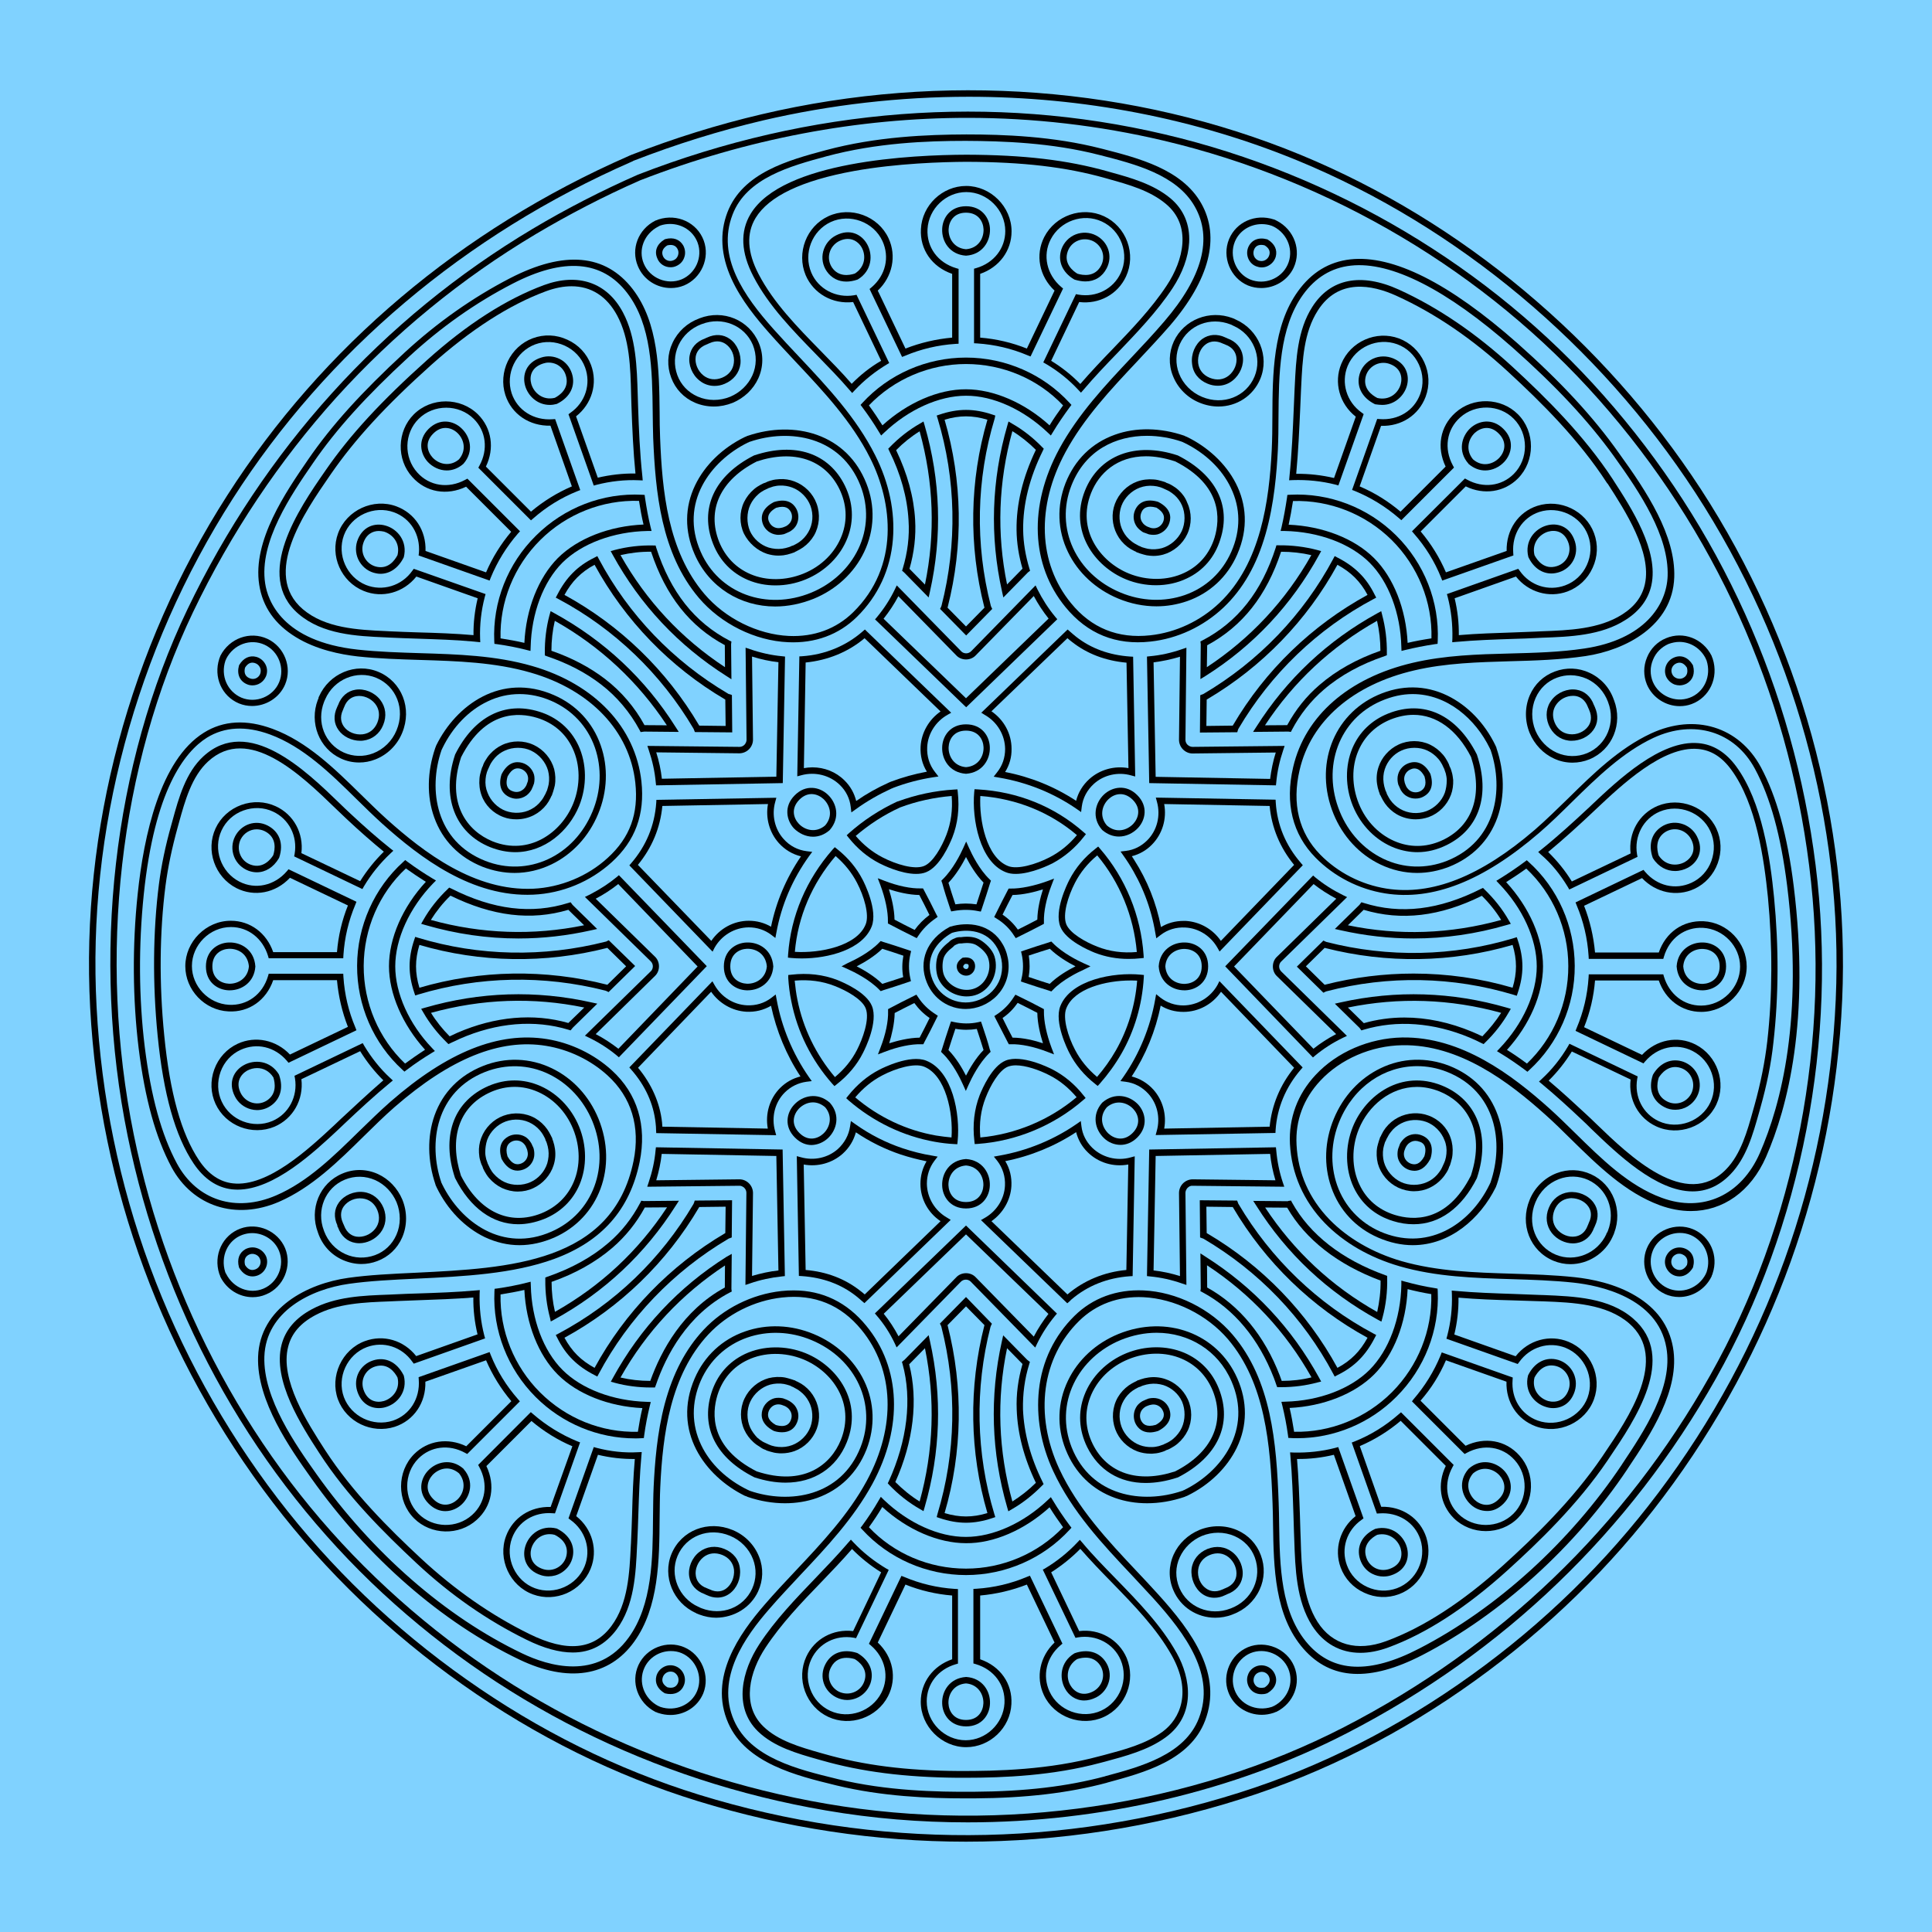 <svg version="1.1" id="Mandala" xmlns="http://www.w3.org/2000/svg" xmlns:xlink="http://www.w3.org/1999/xlink" x="0px" y="0px"
	 viewBox="302 -180.1 1200 1200" style="enable-background:new 302 -180.1 1200 1200;" xml:space="preserve">
<style type="text/css">
	.st0{fill:#80D2FF;}
</style>
<rect x="302" y="-180.1" class="st0" width="1200" height="1200"/>
<g>
	<path d="M902,570.5c9.8,0,14.6-7.3,14.8-14.2c0.3-7.7-4.7-15.8-14.7-16.5H902h-0.1c-10,0.7-15,8.8-14.7,16.5
		C887.4,563.1,892.2,570.5,902,570.5z M902,543.8c7.4,0.6,11,6.7,10.8,12.4c-0.2,4.7-3.1,10.3-10.8,10.3s-10.7-5.6-10.9-10.3
		C890.9,550.6,894.3,544.4,902,543.8z"/>
	<path d="M1241.5,47.8c-22.5-20.7-46.2-36.9-70.6-48c-23.5-10.7-42.6-6.9-53.8,10.7c-9.3,14.5-10.1,32.8-10.9,49l-0.1,1.9
		c-0.2,3.8-0.3,7.7-0.5,11.6c-0.6,14-1.2,28.4-2.7,42.9l-0.2,2.3l2.3-0.1c8.9-0.3,17.8,0.6,26.5,2.8l1.8,0.5l15.7-44.3l-1.2-0.9
		c-9.4-6.6-13-18.5-8.8-28.9c4.9-11.9,18.7-18,30.8-13.6c6,2.2,10.8,6.7,13.5,12.6c2.7,5.9,3,12.5,0.8,18.4
		c-3.8,10.3-13.7,16.4-25.2,15.5l-1.5-0.1l-15.6,44.1l1.8,0.7c10,4.1,19.2,9.8,27.4,16.9l1.4,1.2l32.7-32.7l-0.7-1.3
		c-5.7-10.5-3.9-22.3,4.5-29.8c9.4-8.5,24.4-8.2,33.3,0.8c9.3,9.3,9.3,25,0,34.3c-7.6,7.6-19,9-29,3.5l-1.3-0.7l-32.9,32.8l1.2,1.4
		c7.2,8.2,12.9,17.4,16.9,27.4l0.7,1.8l44.2-15.6l-0.1-1.5c-0.9-11.8,5.6-22,16.1-25.5c12.3-4,25.9,2.5,30.4,14.6
		c2.2,6,1.9,12.5-0.8,18.4c-2.7,5.9-7.5,10.4-13.5,12.6c-10.3,3.8-21.7,0.2-28.2-9.1l-0.9-1.2l-44.3,15.7l0.5,1.8
		c2.2,8.5,3.1,17.1,2.9,25.8l-0.1,2.3l2.3-0.2c12-1.1,24.3-1.5,36.3-1.9c4.4-0.1,8.7-0.3,13.1-0.5c1.4-0.1,2.7-0.1,4.1-0.2
		c17.2-0.6,36.7-1.3,51.9-11.1c8.7-5.5,14.1-12.8,16-21.5c4.7-21.5-12.3-47.8-23.6-65.2l-0.3-0.5
		C1285.7,90.1,1262.2,66.9,1241.5,47.8z M1300.6,120.4c10.9,16.9,27.4,42.4,23.1,62.2c-1.7,7.8-6.3,14-14.2,19
		c-14.3,9.1-33.2,9.8-49.9,10.4c-1.4,0.1-2.7,0.1-4.1,0.2c-4.4,0.2-8.7,0.3-13.1,0.5c-11.2,0.4-22.8,0.7-34.3,1.7
		c0.1-7.7-0.8-15.4-2.6-22.9l38.1-13.5c7.6,9.7,20.5,13.5,31.9,9.3c7-2.6,12.6-7.8,15.7-14.7c3.2-6.9,3.5-14.5,0.9-21.5
		c-5.2-14-21-21.6-35.3-17c-11.9,3.9-19.3,15-19,28l-37.7,13.3c-3.9-9.1-9.2-17.7-15.7-25.4l28-28c11.3,5.5,23.9,3.6,32.4-4.9
		c10.8-10.9,10.8-29.1,0-39.9c-10.4-10.4-27.9-10.9-38.9-0.9c-9.5,8.5-11.7,21.5-6,33.4l-28,28c-7.7-6.5-16.2-11.8-25.4-15.7
		l13.3-37.6c12.6,0.4,23.4-6.6,27.7-18.1c2.6-7,2.3-14.6-0.9-21.5s-8.8-12.1-15.7-14.7c-14.1-5.2-30.1,1.9-35.8,15.8
		c-4.8,11.6-1.1,24.9,9,32.8l-13.5,38.1c-7.7-1.8-15.6-2.7-23.5-2.6c1.3-13.8,1.9-27.5,2.5-40.8c0.2-3.9,0.3-7.8,0.5-11.6l0.1-2
		c0.8-16.4,1.6-33.4,10.3-47c12.8-20.1,33.6-16.1,48.8-9.2c24,10.9,47.3,26.8,69.5,47.3c20.5,18.9,43.8,41.9,61.4,69.1L1300.6,120.4
		z"/>
	<path d="M920.2,78l-1.8-0.6c-5.6-1.9-11.1-2.9-16.4-2.9c-5.3,0-10.8,1-16.4,2.9l-1.8,0.6l0.6,1.9c11.4,37.7,12.2,77.9,2.4,116.2
		c-0.1,0.2-0.2,0.5-0.3,0.8l-0.6,1.2l16.2,16.5l16.2-16.5l-0.6-1.2c-0.2-0.3-0.2-0.6-0.3-0.8l0,0c-9.8-38.3-9-78.5,2.4-116.2
		L920.2,78z M913.4,197.1c0,0.1,0,0.1,0.1,0.2L902,209l-11.5-11.7c0-0.1,0-0.1,0.1-0.2c9.8-38.4,9.2-78.6-1.9-116.5
		c4.6-1.4,9-2.1,13.3-2.1s8.7,0.7,13.3,2.1C904.2,118.5,903.6,158.7,913.4,197.1z"/>
	<path d="M854.3,45.4L834,3l-1.5,0.3c-11.3,1.9-22.3-3.9-26.6-14.1c-5-11.9,0.4-26,12.1-31.4c11.9-5.5,26.6-0.1,32.1,11.8
		c4.6,10,2,21.3-6.8,28.8l-1.2,1l20.2,42.2l1.8-0.7c9.9-4.2,20.5-6.7,31.4-7.4l1.9-0.1v-46.5l-1.4-0.4c-11.5-3.4-18.5-13-17.9-24.3
		c0.7-12.7,11.5-23,24.1-23c13.1,0,24.2,11.1,24.2,24.2c0,10.7-7,19.8-18,23l-1.4,0.4v46.3l1.9,0.1c10.9,0.7,21.5,3.2,31.4,7.4
		l1.8,0.7l20.2-42.2l-1.2-1c-9-7.7-11.6-19.6-6.5-29.5c5.9-11.5,20.2-16.5,31.8-11.1c5.8,2.7,10.2,7.5,12.4,13.6s2,12.7-0.7,18.4
		c-4.6,9.9-15.2,15.3-26.3,13.4l-1.5-0.3L950,45l1.6,0.9c7.5,4.4,14.4,9.9,20.3,16.3l1.5,1.6l1.5-1.7c6.7-7.9,14-15.6,21.2-23
		c12-12.6,24.5-25.5,34.2-40.2c6.1-9.3,9.8-19.3,10.3-28.4c0.6-11.1-3.4-20.6-11.7-27.5c-10.5-8.7-24.6-12.7-37-16.1l-2.1-0.6
		c-24.9-7-51.9-10.2-87.5-10.3c-33.7,0.1-114.3,3.9-134.1,36.8c-6.6,10.9-6,24,1.8,38.9c9.5,18.3,24.6,33.6,39.1,48.5
		c7,7.2,14.3,14.6,20.7,22.1l1.5,1.7l1.5-1.6c6-6.4,12.8-11.8,20.3-16.3L854.3,45.4z M831,58.3c-6.1-7.1-12.9-13.9-19.4-20.6
		c-14.3-14.6-29.2-29.8-38.4-47.5c-7.1-13.6-7.7-25.3-1.9-34.9c8.2-13.5,28.7-23.3,61.2-29.2c26.7-4.8,55.1-5.6,69.6-5.7
		c35.3,0.1,61.9,3.2,86.4,10.1l2.1,0.6c12.6,3.5,25.7,7.2,35.5,15.4c16.3,13.5,11,35,0.6,50.7c-9.5,14.4-21.9,27.3-33.8,39.7
		c-6.7,6.9-13.5,14.1-19.9,21.5c-5.4-5.5-11.5-10.4-18.1-14.4l17.4-36.5c12.4,1.5,24-4.8,29.1-15.9c3.1-6.7,3.4-14.4,0.8-21.5
		c-2.6-7.1-7.8-12.8-14.5-15.9c-13.6-6.3-30.2-0.5-37.1,12.9c-5.7,11.2-3.1,24.4,6.4,33.3l-17.2,36c-9.2-3.7-19-6-29-6.8V-10
		c11.9-4.1,19.5-14.4,19.5-26.4c0-15.3-13-28.2-28.2-28.2c-14.8,0-27.4,12-28.1,26.8c-0.7,12.7,6.9,23.5,19.4,27.8v39.6
		c-10,0.9-19.8,3.2-29,6.8l-17.2-36c9.1-8.6,11.8-21.5,6.7-32.5c-6.4-13.9-23.6-20.1-37.4-13.7c-13.6,6.3-19.9,22.7-14.1,36.6
		C807.3,2.3,819.2,9,831.9,7.5L849.3,44C842.5,47.9,836.4,52.8,831,58.3z"/>
	<path d="M1159.9,199.5l-2.2,1.2c-31.2,17.1-56.5,40.9-75.4,70.7l-2,3.1l21.4-0.2c0.2,0,0.3,0,0.5,0l1.6,0.2l0.6-1.2
		c5.1-9.7,11.8-18.1,19.8-25c10.3-8.9,23.1-15.9,37.9-20.9l1.3-0.5v-1.4c0.1-8-0.9-16.1-2.9-23.6L1159.9,199.5z M1121.6,245.3
		c-8.1,6.9-14.8,15.3-20.1,25l-13.8,0.1c17.8-27.1,41.2-48.9,69.6-64.9c1.4,6,2.1,12.3,2.1,18.6
		C1144.8,229.2,1132,236.3,1121.6,245.3z"/>
	<path d="M930.6,83l-2.2-1.3l-0.7,2.4c-9.9,34.1-11,68.9-3.3,103.3l0.8,3.6l15-15.3c0.1-0.1,0.2-0.2,0.3-0.3l1.3-1l-0.4-1.3
		c-2.4-7.9-3.8-16-3.9-24c-0.2-15.8,3.9-32.4,12.2-49.2l0.6-1.3l-1-1C943.8,91.9,937.3,86.8,930.6,83z M933.4,149.2
		c0.1,8,1.4,16.1,3.7,23.9l-9.6,9.8c-6.5-31.7-5.4-63.7,3.3-95.2c5.2,3.2,10.2,7.2,14.6,11.6C937.2,116.4,933.2,133.1,933.4,149.2z"
		/>
	<path d="M982.3,493.2l1.5,1.2l1.3-1.4c5.1-5.8,9.6-12,13.4-18.6c8.1-14.1,12.9-30.3,13.9-47l0.1-1.9l-1.9-0.2
		c-16.9-1.7-43.5,3.2-50,19.5c-4,10.1,4.6,27.2,5.6,29.1C969.9,481.2,975.4,487.8,982.3,493.2z M964.3,446.2
		c4.9-12.4,24.7-17.3,39.8-17.3c1.4,0,2.8,0,4.2,0.1c-1.2,15.4-5.8,30.3-13.2,43.3c-3.3,5.8-7.3,11.4-11.7,16.5
		c-5.8-4.9-10.4-10.5-13.7-16.9C965.4,463.8,961.9,452.2,964.3,446.2z"/>
	<path d="M976.3,501.9l-1.2-1.5c-5.5-7-12-12.4-19.3-16.2c-3.1-1.6-19.3-9.4-29.1-5.6c-8.5,3.4-14.5,17.3-16.2,21.5
		c-3.4,8.8-4.5,18.4-3.3,28.5l0.2,1.9l1.9-0.1c24-1.7,47.3-11.4,65.6-27.3L976.3,501.9z M910.9,526.4c-0.8-8.8,0.3-17.1,3.3-24.7
		c2.9-7.5,8.3-17.1,13.9-19.3c1.4-0.5,3-0.8,4.8-0.8c6.2,0,14.4,2.8,21,6.2c6.3,3.2,11.9,7.8,16.8,13.6
		C953.8,515.6,932.7,524.4,910.9,526.4z"/>
	<path d="M1103.2,127.2l-1.6,0.1l-0.2,1.6c-1,6.7-2.1,12.7-3.4,18.4l-0.6,2.4h2.5c21.1,0.4,40.9,7.8,52.8,19.7
		c11.8,11.8,19.2,31.4,19.7,52.3l0.1,2.5l2.4-0.6c5.8-1.4,11.8-2.6,18.4-3.6l1.6-0.2l0.1-1.7c1.1-24.4-8.3-48.3-25.9-65.7
		C1151.6,135.1,1127.6,125.9,1103.2,127.2z M1176.3,219.2c-1-21-8.7-40.5-20.8-52.6c-12.2-12.2-31.9-19.9-53.1-20.8
		c1-4.6,1.9-9.5,2.7-14.7c22.7-0.7,44.9,8,61.3,24.2c16.3,16.2,25.3,38.4,24.7,61.1C1185.8,217.2,1181,218.1,1176.3,219.2z"/>
	<path d="M913.6,263.9c7.8,4.4,12.6,12.5,12.7,21.2c0,5.4-1.7,10.4-5,14.5l-2.1,2.7l3.4,0.6c17.6,3,33.8,9.6,48.2,19.5l2.7,1.9
		l0.4-3.3c0.7-5.5,3.3-10.4,7.6-14.3c6.1-5.5,14.9-7.5,23-5.2l2.6,0.7l-1.3-74.4l-1.8-0.1c-13-0.9-24.3-5-33.6-12.3
		c-1.3-1-2.5-2.1-3.9-3.3l-1.4-1.2l-53.6,51.7L913.6,263.9z M965,216.3c0.9,0.8,1.8,1.5,2.7,2.2c9.5,7.5,20.9,11.8,34,13l1.2,65.5
		c-8.7-1.6-17.7,0.9-24.2,6.7c-4.2,3.8-7,8.4-8.3,13.6c-13.4-8.8-28.2-14.8-44.1-17.9c2.7-4.3,4.1-9.2,4-14.4
		c0-9.3-4.7-18-12.5-23.3L965,216.3z"/>
	<path d="M1094.3,316.6l-74.4-1.3l0.7,2.6c2.4,8.6,0.1,17.8-6,23.9c-3.7,3.7-8.2,6-13.3,6.6l-3.3,0.4l1.9,2.7
		c1.1,1.5,2.1,3.1,3.1,4.6c8.4,13.2,14,27.7,16.6,43.3l0.6,3.3l2.6-2c4.4-3.4,9.7-5,15.4-4.7c8.2,0.4,15.8,5.2,20,12.6l1.3,2.3
		l51.7-53.6l-1.2-1.4c-9.5-11-14.7-23.6-15.6-37.5L1094.3,316.6z M1060.3,404.3c-5-7.3-13.1-11.9-21.8-12.4c-0.5,0-1,0-1.5,0
		c-5,0-9.7,1.3-13.9,3.8c-2.9-15-8.5-29-16.7-41.8c-0.5-0.7-0.9-1.5-1.4-2.2c4.7-1.2,9-3.6,12.5-7.2c6.5-6.6,9.3-16,7.6-25.2
		l65.5,1.2c1.2,13.3,6.4,25.9,15.2,36.6L1060.3,404.3z"/>
	<path d="M985.3,347.1l-1.2-1.4l-1.5,1.2c-7.1,5.5-12.6,12.1-16.4,19.5c-1.6,3.1-9.5,19.3-5.6,29.1c3.4,8.5,17.3,14.5,21.5,16.2
		c6.5,2.5,13.5,3.8,20.8,3.8c2.5,0,5-0.1,7.6-0.4l1.9-0.2l-0.1-1.9C1010.6,388.5,1001,365.2,985.3,347.1z M983.6,407.9
		c-7.5-2.9-17-8.3-19.3-13.9c-2.4-6,1-17.3,5.4-25.8c3.3-6.4,7.9-12.1,13.8-17c14,16.7,22.7,37.9,24.6,60
		C999.4,412,991.2,410.9,983.6,407.9z"/>
	<path d="M882.7,529.1c3.9,0.7,7.9,1.2,12,1.4l1.9,0.1l0.2-1.9c1.7-16.9-3.2-43.6-19.5-50c-10.1-4-27.2,4.6-29.1,5.6
		c-7.4,3.8-13.9,9.3-19.4,16.2l-1.2,1.5l1.4,1.3C844.5,516.7,863,525.6,882.7,529.1z M850.1,487.8c8.2-4.3,19.8-7.8,25.8-5.4
		c13.6,5.4,18.2,28.7,17.1,44c-3.3-0.3-6.5-0.7-9.6-1.2c-18.4-3.2-35.7-11.4-50.2-23.7C838.1,495.7,843.7,491.1,850.1,487.8z"/>
	<path d="M854.7,394.1c0.1,0,0.1,0.1,0.2,0.1c4.3,2.3,9.1,4.7,14.9,7.6l1.6,0.8l1-1.5c2.7-4.1,6.3-7.7,10.6-10.7l1.4-1l-0.8-1.5
		c-2.9-5.9-5.3-10.6-7.6-14.9l-0.7-1.3H874c-6.1,0.2-14.4-1.5-22.6-4.7l-4.2-1.6l1.6,4.2c3.1,8.3,4.8,16.5,4.7,22.6v1.3L854.7,394.1
		z M873,375.8c1.9,3.6,4,7.7,6.3,12.4c-3.6,2.7-6.7,5.8-9.2,9.3c-4.8-2.4-8.8-4.4-12.5-6.4c-0.1-6.7-1.9-13.8-3.5-18.9
		C859.2,373.9,866.3,375.7,873,375.8z"/>
	<path d="M824.7,420.1l4,1.8c3.8,1.7,13.3,6.4,19.4,12.7l0.9,0.9l1.2-0.4c0.1,0,0.2-0.1,0.2-0.1c4.6-1.4,9.4-3,15.7-5.1l1.7-0.6
		l-0.4-1.8c-1.1-5-1.1-10.1,0.1-15.1l0.4-1.8l-1.7-0.6c-6.3-2.1-11.2-3.7-15.8-5.1l-1.4-0.5l-0.9,0.9c-6.1,6.4-15.6,11-19.4,12.7
		L824.7,420.1z M850,409.2c3.9,1.2,8.1,2.6,13.1,4.3c-0.8,4.4-0.9,8.9-0.1,13.3c-5.1,1.7-9.2,3-13,4.2c-4.9-4.8-11.4-8.6-15.9-10.9
		C838.6,417.8,845.1,414,850,409.2z"/>
	<path d="M892.2,384.4l0.6,1.6l1.7-0.3c5.1-0.9,10.2-0.9,15,0.1l1.7,0.3l0.6-1.7c2.1-6.2,3.7-11.3,5.2-16.1l0.5-1.4l-0.9-0.9
		c-6.4-6.1-11-15.6-12.7-19.4l-1.8-4l-1.8,4c-1.7,3.8-6.4,13.3-12.7,19.4l-0.9,0.9l0.4,1.2c0,0.1,0,0.1,0.1,0.2
		C888.5,373.1,890.1,378.2,892.2,384.4z M902,352.2c2.3,4.5,6.1,11,10.9,15.9c-1.3,4-2.7,8.4-4.4,13.5c-2.2-0.3-4.4-0.5-6.7-0.5
		c-2.1,0-4.3,0.2-6.4,0.5c-1.7-5.1-3.1-9.4-4.3-13.4C895.9,363.2,899.7,356.7,902,352.2z"/>
	<path d="M911.9,456.1l-0.6-1.7l-1.7,0.4c-5,1.1-10.1,1-15.1-0.1l-1.8-0.4l-0.6,1.7c-2.1,6.3-3.7,11.2-5.1,15.8l-0.5,1.4l0.9,0.9
		c6.4,6.1,11,15.6,12.7,19.4l1.8,4l1.8-4c1.7-3.8,6.4-13.3,12.7-19.4l0.9-0.9l-0.4-1.2c0-0.1,0-0.1-0.1-0.2
		C915.6,467.2,914,462.3,911.9,456.1z M902,488c-2.3-4.5-6.1-11-10.9-15.9c1.2-3.9,2.6-8.1,4.3-13.2c4.4,0.8,8.9,0.8,13.3,0.1
		c1.7,5.1,3,9.2,4.2,13.1C908.1,477,904.3,483.5,902,488z"/>
	<path d="M874.2,468.5h1.3l0.6-1.2c0-0.1,0.1-0.1,0.1-0.2c2.3-4.3,4.6-8.8,7.5-14.7l0.8-1.6l-1.5-1c-4.4-2.8-8-6.3-10.8-10.6l-1-1.5
		l-1.6,0.8c-5.9,2.9-10.4,5.2-14.7,7.5l-1.3,0.7v1.3c0.2,6.1-1.5,14.4-4.7,22.6l-1.6,4.2l4.2-1.6C859.8,470,868.1,468.3,874.2,468.5
		z M857.7,449.1c3.6-1.9,7.4-3.8,12.2-6.2c2.6,3.6,5.8,6.8,9.5,9.3c-2.4,4.8-4.3,8.6-6.2,12.2c-6.7,0.1-13.8,1.9-18.9,3.5
		C855.8,462.9,857.6,455.8,857.7,449.1z"/>
	<path d="M927,428.9c2.5-7.1,1.8-15.2-1.9-22c-7.4-13.4-21.9-14.7-33-11.4l-0.4,0.2c-14,7.6-19.5,21.2-14,34.5
		c4.2,10.3,13.8,16.4,24.1,16.4c3.4,0,6.9-0.7,10.3-2.1C919.2,441.5,924.5,436,927,428.9z M910.5,440.8
		c-11.6,4.8-24.4-0.6-29.2-12.1c-5.6-13.6,2.5-24.1,12-29.4c9.6-2.8,22-1.7,28.2,9.6c3.2,5.8,3.8,12.7,1.7,18.8
		C921.1,433.6,916.6,438.3,910.5,440.8z"/>
	<path d="M1070.9,273.3c0.1-0.3,0.2-0.6,0.4-0.9c20.1-34.1,49-61.9,83.8-80.4l1.7-0.9l-0.9-1.7c-2.6-5.3-5.8-9.9-9.6-13.6
		c-3.7-3.7-8.3-6.9-13.6-9.6l-1.7-0.9l-0.9,1.7c-18.5,34.7-46.4,63.7-80.4,83.8c-0.3,0.2-0.5,0.3-0.9,0.4l-1.3,0.5l-0.2,23.2
		l23.2-0.2L1070.9,273.3z M1067.7,270.6l-16.4,0.2l0.2-16.4c0.1,0,0.2-0.1,0.2-0.1c34.1-20.1,62.1-49,81-83.6
		c4.2,2.3,7.8,4.9,10.8,7.9s5.7,6.6,7.9,10.8c-34.6,18.9-63.5,46.8-83.6,81C1067.8,270.5,1067.7,270.6,1067.7,270.6z"/>
	<path d="M1050.7,239.8c29.8-18.8,53.6-44.2,70.7-75.4l1.2-2.2l-2.5-0.7c-7.6-2-15.8-3-23.9-2.9h-1.4l-0.4,1.4
		c-8.8,27.4-23.7,46.3-45.6,57.7l-1.2,0.6l0.2,1.6c0,0.1,0,0.2,0,0.4l-0.2,21.4L1050.7,239.8z M1051.8,220.7
		c21.9-11.8,36.9-30.8,45.9-58.1h0.1c6.3,0,12.7,0.7,18.7,2.1c-16,28.4-37.9,51.8-64.9,69.6L1051.8,220.7z"/>
	<path d="M1094.5,307.7l0.2-1.8c0.6-6.8,2.1-13.5,4.3-20l0.9-2.7l-57.2,0.6c-1.1,0-2.2-0.5-3.1-1.3c-0.9-0.9-1.3-2-1.3-3.1l0.6-57.2
		l-2.7,0.9c-6.6,2.3-13.3,3.8-20,4.4l-1.8,0.2l1.4,78.6L1094.5,307.7z M1034.9,227.8l-0.6,51.6c0,2.2,0.9,4.4,2.5,6s3.7,2.5,5.9,2.5
		h0.1l51.6-0.6c-1.7,5.4-2.8,10.9-3.5,16.4l-71.1-1.3l-1.3-71.1C1023.9,230.6,1029.4,229.5,1034.9,227.8z"/>
	<path d="M850.9,751.4l-1.8-1.8l-1.3,2.2c-3.1,5.4-6.6,10.7-10.2,15.6l-1.1,1.4l1.1,1.2c16.4,17.9,39.9,28.2,64.4,28.2
		s48-10.3,64.4-28.2l1.1-1.2l-1-1.3c-3.8-5.1-7.4-10.4-10.5-15.6l-1.3-2.1l-1.8,1.7c-15.1,14.4-34.1,23-50.9,23
		C885.1,774.6,866,765.9,850.9,751.4z M953.9,756.1c2.6,4.2,5.4,8.3,8.4,12.4c-15.6,16.3-37.5,25.7-60.3,25.7
		c-22.9,0-44.8-9.3-60.3-25.7c2.9-4,5.7-8.2,8.3-12.6c15.5,14.2,34.8,22.5,52,22.5C919.1,778.6,938.4,770.2,953.9,756.1z"/>
	<path d="M987.8,313.3c-5.6,5.2-7.9,14.5-1.3,22l0.2,0.2c3.3,2.8,6.8,4,10.3,4c4.5,0,8.8-2.1,11.8-5.3c4.7-5,6.5-13.6-0.5-20.5
		C1001.4,306.8,992.8,308.7,987.8,313.3z M1005.5,316.6c5.5,5.5,3.6,11.5,0.4,15c-3.8,4-10.5,6.1-16.4,1c-4.8-5.6-3.1-12.5,1.1-16.4
		C994,313,1000,311.2,1005.5,316.6z"/>
	<path d="M929.8,371.8h-1.3l-0.6,1.1c0,0.1-0.1,0.1-0.1,0.2c-2.2,4.2-4.6,8.9-7.5,14.8l-0.8,1.6l1.6,1c4.4,2.7,8,6.2,10.8,10.6
		l1,1.5l1.6-0.8c5.9-2.9,10.4-5.2,14.6-7.4l1.3-0.7v-1.3c-0.2-6.1,1.5-14.4,4.7-22.6l1.6-4.2l-4.2,1.6
		C944.2,370.2,935.9,371.9,929.8,371.8z M946.3,391.1c-3.5,1.9-7.3,3.8-12.1,6.2c-2.6-3.7-5.8-6.8-9.5-9.3c2.3-4.7,4.3-8.6,6.2-12.2
		c6.7-0.1,13.8-1.9,18.9-3.5C948.2,377.3,946.4,384.4,946.3,391.1z"/>
	<path d="M1214.2,108.1c3.3,2.8,6.8,4,10.3,4c4.5,0,8.8-2.1,11.8-5.3c4.7-5,6.5-13.6-0.5-20.5c-6.9-6.9-15.5-5.1-20.5-0.5
		c-5.6,5.2-7.9,14.5-1.3,22L1214.2,108.1z M1218,88.8c3.5-3.2,9.5-5.1,14.9,0.4c5.5,5.5,3.6,11.5,0.4,15c-3.8,4-10.5,6.1-16.4,1
		C1212.2,99.5,1213.9,92.7,1218,88.8z"/>
	<path d="M902,269.8c-9.8,0-14.6,7.3-14.8,14.2c-0.3,7.7,4.7,15.8,14.7,16.5h0.1h0.1c10-0.7,15-8.8,14.7-16.5
		C916.6,277.1,911.9,269.8,902,269.8z M902,296.4c-7.4-0.6-11-6.7-10.8-12.4c0.2-4.7,3.1-10.3,10.8-10.3s10.7,5.6,10.9,10.3
		C913.1,289.6,909.7,295.8,902,296.4z"/>
	<path d="M859.4,317.7c-11,5.1-21.1,11.7-30.1,19.7l-1.4,1.3l1.2,1.5c5.4,6.8,11.9,12.2,19.1,15.9c2.5,1.3,13.5,6.6,22.8,6.6
		c2.3,0,4.4-0.3,6.3-1.1c8.5-3.4,14.5-17.3,16.2-21.5c3.4-8.6,4.5-18.1,3.4-28l-0.2-1.9l-1.9,0.1c-12,0.7-23.8,3.2-35.2,7.4
		L859.4,317.7z M893.1,314.3c0.7,8.6-0.4,16.7-3.3,24.2c-2.9,7.5-8.3,17.1-13.9,19.3c-6,2.4-17.3-1-25.8-5.4
		c-6.2-3.2-11.8-7.7-16.6-13.3c8.3-7.1,17.5-13.1,27.6-17.7C871.5,317.5,882.3,315.2,893.1,314.3z"/>
	<path d="M1265.6,176.1c1.6,0,3.2-0.3,4.8-0.8c8.1-2.6,12.4-11,9.8-19.1c-3-9.5-11-11.8-17.6-9.9c-7.4,2.1-13.8,9.7-11.3,19.6
		l0.2,0.4C1254.6,172.6,1259.8,176.1,1265.6,176.1z M1263.6,150.1c4.6-1.3,10.3-0.1,12.7,7.3c1.9,6-1.3,12.2-7.2,14.1
		c-8,2.6-12.4-3.7-14-6.8C1253.3,157.3,1258.2,151.7,1263.6,150.1z"/>
	<path d="M822,347.3l-1.5-1.2l-1.3,1.4c-16.4,18.7-26,41.3-27.7,65.3l-0.1,1.9l1.9,0.2c2.1,0.2,4.3,0.3,6.7,0.3
		c16.5,0,37.7-5.5,43.4-19.8c4-10.1-4.6-27.2-5.6-29.1C834.1,359.1,828.8,352.7,822,347.3z M839.7,394c-5.4,13.6-28.7,18.1-44,17.1
		c1.9-21.8,10.6-42.3,25.3-59.5c5.6,4.8,10.1,10.4,13.3,16.6C838.6,376.4,842.1,388,839.7,394z"/>
	<path d="M791.6,427.4c0.3,4.8,0.9,9.6,1.9,14.4c3.7,18.9,12.5,36.6,25.5,51.3l1.3,1.4l1.5-1.2c7-5.5,12.5-12,16.2-19.4
		c1.6-3.1,9.5-19.3,5.6-29.1c-3.4-8.5-17.3-14.5-21.5-16.2c-8.8-3.4-18.4-4.5-28.6-3.3l-1.9,0.2V427.4z M820.4,432.3
		c7.5,2.9,17.1,8.3,19.3,13.9c2.7,6.8-2.1,19.4-5.4,25.8c-3.2,6.3-7.8,12-13.7,16.9c-11.8-13.9-19.8-30.4-23.3-48
		c-0.8-3.9-1.3-7.9-1.7-11.9C804.5,428.2,812.8,429.3,820.4,432.3z"/>
	<path d="M975.3,339.5l1.2-1.5l-1.4-1.2c-18.2-16-40.9-25.2-65.9-26.6l-1.9-0.1l-0.2,1.9c-1.5,16.7,3.5,43.2,19.5,49.6
		c1.9,0.8,4,1.1,6.3,1.1c9.7,0,21.3-5.8,22.9-6.6C963.2,352.1,969.8,346.6,975.3,339.5z M953.9,352.4c-8.3,4.3-19.9,7.8-25.8,5.4
		c-13.4-5.3-18-28.4-17.2-43.5c22.6,1.7,43.3,10.1,60,24.3C966,344.5,960.3,349.1,953.9,352.4z"/>
	<path d="M1244.5,33.1c-42.5-37.5-77.4-55-103.8-52.1c-13.2,1.5-24.1,8.1-32.5,19.8c-15.6,21.6-15.8,51.5-15.9,77.9
		c0,7.2-0.1,14.1-0.4,20.6c-1.6,31.4-6.7,70.6-32.5,95.1c-11.8,11.2-27.1,18.4-43,20.1c-20,2.2-36.6-4.5-49.2-20
		c-20.4-24.9-21.7-60-3.4-93.8c11.4-21.1,28.2-39,44.4-56.2c6.8-7.3,13.9-14.8,20.5-22.4c24.6-28.6,31.3-54.9,19.4-75.9
		c-12-21.2-39.1-28.1-60.8-33.7l-1.2-0.3c-30-7.7-60.6-8.8-83.9-8.8c-24.1,0.1-55.8,1.3-87.4,9.8c-23,6.2-51.5,13.9-61,38.6
		c-4.9,12.8-4.1,26.7,2.5,41.2c6,13.3,15.9,25.2,23.8,34.1c5.2,5.9,10.7,11.7,16,17.4c17.2,18.3,35,37.2,46.4,60
		c13.9,27.6,18.4,67.2-10.6,95.7c-10.5,10.3-24.3,15.4-39.9,14.7c-19.4-0.9-39.6-10.9-52.5-26.1c-22.8-26.8-26.2-64.1-27.5-96.9
		c-0.2-5.2-0.3-10.5-0.3-16.2c-0.3-25.9-0.6-55.2-16.7-76.2c-16.9-21.9-42.5-24.2-76.2-6.8c-23.2,12-45.2,27.5-65.3,46
		c-27.1,25-45.6,45.5-60.1,66.6c-13.8,20.1-34.7,50.4-30.4,77.8c2.1,13.7,9.8,24.6,22.7,32.5c12.8,7.9,27.9,10.8,38.3,12
		c12.9,1.4,26.2,1.8,39,2.2c22.8,0.7,46.4,1.4,68.7,7.9c37.1,10.7,61.4,36.3,64.9,68.3c2.1,19.3-3.3,34.1-17.1,46.7
		c-12.5,11.5-29.4,18.4-46.3,19.2c-36.3,1.6-67.7-22.3-91-43.2c-5.2-4.7-10.3-9.7-15.7-15c-16.6-16.3-33.8-33.2-55.2-41.1
		c-16.2-6-30.6-5.2-42.7,2.4c-27.1,16.9-37.3,63.8-41.1,100.3c-3.4,32.1-3.1,65.2,0.6,95.6c3.9,31.5,10.6,55.6,20.4,73.9
		c13.2,24.5,40,33.1,66.7,21.6c20.3-8.8,36.8-25,52.8-40.8c6.5-6.4,12.7-12.5,19.1-18.1c34.7-30.2,65.5-42.7,94.1-38
		c14.1,2.3,27.7,8.8,38.2,18.4c14.8,13.5,20.4,31.9,16.1,53.1c-12.9,63.5-77.7,66.6-134.9,69.4c-15.2,0.7-29.6,1.4-42.3,3.2
		c-25.1,3.5-54.9,18.5-56,49c-1,27.5,20.3,57.5,33,75.4c35.2,49.6,81.1,89.6,129.3,112.7c30.3,14.5,55.7,10.6,71.3-11.1
		c15.4-21.4,15.6-50.8,15.8-76.8c0.1-6.8,0.1-13.1,0.4-19.3c1.5-32.7,6.3-69.5,29.9-94.8c11.8-12.6,28.4-21,45.8-22.9
		c20-2.2,36.5,4.5,49.2,20c20.5,24.9,21.7,60,3.4,93.8c-11.4,21.1-28.2,38.9-44.4,56.1c-6.4,6.8-13,13.8-19.1,20.9
		c-15.6,18-35,45.2-22.6,73.5c11,25.1,42.9,32.8,66.2,38.5l1.2,0.3c28.1,6.8,56.9,8,79.9,8c1.8,0,3.7,0,5.4,0
		c32.4-0.2,58.6-3.3,82.5-9.7l0.2-0.1c22.9-6.2,51.4-13.8,60.8-38.5c10.9-28.6-7.6-54.7-29.3-78.6c-4.3-4.7-8.7-9.5-13-14
		c-18.2-19.3-36.9-39.3-48.3-63.8c-15.6-33.8-10.9-69,12.4-91.9c10.5-10.3,24.3-15.4,39.8-14.7c19.4,0.9,39.6,10.9,52.6,26.1
		c23.1,27.2,26.4,65.3,27.7,102c0.2,4.2,0.2,8.5,0.3,13.1c0.4,26.6,0.9,56.7,19,77.3c17,19.3,41.1,20.6,73.7,3.8
		c48.7-25.2,95.2-67.3,127.4-115.5l0.3-0.5c13.8-20.6,32.7-48.9,28-75.2c-2.4-13.4-10.1-24.1-23-31.8c-12.7-7.7-27.7-10.6-37.9-11.7
		c-13-1.4-26.3-1.8-39.2-2.2c-22.7-0.7-46.2-1.4-68.5-7.8c-17.9-5.2-33.4-14.2-44.8-25.9c-12.6-13.1-19.5-28.7-20.4-46.4
		c-0.8-14.9,4.3-28.6,14.8-39.8c12.5-13.4,31.6-21.7,50.9-22c35.4-0.6,66.2,22.8,89,43.3c5.3,4.7,10.4,9.8,15.8,15.1
		c16.6,16.3,33.7,33.1,55.1,41c6.6,2.4,13.1,3.6,19.3,3.6c19.9,0,37.2-12,46.7-33.6c13.5-30.9,27.5-85.2,17.2-168.2
		c-3.9-31.5-10.6-55.6-20.4-73.9l0,0c-13.6-25.2-41-33.6-68.3-20.9c-19.7,9.2-35.9,25-51.5,40.4c-6.7,6.5-13.6,13.3-20.5,19.3
		c-33.8,29.1-64.1,41.1-92.4,36.6c-15.5-2.5-30-9.9-41-21.1c-13.2-13.5-17.7-31.6-12.8-52.5c7-30.4,33-53,71.2-61.9
		c19.6-4.6,39.9-5.1,59.6-5.7c15.4-0.4,31.3-0.9,46.8-3.2c24.8-3.7,54-18.7,55.1-48.9c0.9-26-17.1-53.3-34.1-76.8
		C1291.7,78.8,1271,56.6,1244.5,33.1z M1337.8,177.6c-0.6,18.2-14.6,39.6-51.7,45.1c-15.3,2.3-31.1,2.7-46.3,3.1
		c-19.9,0.5-40.4,1.1-60.4,5.8c-39.7,9.3-66.8,32.9-74.2,64.8c-5.2,22.3-0.4,41.7,13.9,56.2c11.5,11.7,26.9,19.6,43.2,22.2
		c29.5,4.7,60.8-7.6,95.6-37.5c7-6,14-12.9,20.7-19.5c15.4-15.1,31.4-30.7,50.4-39.6c25.2-11.7,50.5-4,63,19.2
		c9.6,17.8,16.1,41.5,20,72.5c10.2,82.1-3.6,135.6-16.9,166.1c-11.5,26.3-35.4,37.3-60.9,27.9c-20.6-7.5-37.4-24.1-53.7-40.1
		c-5.5-5.4-10.6-10.4-15.9-15.2c-23.4-21-54.9-44.9-91.7-44.3c-20.4,0.4-40.5,9-53.8,23.3c-11.2,12-16.7,26.8-15.9,42.8
		c1,18.5,8.4,35.4,21.5,49c11.9,12.3,28,21.6,46.6,27c22.8,6.6,46.6,7.3,69.5,8c12.8,0.4,26,0.8,38.8,2.2c15.4,1.7,51.9,9,57.4,40.3
		c4.4,24.7-14,52.2-27.4,72.3l-0.3,0.5c-31.9,47.7-77.7,89.4-125.9,114.2c-30.7,15.9-53.2,14.9-68.9-2.8
		c-17.2-19.5-17.6-48.8-18-74.7c-0.1-4.6-0.1-8.9-0.3-13.1c-1.3-37.4-4.6-76.3-28.6-104.4c-13.7-16.1-34.9-26.6-55.4-27.5
		c-16.7-0.7-31.5,4.7-42.8,15.8c-12.5,12.3-20.2,28.2-22.1,46c-1.8,16.5,1.2,34,8.9,50.5c11.6,25,30.6,45.3,49,64.8
		c4.3,4.6,8.7,9.3,13,14c20.8,23,38.7,47.9,28.5,74.5c-8.7,22.8-36.1,30.2-58.1,36.1l-0.2,0.1c-23.5,6.3-49.4,9.4-81.4,9.6
		c-23.5,0.2-54.4-0.6-84.4-7.8l-1.2-0.3c-23.7-5.8-53.3-12.9-63.5-36.2c-11.5-26.3,7-52.1,22-69.3c6.1-7.1,12.7-14,19-20.8
		c16.4-17.4,33.3-35.4,45-56.9c19.1-35.3,17.7-72-3.9-98.2c-11.9-14.5-27.1-21.9-45-21.9c-2.5,0-5.1,0.1-7.7,0.4
		c-18.3,2-35.9,10.8-48.3,24.1c-11.2,12-19,27-24.1,45.9c-4.8,18.1-6.2,37-6.9,51.4c-0.3,6.2-0.3,12.6-0.4,19.4
		c-0.2,25.3-0.4,54.1-15.1,74.4c-19.4,26.9-49.9,17.7-66.3,9.8c-47.6-22.8-92.9-62.4-127.7-111.4c-12.4-17.5-33.2-46.8-32.3-72.9
		c1-28.1,28.9-41.9,52.6-45.2c12.6-1.8,26.8-2.5,41.9-3.2c29.4-1.4,59.8-2.9,85.4-12.2c29.7-10.9,47.1-30.6,53.2-60.3
		c4.6-22.7-1.4-42.4-17.3-56.9c-11.1-10.1-25.4-17-40.3-19.4c-29.9-4.8-61.7,7.9-97.3,39c-6.5,5.7-13,12.1-19.3,18.2
		c-15.8,15.5-32,31.5-51.6,39.9c-25,10.8-49.2,3.1-61.6-19.8c-9.6-17.8-16.1-41.5-20-72.5c-3.7-30.2-3.9-62.9-0.6-94.7
		c6.7-64.4,25.1-88.4,39.2-97.3c11-6.8,24.2-7.5,39.2-2c20.6,7.6,37.5,24.1,53.8,40.2c5.4,5.3,10.6,10.4,15.8,15.1
		c23.9,21.5,56.1,45.9,93.9,44.2c18-0.8,35.4-8,48.8-20.2c14.6-13.3,20.6-29.7,18.4-50.1c-3.7-33.7-29-60.5-67.8-71.7
		c-22.8-6.6-46.7-7.3-69.7-8c-12.7-0.4-25.9-0.8-38.7-2.2c-46.9-5.1-55.9-30.4-57.5-41.1c-4-25.8,16.3-55.3,29.8-74.9
		c14.3-20.8,32.7-41.2,59.5-65.9c19.8-18.3,41.5-33.6,64.4-45.4c31.7-16.4,55.6-14.5,71.1,5.7c15.3,19.9,15.6,48.5,15.9,73.8
		c0.1,5.7,0.1,11.1,0.3,16.3c1.4,33.5,4.8,71.6,28.4,99.4c13.7,16.1,34.9,26.6,55.4,27.5c16.7,0.8,31.6-4.7,42.8-15.8
		c13.1-12.9,20.8-29.5,22.3-48.1c1.4-17.1-2.4-35.2-11-52.2c-11.7-23.3-29.7-42.5-47.1-61c-5.3-5.6-10.8-11.5-16-17.3
		c-18.3-20.5-35.6-45-25.5-71.2c8.7-22.8,36.2-30.2,58.3-36.2c31.2-8.4,62.5-9.6,86.4-9.6c23,0.1,53.3,1.1,82.9,8.7l1.2,0.3
		c21,5.4,47.1,12,58.3,31.8c11.2,19.7,4.8,43.7-18.9,71.3c-6.5,7.6-13.5,15.1-20.3,22.3c-16.4,17.4-33.3,35.4-45,57
		c-19.1,35.3-17.6,72,3.9,98.2c13.6,16.6,31.3,23.8,52.8,21.4c16.8-1.8,32.9-9.4,45.4-21.2c12-11.4,20.6-26.4,26.1-45.7
		c5.4-18.8,6.9-38.7,7.6-52.1c0.3-6.6,0.4-13.5,0.4-20.8c0.2-25.8,0.4-55,15.2-75.6c7.7-10.7,17.7-16.8,29.7-18.1
		c24.9-2.8,59.7,14.9,100.7,51.1c26.3,23.3,46.8,45.2,62.6,67.1C1321,126.3,1338.6,152.9,1337.8,177.6z"/>
	<path d="M979.3,420.1l-4-1.8c-3.8-1.7-13.3-6.4-19.4-12.7l-0.9-0.9l-1.2,0.4c-0.1,0-0.1,0-0.2,0.1c-4.6,1.4-9.5,3-15.7,5.1
		l-1.7,0.6l0.4,1.7c1.1,5,1.1,10.1-0.1,15.1l-0.4,1.8l1.7,0.6c6.3,2.1,11.2,3.7,15.8,5.1l1.4,0.5l0.9-0.9c6.1-6.4,15.6-11,19.4-12.7
		L979.3,420.1z M954,431c-3.9-1.2-8.1-2.6-13.1-4.3c0.8-4.4,0.8-8.9,0.1-13.3c5.1-1.7,9.2-3,13.1-4.2c4.9,4.8,11.4,8.6,15.9,10.9
		C965.4,422.4,958.9,426.2,954,431z"/>
	<path d="M1160.5,71.4c7.8,0,13.5-5.6,15.3-11.7c1.9-6.6-0.4-14.7-9.9-17.7c-4.2-1.3-8.8-0.8-12.6,1.5c-3.8,2.3-6.4,6-7.2,10.3
		c-1.3,6.9,2.3,13.3,9.6,17l0.4,0.2C1157.7,71.2,1159.1,71.4,1160.5,71.4z M1150.1,54.5c0.6-3.2,2.5-5.9,5.3-7.6
		c2.8-1.7,6.2-2.1,9.3-1.1c7.4,2.4,8.5,8.4,7.3,12.8c-1.6,5.6-7.1,10.2-14.5,8.5C1154,65.3,1148.8,61.4,1150.1,54.5z"/>
	<path d="M927.9,467.2l0.7,1.3h1.3c6.1-0.2,14.4,1.5,22.6,4.7l4.2,1.6l-1.6-4.2c-3.1-8.3-4.8-16.5-4.7-22.6v-1.3l-1.1-0.6
		c-0.1,0-0.1-0.1-0.2-0.1c-4.3-2.3-8.8-4.6-14.8-7.5l-1.6-0.8l-1,1.5c-2.8,4.4-6.3,8-10.6,10.8l-1.5,1l0.8,1.6
		C923.4,458.5,925.7,463,927.9,467.2z M934.1,442.8c4.8,2.4,8.6,4.3,12.2,6.2c0.1,6.7,1.9,13.8,3.5,18.9c-5.1-1.7-12.2-3.5-18.9-3.5
		c-1.9-3.5-3.8-7.4-6.2-12.2C928.4,449.7,931.5,446.5,934.1,442.8z"/>
	<path d="M644.1,640.7l2.2-1.2c31.2-17.1,56.5-40.9,75.4-70.7l2-3.1l-21.4,0.2c-0.2,0-0.3,0-0.4,0l-1.6-0.2l-0.6,1.2
		c-5.1,9.7-11.7,18.1-19.8,25c-10.3,8.9-23.1,15.9-37.9,21l-1.3,0.5v1.4c-0.1,8,0.9,16.1,2.9,23.6L644.1,640.7z M682.4,594.9
		c8.1-7,14.9-15.4,20.1-25l13.8-0.1c-17.8,27.1-41.2,48.9-69.6,64.9c-1.4-6-2.1-12.3-2.1-18.6C659.2,611,671.9,603.9,682.4,594.9z"
		/>
	<path d="M941.3,667.1l0.4-1.3l-1.3-1c-0.1-0.1-0.2-0.2-0.3-0.2l-15-15.3l-0.8,3.6c-7.7,34.4-6.6,69.2,3.3,103.3l0.7,2.4l2.2-1.3
		c6.7-3.8,13.1-8.9,18.7-14.6l1-1l-0.6-1.3c-7.6-15.3-11.6-30.5-12.2-45.1C937.2,685.8,938.4,676.3,941.3,667.1z M930.8,752.5
		c-8.7-31.5-9.9-63.4-3.3-95.2l9.6,9.8c-2.7,9.3-4,18.8-3.6,28.3c0.5,14.8,4.5,30.1,11.9,45.5C941,745.3,936,749.2,930.8,752.5z"/>
	<path d="M709.5,521.8l0.1,1.9l74.5,1.3l-0.7-2.6c-2.4-8.6-0.1-17.8,6-23.9c3.7-3.7,8.4-6,13.5-6.7l3.3-0.4l-1.9-2.7
		c-9.9-14.3-16.8-30.8-19.9-47.9l-0.6-3.2l-2.6,2c-4.4,3.4-9.7,5-15.4,4.7c-8.2-0.4-15.8-5.2-20-12.6l-1.3-2.3l-51.6,53.5l1.2,1.4
		c8.7,9.9,13.8,21.1,15.1,33.1C709.4,519,709.5,520.6,709.5,521.8z M743.7,435.9c5,7.2,13.1,11.9,21.8,12.4c5.6,0.3,10.8-1,15.4-3.7
		c3.3,15.5,9.5,30.6,18.3,43.9c-4.8,1.2-9.1,3.6-12.7,7.2c-6.5,6.6-9.3,16-7.6,25.2l-65.5-1.2c-0.1-0.9-0.1-1.8-0.2-2.7
		c-1.3-12.1-6.5-23.8-14.9-33.9L743.7,435.9z"/>
	<path d="M672.6,719.2l-1.8-0.5L655.1,763l1.2,0.9c9.4,6.7,13,18.5,8.8,28.9c-4.9,11.9-18.7,18-30.8,13.6
		c-12.3-4.5-18.8-18.8-14.3-31.1c3.8-10.3,13.7-16.4,25.2-15.5l1.5,0.1l15.6-44.1l-1.8-0.7c-10-4.1-19.2-9.8-27.4-16.9l-1.4-1.2
		L599,729.8l0.7,1.3c5.7,10.5,3.9,22.3-4.5,29.8c-9.4,8.5-24.4,8.2-33.3-0.8c-9.3-9.3-9.3-25,0-34.3c7.6-7.6,19-9,29-3.5l1.3,0.7
		l32.7-32.7l-1.2-1.4c-7.2-8.2-12.9-17.4-16.9-27.4l-0.7-1.8L562,675.3l0.1,1.5c0.9,11.8-5.6,22-16.1,25.5
		c-12.3,4-25.9-2.6-30.4-14.6c-4.5-12.3,2-26.5,14.3-31.1c10.3-3.8,21.7-0.2,28.2,9.1l0.9,1.2l44.3-15.7l-0.5-1.8
		c-2.2-8.5-3.1-17.2-2.9-25.9l0.1-2.3l-2.3,0.2c-12.1,1.1-24.4,1.5-36.3,1.9c-4.4,0.1-8.7,0.3-13.1,0.5c-1.5,0.1-2.9,0.1-4.4,0.2
		c-16.5,0.6-33.5,1.2-48.2,9.1c-10.1,5.4-16.4,12.8-18.8,22c-5.8,22.3,12.5,50.5,23.4,67.3c17.3,26.8,40.3,49.6,60.4,68.4
		c21.1,19.7,44,35.6,68.2,47.5c10.9,5.4,20.5,8,28.9,8c11.1,0,20.1-4.8,27.2-14.3c11-14.9,11.9-34.6,12.7-51.9l0.1-1.6
		c0.3-6.1,0.5-12.3,0.7-18.2c0.4-11.9,0.8-24.2,1.9-36.2l0.2-2.3l-2.3,0.1C689.7,722.4,681,721.4,672.6,719.2z M694.6,760.3
		c-0.2,6-0.4,12.2-0.7,18.2l-0.1,1.6c-0.8,16.8-1.7,35.8-12,49.7c-11,14.9-27.7,16.5-51,5c-23.8-11.7-46.4-27.5-67.2-46.8
		c-20-18.6-42.7-41.2-59.8-67.6c-10.5-16.3-28.2-43.5-22.8-64.1c2.1-8.2,7.6-14.6,16.8-19.5c13.9-7.4,30.4-8,46.5-8.6
		c1.5-0.1,3-0.1,4.4-0.2c4.3-0.2,8.7-0.3,13-0.5c11.3-0.4,22.9-0.8,34.3-1.7c-0.1,7.7,0.8,15.4,2.6,22.9l-38.1,13.5
		c-7.7-9.8-20.3-13.6-31.9-9.3c-14.3,5.3-21.9,21.9-16.7,36.2c5.2,14,21,21.6,35.3,17c11.9-3.9,19.4-15,19-28l37.7-13.3
		c3.9,9.1,9.2,17.7,15.7,25.4l-28,28c-11.3-5.5-23.9-3.6-32.4,4.9c-10.8,10.9-10.8,29.1,0,39.9c10.4,10.4,27.9,10.9,38.9,0.9
		c9.5-8.5,11.7-21.5,6-33.4l28-28c7.7,6.5,16.2,11.8,25.4,15.7L644,755.9c-12.6-0.4-23.4,6.6-27.7,18.1
		c-5.3,14.3,2.3,30.9,16.7,36.2c14.1,5.2,30.1-1.9,35.8-15.8c4.8-11.6,1.1-24.9-8.9-32.8l13.5-38.1c7.5,1.8,15.2,2.7,22.9,2.6
		C695.3,737.5,694.9,749.1,694.6,760.3z"/>
	<path d="M1266.7,694.5c5.5,0,11-3,13.4-10.5c1.3-4.2,0.8-8.8-1.5-12.6c-2.3-3.8-6-6.4-10.3-7.2c-6.9-1.3-13.3,2.3-17,9.6l-0.2,0.4
		c-2.5,9.9,3.9,17.5,11.2,19.6C1263.8,694.3,1265.3,694.5,1266.7,694.5z M1255.1,675.5c1.8-3.4,5.7-8.6,12.6-7.3
		c3.2,0.6,5.9,2.5,7.6,5.3c1.7,2.8,2.1,6.2,1.1,9.3c-2.4,7.4-8.4,8.5-12.8,7.3C1258,688.4,1253.3,682.9,1255.1,675.5z"/>
	<path d="M533.7,664.9c-8.1,2.6-12.4,11-9.8,19.1c2.4,7.5,7.9,10.5,13.4,10.5c1.4,0,2.9-0.2,4.2-0.6c7.4-2.1,13.8-9.7,11.3-19.6
		l-0.2-0.4C548.5,665.9,541.3,662.4,533.7,664.9z M540.4,690.1c-4.6,1.3-10.3,0.1-12.7-7.3c-1.9-6,1.3-12.2,7.2-14.1
		c8-2.6,12.4,3.7,14,6.8C550.7,682.9,545.8,688.5,540.4,690.1z"/>
	<path d="M589.8,732.1c-7.6-6.6-16.8-4.3-22,1.3c-4.7,5-6.5,13.6,0.5,20.5c3.3,3.3,6.9,4.6,10.3,4.6c3.9,0,7.5-1.7,10.1-4.1
		c5.6-5.2,7.9-14.5,1.3-22L589.8,732.1z M586,751.4c-3.5,3.2-9.5,5.1-14.9-0.4c-5.5-5.5-3.6-11.5-0.4-15c2.2-2.3,5.4-4,8.8-4
		c2.5,0,5.1,0.9,7.6,3C591.8,740.7,590.1,747.6,586,751.4z"/>
	<path d="M1122.6,678l-1.2-2.2c-17.1-31.2-40.9-56.5-70.7-75.4l-3.1-2l0.2,21.4c0,0.2,0,0.3,0,0.5l-0.2,1.6l1.2,0.6
		c19.7,10.5,35,28.9,44.4,53.2c0.6,1.5,1.1,3.1,1.6,4.5l0.5,1.3h1.4c0.4,0,0.8,0,1.2,0c7.6,0,15.2-1,22.3-2.9L1122.6,678z
		 M1098.1,677.6c-0.4-1.1-0.8-2.2-1.2-3.3c-9.5-24.8-25.1-43.6-45.1-54.7l-0.1-13.8c27.1,17.8,48.9,41.2,64.9,69.6
		C1110.7,676.9,1104.4,677.6,1098.1,677.6z"/>
	<path d="M1179,690.3l32.7,32.7l1.3-0.7c10.5-5.7,22.3-3.9,29.8,4.5c8.5,9.4,8.2,24.4-0.8,33.3c-9.3,9.3-25,9.3-34.3,0
		c-7.6-7.6-9-19-3.5-29l0.7-1.3l-32.7-32.7l-1.4,1.2c-8.2,7.2-17.4,12.9-27.4,16.9l-1.8,0.7l15.6,44.1l1.5-0.1
		c11.8-0.9,22,5.6,25.5,16.1c4,12.3-2.5,25.9-14.6,30.4c-6,2.2-12.5,1.9-18.4-0.8s-10.4-7.5-12.6-13.5c-3.8-10.3-0.2-21.7,9.1-28.2
		l1.2-0.9l-15.7-44.3l-1.8,0.5c-8.5,2.2-17.2,3.1-25.8,2.9l-2.3-0.1l0.2,2.3c1.1,12.2,1.5,24.8,1.9,36.9c0.1,3.3,0.2,6.6,0.3,9.9
		c0.1,1.8,0.1,3.6,0.2,5.4c0.6,17.6,1.2,37.6,11.1,53.2c7.1,11,17.5,16.8,30,16.8c5.4,0,11.2-1.1,17.2-3.3
		c23.6-8.6,48.5-24.8,74.1-47.9c19.1-17.3,43.5-40.7,62.2-68.3l1-1.5c15.9-23.5,42.6-62.7,14.9-86.6c-15-13-36.4-13.8-55.3-14.6
		l-3.2-0.1c-5.2-0.2-10.5-0.4-15.6-0.6c-11.9-0.4-24.3-0.8-36.3-1.9l-2.3-0.2l0.1,2.3c0.3,8.7-0.7,17.4-2.9,25.8l-0.5,1.8l44.3,15.7
		l0.9-1.2c6.7-9.4,18.5-13,28.9-8.8c11.9,4.9,18,18.7,13.6,30.8c-4.5,12.3-18.8,18.8-31.1,14.3c-10.3-3.8-16.4-13.7-15.5-25.2
		l0.1-1.5l-44.1-15.6l-0.7,1.8c-4.1,10-9.8,19.2-16.9,27.4L1179,690.3z M1200.1,664.8l37.6,13.3c-0.4,12.7,6.6,23.4,18.1,27.7
		c14.3,5.3,30.9-2.3,36.2-16.7c5.2-14.1-1.9-30.1-15.8-35.8c-11.6-4.8-24.9-1.1-32.8,9l-38.1-13.5c1.8-7.5,2.7-15.2,2.6-22.9
		c11.5,1,23.1,1.4,34.3,1.7c5.1,0.2,10.4,0.3,15.5,0.5l3.2,0.1c18.2,0.7,38.9,1.6,52.9,13.6c25,21.6-0.5,59-15.6,81.3l-1,1.5
		c-18.5,27.2-42.6,50.4-61.6,67.6c-25.2,22.8-49.8,38.7-72.8,47.1c-17.9,6.6-33.4,2.2-42.4-11.9c-9.3-14.6-10-34-10.5-51.1
		c-0.1-1.8-0.1-3.6-0.2-5.4c-0.1-3.3-0.2-6.6-0.3-9.9c-0.4-11.5-0.8-23.3-1.8-34.9c7.7,0.1,15.4-0.8,22.9-2.6l13.5,38.1
		c-9.7,7.6-13.5,20.5-9.3,31.9c2.6,7,7.8,12.6,14.7,15.7c6.9,3.2,14.5,3.5,21.5,0.9c14-5.2,21.6-21,17-35.3c-3.9-11.9-15-19.4-28-19
		l-13.3-37.7c9.1-3.9,17.7-9.2,25.4-15.7l28,28c-5.5,11.3-3.6,23.9,4.9,32.4c10.9,10.8,29.1,10.8,39.9,0
		c10.4-10.4,10.9-27.9,0.9-38.9c-8.5-9.5-21.5-11.7-33.4-6l-28-28C1190.9,682.4,1196.2,673.9,1200.1,664.8z"/>
	<path d="M628.2,780.6c-1.9,6.6,0.4,14.7,9.9,17.7c1.5,0.5,3.1,0.7,4.6,0.7c2.7,0,5.5-0.7,7.9-2.2c3.8-2.3,6.4-6,7.2-10.3
		c1.3-6.9-2.3-13.3-9.6-17l-0.4-0.2C637.9,766.8,630.3,773.2,628.2,780.6z M653.9,785.8c-0.6,3.2-2.5,5.9-5.3,7.6
		c-2.8,1.7-6.2,2.1-9.3,1.1c-7.4-2.4-8.5-8.4-7.3-12.8c1.4-4.8,5.6-8.9,11.4-8.9c1,0,2.1,0.1,3.1,0.4
		C650,774.9,655.2,778.8,653.9,785.8z"/>
	<path d="M1117.5,476.7l1.4-1.2c5.1-4.2,10.8-7.9,17-10.9c0.1,0,0.1-0.1,0.2-0.1l2.5-1.2l-40.8-40c-0.8-0.8-1.3-1.9-1.3-3.1
		c0-1.2,0.5-2.4,1.3-3.1l40.9-40l-2.5-1.2c-6.3-3.1-12.1-6.8-17.2-11l-1.4-1.2l-54.6,56.4L1117.5,476.7z M1117.9,369
		c4.3,3.4,9,6.4,14.1,9.1l-36.9,36.1c-1.6,1.5-2.5,3.7-2.5,6s0.9,4.5,2.5,6l36.8,36c-5.1,2.6-9.8,5.7-14.1,9.1l-49.3-51.1
		L1117.9,369z"/>
	<path d="M547.5,420.1c0-17,8.8-36.3,23.5-51.5l1.8-1.8l-2.2-1.3c-5-3-10.3-6.5-15.6-10.4l-1.3-1l-1.2,1.1
		c-18.1,16.3-28.6,39.9-28.7,64.5c-0.1,24.7,10.2,48.3,28.2,64.7l1.2,1.1l1.3-1c5.3-4,10.4-7.4,15.5-10.5l2.1-1.3l-1.7-1.8
		C556.1,456,547.5,436.9,547.5,420.1z M553.6,480.5c-16.4-15.6-25.8-37.7-25.7-60.7c0.1-23,9.6-45,26.2-60.5c4.2,3,8.4,5.8,12.4,8.3
		c-14.4,15.6-22.9,35-22.9,52.4c0,17.1,8.4,36.4,22.4,51.9C561.9,474.6,557.8,477.4,553.6,480.5z"/>
	<path d="M475.2,487.2c-5.3-8.7-15.2-9.4-21.8-5.7c-6,3.3-10,10.6-5.5,19.4c2,4,5.7,6.9,10,8c1.2,0.3,2.5,0.5,3.7,0.5
		c3,0,6-0.9,8.6-2.7c6-4.1,7.9-11.1,5.2-19l-0.1-0.2L475.2,487.2z M468,503.3c-2.7,1.8-5.9,2.4-9,1.6c-3.2-0.8-5.9-3-7.4-5.9
		c-3.5-6.8-0.1-11.8,3.9-14.1c1.9-1,4-1.6,6.2-1.6c3.7,0,7.5,1.7,10.1,5.8C472.9,492.7,473.9,499.2,468,503.3z"/>
	<path d="M1100.4,690.5l-2.5,0.1l0.6,2.4c1.4,5.8,2.6,11.8,3.5,18.4l0.2,1.6l1.7,0.1c1.3,0.1,2.5,0.1,3.8,0.1
		c23,0,45.3-9.3,61.7-25.8c17.4-17.4,26.7-41.3,25.6-65.5l-0.1-1.6l-1.6-0.3c-6.4-1-12.6-2.4-18.4-4l-2.5-0.7v2.6
		c-0.4,21.1-7.8,40.8-19.7,52.8C1140.8,682.6,1121.3,690,1100.4,690.5z M1176.3,620.6c4.7,1.2,9.7,2.3,14.7,3.1
		c0.6,22.6-8.3,44.7-24.4,60.9c-16.2,16.2-38.3,25.1-60.8,24.6c-0.8-5.2-1.7-10.1-2.8-14.8c20.9-1,40.4-8.7,52.5-20.8
		C1167.7,661.4,1175.4,641.7,1176.3,620.6z"/>
	<path d="M1235.8,753.9c6.9-6.9,5.1-15.5,0.5-20.5c-5.2-5.6-14.5-7.9-22-1.3l-0.2,0.2c-6.6,7.6-4.3,16.8,1.3,22
		c2.6,2.5,6.3,4.1,10.2,4.1C1228.9,758.5,1232.5,757.2,1235.8,753.9z M1216.9,735.1c5.6-4.8,12.5-3.1,16.4,1.1
		c3.2,3.5,5.1,9.5-0.4,14.9c-5.5,5.5-11.5,3.6-15,0.4C1214,747.7,1211.9,741,1216.9,735.1z"/>
	<path d="M1146.8,788.5c1.3,3.9,3.9,7.1,7.5,8.9c2.2,1.1,4.5,1.7,6.9,1.7c1.6,0,3.2-0.2,4.7-0.7c9.5-3,11.8-11,9.9-17.6
		c-2.1-7.4-9.7-13.8-19.6-11.3l-0.2,0.1l-0.2,0.1C1147.8,773.6,1144.3,780.8,1146.8,788.5z M1157.4,773.2c7.4-1.7,13,3.1,14.6,8.6
		c1.3,4.6,0.1,10.3-7.3,12.7c-2.9,0.9-5.9,0.7-8.6-0.7c-2.6-1.4-4.6-3.7-5.5-6.6C1148,779.2,1154.3,774.8,1157.4,773.2z"/>
	<path d="M686.4,363.5l-1.4,1.2c-4.6,3.8-9.8,7.2-15.3,10.1c-0.4,0.2-0.8,0.4-1.1,0.6c-0.3,0.1-0.6,0.3-0.8,0.4l-2.5,1.2l40.9,40
		c0.8,0.8,1.3,1.9,1.3,3.1s-0.5,2.4-1.3,3.1l-40.9,40l2.5,1.2c6.2,3,12,6.7,17.2,11l1.4,1.2L741,420L686.4,363.5z M686.1,471.3
		c-4.4-3.4-9.1-6.5-14.1-9.1l36.8-36.1c1.6-1.5,2.5-3.7,2.5-6s-0.9-4.5-2.5-6l-36.8-36c5-2.6,9.7-5.7,14-9.1l49.3,51.2L686.1,471.3z
		"/>
	<path d="M669.3,442.5c-34.4-7.7-69.2-6.6-103.3,3.3l-2.4,0.7l1.3,2.2c3.8,6.7,8.9,13.1,14.6,18.7l1,1l1.3-0.6c2.1-1,4-1.9,5.8-2.7
		c23.1-10.1,46.5-12,67.5-5.6l1.3,0.4l1-1.2c0.1-0.1,0.2-0.2,0.3-0.4l15.3-15L669.3,442.5z M655,455.3c-21.6-6.2-45.5-4.1-69,6.1
		c-1.5,0.7-3,1.4-4.7,2.2c-4.4-4.4-8.4-9.4-11.6-14.6c31.5-8.7,63.4-9.9,95.2-3.3L655,455.3z"/>
	<path d="M1098.8,554.4c-2.1-6.3-3.5-13-4.1-20l-0.2-1.9l-78.7,1.4l-1.4,78.6l1.8,0.2c6.7,0.6,13.4,2.1,20,4.4l2.7,0.9l-0.6-57.2
		c0-1.1,0.5-2.2,1.3-3.1c0.9-0.9,2-1.4,3.1-1.3l57,0.6L1098.8,554.4z M1042.8,552.4c-2.2,0-4.4,0.9-6,2.5c-1.6,1.6-2.5,3.8-2.5,6
		l0.6,51.6c-5.4-1.7-10.9-2.9-16.4-3.5l1.3-71.1l71.1-1.3c0.6,5.7,1.7,11.1,3.3,16.4L1042.8,552.4z"/>
	<path d="M814.6,853.7c-3.9,7.6-0.9,16.5,6.7,20.4c2.2,1.1,4.6,1.7,6.9,1.7c1.9,0,3.8-0.4,5.6-1.1c4.1-1.6,7.3-5,8.8-9.1
		c2.5-7.2-0.4-14.4-7.8-18.8l-0.4-0.2C825.7,843.8,818.3,846.4,814.6,853.7z M838.8,864.3c-1.1,3.1-3.4,5.5-6.5,6.7
		c-3,1.2-6.4,1-9.3-0.4c-5.6-2.9-7.8-9.5-4.9-15c2.4-4.8,6.3-6,9.7-6c2,0,3.9,0.4,5.1,0.8C835.3,851.8,841.6,856.6,838.8,864.3z"/>
	<path d="M980.3,532.7c-3.7-3.7-6-8.2-6.6-13.3l-0.4-3.2l-2.7,1.9c-14.2,9.8-30.8,16.6-48,19.6l-3.3,0.6l2.1,2.6
		c3.4,4.4,5.1,9.8,4.8,15.5c-0.4,8.2-5.2,15.8-12.6,20l-2.3,1.3l53.6,51.7l1.4-1.2c0.2-0.2,0.4-0.3,0.5-0.5c0.2-0.2,0.4-0.4,0.6-0.6
		c10.1-8.6,22.3-13.5,36.3-14.5l1.8-0.1l1.3-74.4l-2.6,0.7C995.7,541.2,986.5,538.8,980.3,532.7z M1001.6,608.7
		c-13.9,1.3-26.5,6.6-36.6,15.2l-47.2-45.5c7.2-5,11.9-13.1,12.4-21.8c0.3-5.6-1-10.9-3.8-15.5c15.7-3.1,30.8-9.3,44-18
		c1.2,4.7,3.6,9,7.2,12.5c6.6,6.5,16,9.3,25.2,7.6L1001.6,608.7z"/>
	<path d="M949.7,794.8l20.3,42.4l1.5-0.3c11.3-1.9,22.3,3.9,26.6,14.1c5,11.9-0.4,26-12.1,31.4c-11.9,5.5-26.6,0.1-32.1-11.8
		c-4.6-10-2-21.3,6.8-28.8l1.2-1l-20.2-42.2l-1.8,0.7c-9.9,4.2-20.5,6.7-31.4,7.4l-1.9,0.1v46.3l1.4,0.4c11.5,3.4,18.5,13,17.9,24.3
		c-0.7,12.7-11.5,23-24.1,23c-13.1,0-24.2-11.1-24.2-24.2c0-10.7,7-19.8,18-23l1.4-0.4v-46.3l-1.9-0.1c-10.9-0.7-21.5-3.2-31.4-7.4
		l-1.8-0.7l-20.2,42.2l1.2,1c9,7.7,11.6,19.6,6.5,29.5c-5.9,11.5-20.2,16.5-31.8,11.1c-5.8-2.7-10.2-7.5-12.4-13.6
		c-2.2-6.1-2-12.7,0.7-18.4c4.6-9.9,15.2-15.3,26.3-13.4l1.5,0.3L854,795l-1.6-0.9c-7.5-4.5-14.4-9.9-20.4-16.3l-1.5-1.6l-1.5,1.7
		c-6.5,7.6-13.7,15.1-20.6,22.3c-12.3,12.8-25,26-34.8,41c-10.6,16.2-16.4,38.9-0.8,54.1c9.9,9.6,24.3,13.7,37,17.3l2.5,0.7
		c24.8,7.1,51.6,10.5,84.4,10.8c1.7,0,3.5,0,5.2,0c23.9,0,54-1.3,83.7-9.3l2.7-0.7c12.5-3.4,26.8-7.1,37.7-15.1
		c19-13.8,15.6-36.8,6.9-52.3c-9.7-17.4-24.1-32.1-38-46.4c-7-7.2-14.3-14.6-20.7-22.3l-1.5-1.7l-1.5,1.6
		c-6,6.4-12.8,11.8-20.3,16.3L949.7,794.8z M973,781.9c6.2,7.1,12.9,14.1,19.5,20.8c13.7,14.1,28,28.7,37.4,45.6
		c12.5,22.5,5.2,39.1-5.8,47.2c-10.4,7.6-23.6,11.1-36.4,14.5l-2.7,0.7c-31.4,8.5-63.4,9.3-87.8,9.2c-32.4-0.2-58.9-3.6-83.3-10.6
		l-2.5-0.7c-12.3-3.5-26.2-7.5-35.3-16.4c-13.9-13.5-8.4-34.2,1.4-49c9.7-14.7,22.2-27.8,34.4-40.4c6.4-6.7,13.1-13.6,19.3-20.8
		c5.4,5.5,11.5,10.4,18.1,14.5L831.9,833c-12.4-1.5-24,4.8-29.1,15.9c-3.1,6.7-3.4,14.4-0.8,21.5c2.6,7.1,7.8,12.8,14.5,15.9
		c13.6,6.3,30.2,0.5,37.1-12.9c5.7-11.2,3.1-24.4-6.4-33.3l17.2-36c9.2,3.7,19,6,29,6.8v39.6c-11.9,4.1-19.5,14.4-19.5,26.4
		c0,15.3,13,28.2,28.2,28.2c14.8,0,27.4-12,28.1-26.8c0.7-12.7-6.9-23.5-19.4-27.8v-39.6c10-0.9,19.8-3.2,29-6.8l17.2,36
		c-9.1,8.6-11.8,21.5-6.7,32.5c6.4,13.9,23.6,20.1,37.4,13.7c13.6-6.3,19.9-22.7,14.1-36.6c-4.9-11.5-16.9-18.3-29.5-16.7
		l-17.4-36.5C961.5,792.3,967.6,787.4,973,781.9z"/>
	<path d="M883.8,762.2l1.8,0.6c5.6,1.9,11.1,2.9,16.4,2.9c5.3,0,10.8-1,16.4-2.9l1.8-0.6l-0.6-1.9c-11.4-37.7-12.2-77.9-2.4-116.2
		c0.1-0.3,0.2-0.6,0.3-0.8l0.6-1.2L902,625.5L885.8,642l0.6,1.2c0.2,0.3,0.2,0.6,0.3,0.8l0,0c9.8,38.3,9,78.5-2.4,116.2L883.8,762.2
		z M890.6,643.2c0-0.1,0-0.1-0.1-0.2l11.5-11.7l11.5,11.7c0,0.1,0,0.1-0.1,0.2c-9.8,38.4-9.2,78.6,1.9,116.5
		c-4.6,1.4-9,2.1-13.3,2.1s-8.7-0.7-13.3-2.1C899.8,721.8,900.4,681.5,890.6,643.2z"/>
	<path d="M887.2,878c0.2,6.8,5,14.2,14.9,14.2c9.8,0,14.6-7.3,14.8-14.2c0.3-7.7-4.7-15.8-14.7-16.5h-0.1H902
		C891.8,862.2,886.9,870.4,887.2,878z M902,865.5c7.4,0.6,11,6.7,10.8,12.4c-0.2,4.7-3.1,10.3-10.8,10.3s-10.7-5.6-10.9-10.3
		C890.9,872.3,894.3,866.1,902,865.5z"/>
	<path d="M975.4,876.1c2.3,0,4.8-0.6,7.4-1.9c4-2,6.9-5.7,8-10c1.1-4.2,0.3-8.7-2.2-12.3c-4.1-6-11.1-7.9-19-5.2l-0.4,0.2
		c-8.7,5.3-9.4,15.2-5.7,21.8C965.7,872.8,970,876.1,975.4,876.1z M971,850.4c3.6-1.2,10.1-2.2,14.2,3.7c1.8,2.7,2.4,5.9,1.6,9
		c-0.8,3.2-3,5.9-5.9,7.4c-6.8,3.5-11.8,0.1-14.1-3.9C964,861.7,964.6,854.5,971,850.4z"/>
	<path d="M651.4,670.8c-11.9-11.9-19.2-31.4-19.7-52.3l-0.1-2.5l-2.4,0.6c-5.9,1.5-12.1,2.7-18.4,3.6l-1.6,0.2l-0.1,1.7
		c-1.1,24.2,8.2,48.1,25.6,65.5c16.5,16.5,38.8,25.7,61.7,25.7c1.2,0,2.5,0,3.8-0.1l1.7-0.1l0.2-1.6c0.9-6.6,2.1-12.6,3.5-18.4
		l0.6-2.4l-2.5-0.1C682.7,690,663.2,682.6,651.4,670.8z M698.2,709.2c-22.6,0.6-44.6-8.3-60.8-24.5c-16.2-16.2-25-38.3-24.5-60.8
		c5.1-0.8,10-1.7,14.8-2.8c1,21,8.7,40.5,20.8,52.6s31.5,19.8,52.5,20.8C699.9,699.1,699,704,698.2,709.2z"/>
	<path d="M845.4,635.7l1.2,1.4c4.5,5.2,8.2,11,11.1,17.1l1.2,2.6l39.9-40.8c0.8-0.8,1.9-1.3,3.1-1.3c1.2,0,2.4,0.5,3.1,1.3l40,40.9
		l1.2-2.5c3-6.2,6.8-12,11.1-17.2l1.2-1.4L902,581.1L845.4,635.7z M944.1,650.1L908,613.2c-1.5-1.6-3.7-2.5-6-2.5s-4.5,0.9-6,2.5
		l-35.9,36.7c-2.6-4.9-5.6-9.6-9.2-14l51.1-49.3l51.2,49.4C949.8,640.4,946.7,645.1,944.1,650.1z"/>
	<path d="M873.4,757.2l2.2,1.3l0.7-2.4c9.9-34.1,11-68.9,3.3-103.3l-0.8-3.6l-15,15.3c-0.1,0.1-0.3,0.3-0.5,0.4l-1.1,0.9l0.4,1.3
		c6,21.8,2.9,47.7-8.6,72.9l-0.6,1.2l0.9,1C859.9,748.1,866.5,753.3,873.4,757.2z M866.7,667.3l9.8-10c6.5,31.7,5.4,63.7-3.3,95.2
		c-5.4-3.3-10.5-7.5-15.1-12.1C869.4,715.3,872.4,689.4,866.7,667.3z"/>
	<path d="M1049.7,589.4c34.1,20.1,61.9,49,80.4,83.8l0.9,1.7l1.7-0.9c5.3-2.6,9.9-5.8,13.6-9.6c3.7-3.7,6.9-8.3,9.6-13.6l0.9-1.7
		l-1.7-0.9c-34.7-18.5-63.7-46.4-83.8-80.4l0,0c-0.2-0.3-0.3-0.5-0.4-0.9l-0.5-1.3l-23.2-0.2l0.2,23.1l1.3,0.5
		C1049.1,589.1,1049.4,589.2,1049.7,589.4z M1067.7,569.6c0,0.1,0.1,0.2,0.1,0.2c20.1,34.1,49,62.1,83.6,81
		c-2.3,4.2-4.9,7.8-7.9,10.8s-6.6,5.7-10.8,7.9c-18.9-34.6-46.8-63.5-81-83.6c-0.1,0-0.2-0.1-0.2-0.1l-0.2-16.4L1067.7,569.6z"/>
	<path d="M709.4,532.5l-0.2,1.8c-0.6,6.8-2.1,13.5-4.3,20L704,557l57.2-0.6c1.1-0.1,2.2,0.5,3.1,1.3c0.9,0.9,1.3,2,1.3,3.1L765,618
		l2.7-0.9c6.6-2.3,13.3-3.7,20-4.4l1.8-0.2l-1.4-78.6L709.4,532.5z M769.1,612.4l0.6-51.5c0-2.2-0.9-4.4-2.5-6s-3.7-2.5-5.9-2.5
		h-0.1l-51.6,0.6c1.6-5.4,2.8-10.8,3.4-16.4l71.2,1.3l1.3,71.1C780,609.6,774.6,610.8,769.1,612.4z"/>
	<path d="M733.1,566.9c-0.1,0.3-0.3,0.6-0.4,0.9c-20.1,34.1-49,61.9-83.8,80.4l-1.7,0.9l0.9,1.7c2.6,5.3,5.8,9.9,9.6,13.6
		c3.7,3.7,8.3,6.9,13.6,9.6l1.7,0.9l0.9-1.7c18.5-34.7,46.4-63.7,80.4-83.8c0.3-0.2,0.5-0.3,0.9-0.4l1.3-0.5l0.2-23.1l-23.2,0.2
		L733.1,566.9z M736.3,569.6l16.4-0.2l-0.2,16.4c-0.1,0-0.2,0.1-0.2,0.1c-34.1,20.1-62.1,49-81,83.6c-4.2-2.3-7.8-4.9-10.8-7.9
		s-5.7-6.7-7.9-10.8c34.6-18.9,63.5-46.8,83.6-81C736.2,569.7,736.3,569.7,736.3,569.6z"/>
	<path d="M753.3,600.5c-29.8,18.8-53.6,44.2-70.7,75.4l-1.2,2.2l2.5,0.7c7,1.9,14.7,2.9,22.3,2.9c0.4,0,0.8,0,1.2,0h1.4l0.5-1.3
		c6.4-18.7,19.6-43.9,46-57.7l1.2-0.6l-0.2-1.6c0-0.1,0-0.2,0-0.4l0.2-21.4L753.3,600.5z M752.2,619.6c-26.1,14.2-39.5,39.1-46.3,58
		c-6.3,0-12.6-0.7-18.5-2.1c16-28.4,37.9-51.8,64.9-69.6L752.2,619.6z"/>
	<path d="M444.1,405.3c-6.8,0.2-14.2,5-14.2,14.9c0,9.8,7.3,14.6,14.2,14.8c0.2,0,0.4,0,0.6,0c7.5,0,15.2-5,15.9-14.7v-0.1v-0.1
		C459.9,409.9,451.8,405,444.1,405.3z M444.2,430.9c-4.7-0.2-10.3-3.1-10.3-10.8s5.6-10.7,10.3-10.9c0.2,0,0.3,0,0.5,0
		c5.4,0,11.2,3.3,11.9,10.9C456,427.5,449.9,431.1,444.2,430.9z"/>
	<path d="M890.4,576.3c-7.8-4.4-12.6-12.5-12.7-21.2c0-5.2,1.6-10.1,4.7-14.2l2-2.6l-3.3-0.6c-6.3-1-12.5-2.6-18.5-4.6
		c-10.4-3.5-20.3-8.5-29.4-15l-2.7-1.9l-0.5,3.3c-0.8,5.4-3.4,10.2-7.5,14c-6.1,5.5-14.9,7.5-23,5.2l-2.6-0.7l1.3,74.4l1.8,0.1
		c13,0.9,24.3,5,33.6,12.3c1.2,1,2.5,2,3.9,3.3l1.4,1.2l53.6-51.7L890.4,576.3z M839.1,623.9c-0.9-0.8-1.8-1.5-2.7-2.2
		c-9.5-7.5-20.9-11.9-34-13l-1.2-65.5c8.7,1.6,17.7-0.9,24.2-6.7c4.1-3.7,6.8-8.2,8.2-13.3c8.7,5.9,18.1,10.5,27.9,13.8
		c5.2,1.7,10.6,3.1,16,4.2c-2.5,4.2-3.8,9-3.8,14c0,9.3,4.7,18,12.5,23.2L839.1,623.9z"/>
	<path d="M816.2,526.9c5.6-5.2,7.9-14.5,1.3-22l-0.2-0.2c-7.6-6.6-16.8-4.3-22,1.3c-4.7,5-6.5,13.6,0.5,20.5
		c3.3,3.3,6.9,4.6,10.3,4.6C809.9,531,813.5,529.4,816.2,526.9z M798.5,523.6c-5.5-5.5-3.6-11.5-0.4-15c2.2-2.3,5.4-4,8.8-4
		c2.5,0,5.1,0.9,7.6,3c4.8,5.6,3.1,12.5-1.1,16.4C810,527.2,804,529.1,798.5,523.6z"/>
	<path d="M986.7,504.7l-0.2,0.2c-6.6,7.6-4.3,16.8,1.3,22c2.6,2.5,6.3,4.1,10.2,4.1c3.4,0,7.1-1.3,10.4-4.6
		c6.9-6.9,5.1-15.5,0.5-20.5C1003.6,500.3,994.3,498.1,986.7,504.7z M1005.5,523.6c-5.5,5.5-11.5,3.6-15,0.4c-4-3.8-6.1-10.5-1-16.4
		c5.6-4.8,12.5-3.1,16.4,1.1C1009.1,512.1,1010.9,518.1,1005.5,523.6z"/>
	<path d="M1342.6,509.2c5.5,0,10.7-3,13.5-8.4c2-3.9,2.2-8.5,0.6-12.6s-5-7.3-9.1-8.8c-7.2-2.5-14.4,0.4-18.8,7.8l-0.2,0.4
		c-2.9,8.7-0.2,16.1,7.1,19.9C1337.9,508.7,1340.2,509.2,1342.6,509.2z M1332.3,489.2c1.4-2.3,6.2-8.6,13.9-5.9
		c3.1,1.1,5.5,3.4,6.7,6.5c1.2,3,1,6.4-0.4,9.3c-2.9,5.6-9.5,7.8-15.1,4.9C1329.8,500.1,1331.2,492.5,1332.3,489.2z"/>
	<path d="M683.8,161.5l-2.5,0.7l1.2,2.2c17.1,31.2,40.9,56.5,70.7,75.4l3.1,2l-0.2-21.4c0-0.1,0-0.3,0-0.4l0.2-1.6l-1.2-0.6
		c-21.7-11.3-36.6-30.1-45.5-57.7l-0.4-1.4h-1.4C699.7,158.5,691.4,159.5,683.8,161.5z M752.2,220.6l0.1,13.7
		c-27.1-17.8-48.9-41.2-64.9-69.6c6.1-1.4,12.5-2.2,19-2.1C715.5,190,730.5,209,752.2,220.6z"/>
	<path d="M821.3-33.9c-4,2-6.9,5.7-8,10c-1.1,4.2-0.3,8.7,2.2,12.3c2.9,4.2,7.2,6.4,12.2,6.4c2.1,0,4.4-0.4,6.8-1.2l0.2-0.1l0.2-0.1
		c8.7-5.3,9.4-15.2,5.7-21.8C837.3-34.4,830-38.4,821.3-33.9z M833-10.2c-3.6,1.2-10.1,2.2-14.2-3.7c-1.8-2.7-2.4-5.9-1.6-9
		c0.8-3.2,3-5.9,5.9-7.4c2-1,3.8-1.4,5.5-1.4c4,0,7,2.5,8.6,5.3C840-21.4,839.4-14.3,833-10.2z"/>
	<path d="M1256.5,420.1c0,16.8-8.6,35.8-23,50.9l-1.7,1.8l2.1,1.3c5,3,10.1,6.5,15.5,10.5l1.3,1l1.2-1.1c18-16.5,28.3-40,28.2-64.7
		s-10.5-48.2-28.6-64.5l-1.2-1.1l-1.3,1c-5.4,4-10.5,7.4-15.5,10.5l-2.1,1.3l1.7,1.8C1247.7,383.9,1256.5,403.1,1256.5,420.1z
		 M1250,359.4c16.5,15.5,26.1,37.5,26.1,60.5c0.1,23-9.3,45-25.7,60.6c-4.3-3.2-8.4-6-12.4-8.5c14.1-15.5,22.4-34.7,22.4-51.9
		c0-17.3-8.5-36.7-22.9-52.3C1241.6,365.2,1245.7,362.5,1250,359.4z"/>
	<path d="M952.9,88.7l1.8,1.7l1.3-2.1c3.1-5.2,6.7-10.4,10.5-15.6l1-1.3l-1.1-1.2C950,52.3,926.5,42,902,42l0,0
		c-24.5,0-48,10.3-64.4,28.2l-1.1,1.2l1,1.3c3.9,5.2,7.4,10.4,10.5,15.6l1.3,2.1l1.8-1.7c15.1-14.4,34.1-23,50.9-23
		C918.8,65.6,937.8,74.3,952.9,88.7z M850.1,84.1c-2.6-4.1-5.4-8.3-8.4-12.4C857.3,55.4,879.2,46,902,46l0,0
		c22.9,0,44.8,9.3,60.3,25.7c-3,4.1-5.9,8.3-8.4,12.4C938.4,70,919.1,61.7,902,61.7C884.9,61.6,865.6,70,850.1,84.1z"/>
	<path d="M625,149.9l-32.7-32.7l-1.3,0.7c-10.5,5.7-22.3,3.9-29.8-4.5C552.7,104,553,89,562,80.1c9.3-9.3,25-9.3,34.3,0
		c7.6,7.6,9,19,3.5,29l-0.7,1.3l32.7,32.7l1.4-1.2c8.2-7.2,17.4-12.9,27.4-16.9l1.8-0.7l-15.6-44.1l-1.5,0.1
		c-11.8,0.9-22-5.6-25.5-16.1c-4-12.3,2.6-25.9,14.6-30.4c6-2.2,12.5-1.9,18.4,0.8c5.9,2.7,10.4,7.5,12.6,13.5
		c3.8,10.3,0.2,21.7-9.1,28.2l-1.2,0.9l15.7,44.3l1.8-0.5c8.6-2.2,17.5-3.2,26.3-2.8l2.3,0.1l-0.2-2.4c-1.6-14.7-2.2-29.3-2.7-44.3
		c-0.1-2.2-0.1-4.4-0.2-6.6c-0.5-16.8-1-35.7-9.2-51.1C679-4.7,661-10.8,639.8-3c-23.2,8.6-47.7,24.2-72.6,46.6
		c-28.5,25.5-47.8,46.5-62.8,68.2l-0.9,1.3c-15.5,22.4-44.2,64.2-16,88.2c14.9,12.7,35.8,13.7,54.2,14.5l1.8,0.1
		c6.1,0.3,12.3,0.5,18.3,0.7c11.3,0.4,23.1,0.7,34.6,1.8c0.3,0,0.6,0.1,0.9,0.1l3,0.3l-0.1-2.3c-0.3-8.7,0.7-17.4,2.9-25.8l0.5-1.8
		L559,173.2l-0.9,1.2c-6.6,9.4-18.5,13-28.9,8.8c-11.9-4.9-18-18.7-13.6-30.8c4.5-12.3,18.8-18.8,31.1-14.3
		c10.3,3.8,16.4,13.7,15.5,25.2l-0.2,1.6l44.1,15.6l0.7-1.8c4.1-10,9.8-19.2,16.9-27.4L625,149.9z M603.9,175.4l-37.6-13.3
		c0.4-12.7-6.6-23.4-18.1-27.7c-14.3-5.3-30.9,2.3-36.2,16.7c-5.2,14.1,1.9,30.1,15.8,35.8c11.6,4.8,24.9,1.1,32.8-8.9l38.1,13.5
		c-1.8,7.5-2.7,15.2-2.6,22.9c-11.4-1-22.9-1.4-34.1-1.7c-6-0.2-12.2-0.4-18.3-0.7l-1.8-0.1c-17.8-0.8-37.9-1.8-51.8-13.6
		c-25.5-21.7,0.9-60,16.7-82.9l0.9-1.3c14.8-21.4,33.9-42.2,62.1-67.5c24.6-22,48.6-37.4,71.3-45.8c5.7-2.1,11-3.1,15.9-3.1
		c12.1,0,21.9,6.2,28.3,18.1c7.8,14.5,8.3,32.2,8.7,49.3c0.1,2.2,0.1,4.4,0.2,6.6c0.5,14.3,1.1,28.3,2.5,42.3
		c-7.9-0.1-15.7,0.8-23.4,2.6l-13.5-38.1c9.8-7.7,13.6-20.4,9.3-31.9c-2.6-7-7.8-12.6-14.7-15.7c-6.9-3.2-14.5-3.5-21.5-0.9
		c-14,5.2-21.6,21-17,35.3c3.9,11.9,15,19.3,28,19l13.3,37.7c-9.1,3.9-17.7,9.2-25.4,15.7l-28-28c5.5-11.3,3.6-23.9-4.9-32.4
		c-10.9-10.8-29.1-10.8-39.9,0c-10.4,10.4-10.9,27.9-0.9,38.9c8.5,9.5,21.5,11.7,33.4,6l28,28C613.1,157.8,607.8,166.3,603.9,175.4z
		"/>
	<path d="M523.8,156.2c-1.3,4.2-0.8,8.8,1.5,12.6c2.3,3.8,6,6.4,10.3,7.2c0.9,0.2,1.8,0.3,2.7,0.3c5.8,0,11-3.5,14.3-9.9l0.2-0.4
		c2.5-9.9-3.9-17.5-11.2-19.6C534.9,144.4,526.9,146.8,523.8,156.2z M548.9,164.7c-1.8,3.4-5.7,8.6-12.6,7.3
		c-3.2-0.6-5.9-2.5-7.6-5.3c-1.7-2.8-2.1-6.2-1.1-9.3c1.8-5.7,5.9-7.7,9.7-7.7c1.1,0,2.2,0.2,3.2,0.4
		C546,151.8,550.7,157.3,548.9,164.7z"/>
	<path d="M1275.8,370.8l0.9,1.6l42.4-20.3l-0.3-1.5c-1.9-11.3,3.9-22.3,14.1-26.6c11.9-5,26,0.4,31.4,12.1
		c2.7,5.8,2.9,12.3,0.7,18.5c-2.2,6.1-6.7,11-12.4,13.6c-10,4.6-21.3,2-28.8-6.8l-1-1.2l-42.2,20.2l0.7,1.8
		c4.2,9.9,6.7,20.5,7.4,31.4l0.1,1.9h46.3l0.4-1.4c3.4-11.5,13-18.5,24.3-17.9c12.7,0.7,23,11.5,23,24.1c0,13.1-11.1,24.2-24.2,24.2
		h-0.1c-10.7,0-19.7-7.1-23-18l-0.4-1.4h-46.3l-0.1,1.9c-0.7,10.9-3.2,21.5-7.4,31.4l-0.7,1.8l42.2,20.2l1-1.2
		c7.7-9,19.6-11.6,29.5-6.5c11.5,5.9,16.5,20.2,11.1,31.8c-5.5,11.9-20.2,17.3-32.1,11.8c-9.9-4.6-15.3-15.2-13.4-26.3l0.3-1.5
		l-42.4-20.3l-0.9,1.6c-4.4,7.5-9.9,14.4-16.3,20.3l-1.7,1.6l1.7,1.4c8.8,7.3,17.4,15.2,24.7,22.1c1.9,1.7,3.9,3.7,6,5.8
		c16.2,15.6,40.4,38.9,63,38.9c8.2,0,16.2-3,23.5-10.6c9.9-10.2,14-25,17.7-38.1c0.3-1.1,0.6-2.1,0.9-3.2c4-14.2,6.7-27.4,8.1-40.6
		c3.3-28.9,3.4-59.2,0.4-90.1c-2.4-24.3-7.4-59.2-23.4-81.2c-6.5-8.9-14.4-13.8-23.5-14.6c-23.5-2.2-50.2,23.1-66.2,38.2
		c-1.1,1.1-2.2,2.1-3.3,3.1c-7.5,7-17.5,16.2-28.3,24.9l-1.8,1.4l1.7,1.6C1265.7,356.3,1271.2,363.2,1275.8,370.8z M1290.3,325.3
		c1-1,2.1-2,3.3-3.1c15.5-14.6,41.4-39.1,63.1-37.1c8.1,0.7,14.9,5,20.7,13c15.5,21.2,20.3,55.4,22.7,79.2
		c2.9,30.2,2.8,61.1-0.4,89.3c-1.5,12.9-4.1,26-8,40c-0.3,1.1-0.6,2.1-0.9,3.2c-3.5,12.6-7.5,27-16.7,36.4
		c-24.9,25.6-60-8.3-80.9-28.5c-2.2-2.1-4.2-4.1-6.1-5.8c-6.9-6.4-14.9-13.8-23.2-20.8c5.5-5.4,10.3-11.5,14.4-18.1l36.5,17.4
		c-1.5,12.4,4.8,24,15.9,29.1c13.8,6.4,31,0.2,37.4-13.7c6.3-13.6,0.5-30.2-12.9-37.1c-11.2-5.7-24.4-3.1-33.3,6.4l-36-17.2
		c3.7-9.2,6-19,6.8-29h39.6c4.1,11.9,14.3,19.5,26.3,19.5h0.1c15.3,0,28.2-13,28.2-28.2c0-14.8-12-27.4-26.8-28.1
		c-12.8-0.6-23.5,6.9-27.8,19.4h-39.6c-0.9-10-3.2-19.8-6.8-29l36-17.2c8.6,9.1,21.5,11.8,32.5,6.7c6.7-3.1,11.9-8.8,14.5-15.9
		c2.6-7.1,2.3-14.8-0.8-21.5c-6.3-13.6-22.7-19.9-36.6-14.1c-11.5,4.9-18.2,16.8-16.7,29.5l-36.5,17.4c-4.1-6.7-9.1-12.8-14.7-18.3
		C1273.8,340.6,1283.2,332,1290.3,325.3z"/>
	<path d="M916.9-37.8c-0.2-6.8-5-14.2-14.9-14.2c-9.8,0-14.6,7.3-14.8,14.2c-0.3,7.7,4.7,15.8,14.7,16.5h0.1h0.1
		C912.2-22,917.1-30.1,916.9-37.8z M902-25.3c-7.4-0.6-11-6.7-10.8-12.4c0.2-4.7,3.1-10.3,10.8-10.3s10.7,5.6,10.9,10.3
		C913.1-32.1,909.7-25.9,902-25.3z"/>
	<path d="M1134.7,397.7c15.1,3.4,30.2,5.1,45.3,5.1c19.4,0,38.8-2.8,58-8.4l2.4-0.7l-1.3-2.2c-3.9-6.9-9.1-13.4-15-19.1l-1-1
		l-1.3,0.6c-25.9,13.1-49.8,16-72.9,8.7l-1.3-0.4l-1,1.3c-0.1,0.1-0.1,0.2-0.2,0.3l-15.3,15L1134.7,397.7z M1149,385
		c23.4,7,47.4,4.2,73.4-8.7c4.6,4.5,8.7,9.6,12,15c-31.5,8.7-63.4,9.9-95.2,3.3L1149,385z"/>
	<path d="M823.7,307.5c3.8,3.7,6.1,8.4,6.7,13.6l0.4,3.4l2.8-2c6.9-5,14.3-9.2,21.9-12.7c0.1,0,0.2-0.1,0.2-0.1
		c0.1,0,0.2-0.1,0.3-0.1l0.5-0.2c0.1-0.1,0.3-0.2,0.4-0.2c7.9-3,16.2-5.2,24.6-6.5l3.4-0.5l-2.1-2.7c-3.5-4.4-5.2-9.8-4.9-15.6
		c0.4-8.2,5.2-15.8,12.6-20l2.3-1.3l-53.6-51.7l-1.4,1.2c-10.3,9-23.3,14.4-37.5,15.4l-1.8,0.1l-1.3,74.5l2.6-0.7
		C808.3,299.1,817.5,301.4,823.7,307.5z M802.4,231.4c13.8-1.4,26.4-6.5,36.6-15.1l47.2,45.5c-7.2,5-11.9,13.1-12.4,21.8
		c-0.3,5.6,1,11,3.9,15.6c-7.6,1.4-15.1,3.5-22.3,6.2c-0.4,0.1-0.7,0.3-0.9,0.4l0,0c-0.2,0.1-0.5,0.1-0.7,0.3
		c-6.9,3.1-13.7,6.9-20,11.3c-1.2-4.8-3.6-9.2-7.3-12.8c-5.3-5.3-12.5-8.1-19.9-8.1c-1.8,0-3.5,0.2-5.3,0.5L802.4,231.4z"/>
	<path d="M657.2,51.8c-1.3-3.9-3.9-7.1-7.5-8.9c-3.6-1.8-7.7-2.2-11.6-0.9c-9.5,3-11.8,11-9.9,17.6c1.8,6.2,7.5,11.8,15.3,11.8
		c1.4,0,2.8-0.2,4.3-0.6l0.2-0.1l0.2-0.1C656.2,66.6,659.7,59.4,657.2,51.8z M646.6,67c-7.4,1.8-13-3.1-14.6-8.6
		c-1.3-4.6-0.1-10.3,7.3-12.7c1.2-0.4,2.3-0.6,3.5-0.6c1.7,0,3.5,0.4,5.1,1.2c2.6,1.4,4.6,3.7,5.5,6.6C656,61,649.7,65.4,646.6,67z"
		/>
	<path d="M754.3,250.8c-34.1-20.1-61.9-49-80.4-83.8l-0.9-1.7l-1.7,0.9c-5.3,2.6-9.9,5.8-13.6,9.6c-3.7,3.7-6.9,8.3-9.6,13.6
		l-0.9,1.7l1.7,0.9c34.7,18.5,63.7,46.4,83.8,80.4l0,0c0.1,0.3,0.3,0.5,0.4,0.9l0.5,1.3l23.2,0.2l-0.2-23.2l-1.3-0.5
		C754.9,251.1,754.6,251,754.3,250.8z M736.3,270.6c0-0.1-0.1-0.2-0.1-0.2l0,0c-20.1-34.1-49-62.1-83.6-81c2.3-4.2,4.9-7.8,7.9-10.8
		s6.6-5.7,10.8-7.9c18.9,34.6,46.8,63.5,81,83.6c0.1,0,0.2,0.1,0.2,0.1l0.2,16.4L736.3,270.6z"/>
	<path d="M1342.4,360.9c2.9,0,5.7-0.8,8.1-2.1c6-3.3,10-10.6,5.5-19.4c-2-4-5.7-6.9-10-8c-4.2-1.1-8.7-0.3-12.3,2.2
		c-6,4.1-7.9,11.1-5.2,19l0.2,0.4C1332.2,358.5,1337.4,360.9,1342.4,360.9z M1336,336.9c2.7-1.8,5.9-2.4,9-1.6
		c3.2,0.8,5.9,3,7.4,5.9c3.5,6.8,0.1,11.8-3.9,14.1c-5,2.8-12.2,2.3-16.3-4.1C1331.1,347.5,1330.1,341,1336,336.9z"/>
	<path d="M807,339.6c3.4,0,7-1.2,10.2-4l0.2-0.2c6.6-7.6,4.3-16.8-1.3-22c-5-4.7-13.6-6.5-20.5,0.5c-6.9,6.9-5.1,15.5-0.5,20.5
		C798.2,337.5,802.5,339.6,807,339.6z M798.5,316.6c5.5-5.5,11.5-3.6,15-0.4c4,3.8,6.1,10.5,1,16.4c-5.6,4.8-12.5,3.1-16.4-1.1
		C794.9,328.1,793.1,322.1,798.5,316.6z"/>
	<path d="M958.7,204.5l-1.2-1.4c-4.4-5.3-8.1-11.1-11.1-17.1l-1.2-2.5l-40,40.9c-0.8,0.8-1.9,1.3-3.1,1.3c-1.2,0-2.4-0.5-3.1-1.3
		l-40-40.9l-1.2,2.5c-3,6.2-6.7,11.9-11.1,17.2l-1.2,1.4l56.6,54.6L958.7,204.5z M860,190.2l36,36.8c1.5,1.6,3.7,2.5,6,2.5
		s4.5-0.9,6-2.5l36.1-36.9c2.6,4.9,5.7,9.6,9.2,14L902,253.6l-51.2-49.4C854.3,199.8,857.4,195.1,860,190.2z"/>
	<path d="M705,285.9c2.2,6.5,3.7,13.2,4.3,20l0.2,1.8l78.7-1.4l1.4-78.6l-1.8-0.2c-6.6-0.6-13.4-2.1-20-4.4l-2.7-0.9l0.6,57.2
		c0,1.1-0.5,2.2-1.3,3.1c-0.9,0.9-2,1.3-3.1,1.3l-57.2-0.6L705,285.9z M761.2,287.8c2.2,0,4.4-0.9,6-2.5s2.5-3.8,2.5-6l-0.6-51.6
		c5.4,1.7,10.9,2.9,16.4,3.5l-1.3,71.1l-71.1,1.3c-0.6-5.5-1.8-11-3.5-16.4L761.2,287.8z"/>
	<path d="M1359.3,435c0.2,0,0.4,0,0.6,0c6.8-0.2,14.2-5,14.2-14.9c0-9.8-7.3-14.6-14.2-14.8c-7.6-0.3-15.8,4.7-16.5,14.7v0.1v0.1
		C1344.1,430,1351.8,435,1359.3,435z M1359.8,409.3c4.7,0.2,10.3,3.1,10.3,10.8s-5.6,10.7-10.3,10.9c-5.5,0.2-11.7-3.1-12.3-10.9
		C1348,412.7,1354.1,409.1,1359.8,409.3z"/>
	<path d="M862.7,173.1l-0.4,1.3l1.2,1c0.1,0.1,0.2,0.2,0.3,0.3l15,15.3l0.8-3.6c7.7-34.4,6.6-69.2-3.3-103.3l-0.7-2.4l-2.2,1.3
		c-6.7,3.8-13.2,8.9-18.7,14.6l-1,1l0.6,1.3c7.2,14.5,11.2,29,12,43.1C867,153,865.7,163.2,862.7,173.1z M873.2,87.8
		c8.7,31.5,9.9,63.4,3.3,95.2l-9.6-9.8c2.9-10.1,4.1-20.3,3.5-30.4c-0.8-14.2-4.8-28.7-11.8-43.3C863,95,868,91,873.2,87.8z"/>
	<path d="M1242.2,437.8l1.9,0.6l0.6-1.8c1.9-5.6,2.9-11.1,2.9-16.4c0-5.3-1-10.8-2.9-16.4l-0.6-1.8l-1.9,0.6
		c-37.7,11.4-77.9,12.2-116.2,2.4c-0.2-0.1-0.5-0.2-0.8-0.3l-1.2-0.6l-16.5,16.2l16.5,16.2l1.2-0.6c0.3-0.2,0.6-0.2,0.8-0.3
		C1164.4,425.6,1204.5,426.4,1242.2,437.8z M1125,431.5c-0.1,0-0.1,0-0.2,0.1l-11.7-11.5l11.7-11.5c0.1,0,0.1,0,0.2,0.1
		c38.4,9.8,78.6,9.2,116.5-1.9c1.4,4.6,2.1,9,2.1,13.3s-0.7,8.7-2.1,13.3c-20.1-5.9-40.8-8.8-61.5-8.8
		C1161.5,424.6,1143.1,426.9,1125,431.5z"/>
	<path d="M1101.8,566l-21.4-0.2l2,3.1c18.8,29.8,44.2,53.6,75.4,70.7l2.2,1.2l0.7-2.5c2.1-7.7,3.1-16.2,2.9-24.5v-1.4l-1.3-0.5
		c-26.9-9.7-46.8-25.3-57.8-45.1l-0.6-1.2l-1.6,0.2C1102,565.9,1101.9,566,1101.8,566z M1159.5,615.3c0.1,6.6-0.7,13.2-2.1,19.5
		c-28.4-16-51.8-37.9-69.6-64.9l13.7,0.1C1112.8,589.7,1132.9,605.4,1159.5,615.3z"/>
	<path d="M1037.6,435c0.2,0,0.4,0,0.6,0c6.8-0.2,14.2-5,14.2-14.9c0-9.8-7.3-14.6-14.2-14.8c-7.7-0.3-15.8,4.7-16.5,14.7v0.1v0.1
		C1022.4,430,1030.1,435,1037.6,435z M1038.1,409.3c4.7,0.2,10.3,3.1,10.3,10.8s-5.6,10.7-10.3,10.9c-5.5,0.2-11.7-3.1-12.3-10.9
		C1026.3,412.7,1032.4,409.1,1038.1,409.3z"/>
	<path d="M745.8,408.6c4.4-7.8,12.5-12.6,21.2-12.7h0.1c5.1,0,9.9,1.6,13.9,4.6l2.6,2l0.6-3.2c3.1-17.1,9.9-33.1,20.3-47.6l2-2.7
		l-3.4-0.4c-5.6-0.7-10.6-3.3-14.4-7.6c-5.5-6.1-7.5-14.9-5.2-23l0.7-2.6l-74.5,1.3l-0.1,1.8c-1,14.1-6.2,26.7-15.5,37.5l-1.2,1.4
		l51.7,53.6L745.8,408.6z M698.2,357.1c8.8-10.7,13.9-23,15.2-36.6l65.6-1.2c-1.6,8.7,0.9,17.7,6.7,24.2c3.8,4.2,8.5,7,13.8,8.3
		c-9.2,13.5-15.4,28.2-18.6,43.7c-4.1-2.4-8.8-3.7-13.8-3.7c-9.3,0-18,4.7-23.3,12.5L698.2,357.1z"/>
	<path d="M765.8,405.3c-6.8,0.2-14.2,5-14.2,14.9c0,9.8,7.3,14.6,14.2,14.8c0.2,0,0.4,0,0.6,0c7.5,0,15.2-5,15.9-14.7v-0.1v-0.1
		C781.6,409.9,773.5,405,765.8,405.3z M765.9,430.9c-4.7-0.2-10.3-3.1-10.3-10.8s5.6-10.7,10.3-10.9c0.2,0,0.3,0,0.5,0
		c5.4,0,11.2,3.3,11.9,10.9C777.7,427.5,771.6,431.1,765.9,430.9z"/>
	<path d="M561.8,402.4l-1.9-0.6l-0.6,1.8c-1.9,5.6-2.9,11.1-2.9,16.4c0,5.3,1,10.8,2.9,16.4l0.6,1.8l1.9-0.6
		c37.7-11.4,77.9-12.2,116.2-2.4c0.3,0.1,0.5,0.2,0.8,0.3l1.2,0.6l16.5-16.2l-16.4-16l-1.2,0.6c-0.3,0.2-0.6,0.3-0.8,0.3
		C639.6,414.6,599.5,413.8,561.8,402.4z M679,408.7c0.1,0,0.1,0,0.2-0.1l11.7,11.5l-11.7,11.5c-0.1,0-0.1,0-0.2-0.1
		c-38.4-9.8-78.6-9.2-116.5,1.9c-1.4-4.6-2.1-9-2.1-13.3s0.7-8.7,2.1-13.3C600.4,417.9,640.6,418.5,679,408.7z"/>
	<path d="M702.2,274.3l21.4,0.2l-2-3.1c-18.8-29.8-44.2-53.6-75.4-70.7l-2.2-1.2l-0.7,2.5c-2,7.4-3,15.6-2.9,23.6v1.4l1.3,0.5
		c13,4.4,24,10.1,33.6,17.5c9.8,7.5,18.1,17.4,24,28.4l0.6,1.2l1.5-0.2C701.9,274.3,702,274.3,702.2,274.3z M677.9,241.7
		c-9.5-7.3-20.7-13.2-33.4-17.6c0-6.3,0.7-12.6,2.1-18.6c28.4,16,51.8,37.9,69.6,64.9l-13.9-0.1
		C696.3,259.2,687.8,249.3,677.9,241.7z"/>
	<path d="M528.2,469.4l-0.9-1.6l-42.4,20.3l0.3,1.5c1.9,11.3-3.9,22.3-14.1,26.6c-11.9,5-26-0.4-31.4-12.1
		c-2.7-5.8-2.9-12.3-0.7-18.5c2.2-6.1,6.7-11,12.4-13.6c10-4.6,21.3-2,28.8,6.8l1,1.2l42.2-20.2l-0.7-1.8
		c-4.2-9.9-6.7-20.5-7.4-31.4l-0.1-1.9h-46.3l-0.4,1.4c-3.4,11.5-13,18.5-24.3,17.9c-12.7-0.7-23-11.5-23-24.1
		c0-13.1,11.1-24.2,24.2-24.2h0.1c10.7,0,19.7,7.1,23,18l0.4,1.4h46.3l0.1-1.9c0.7-10.9,3.2-21.5,7.4-31.4l0.7-1.8l-42.2-20.2
		l-1,1.2c-7.7,9-19.6,11.6-29.5,6.5c-11.5-5.9-16.5-20.2-11.1-31.8c2.7-5.8,7.5-10.2,13.6-12.4c6.1-2.2,12.7-2,18.4,0.7
		c9.9,4.6,15.3,15.2,13.4,26.3l-0.3,1.5l42.4,20.3l0.9-1.6c4.5-7.6,10.1-14.5,16.6-20.6l1.7-1.6l-1.8-1.4c-7.8-6.2-16-13.4-25-21.8
		c-2-1.8-4.1-3.9-6.4-6.1c-21.3-20.6-56.8-55-84.8-29.3c-10.9,10-15.3,25.8-19.1,39.7l-0.8,2.9c-3.7,13.1-6.2,25.2-7.7,36.9
		c-3.7,29.1-4,61.5-0.8,93.8c3.6,36.5,10.9,62.5,22.4,79.6c6.4,9.5,14.4,14.9,23.7,16c1.2,0.1,2.4,0.2,3.6,0.2
		c22.6,0,47.4-23.2,62.6-37.4l4-3.8c9-8.5,18.4-17.2,28.1-25.2l1.7-1.4l-1.7-1.6C538.2,483.8,532.7,476.9,528.2,469.4z M513.6,515
		l-4,3.8c-15.5,14.4-41.3,38.6-63,36.1c-8.1-0.9-15.2-5.7-20.9-14.2c-11.1-16.5-18.2-42-21.7-77.8c-3.2-32-2.9-64.1,0.8-92.9
		c1.5-11.5,4-23.4,7.6-36.4l0.8-2.9c3.7-13.4,7.9-28.5,18-37.8c25.2-23.2,57.8,8.4,79.3,29.2c2.3,2.2,4.5,4.3,6.5,6.2
		c8.4,7.9,16.1,14.6,23.4,20.6c-5.6,5.5-10.5,11.6-14.7,18.3l-36.5-17.4c1.5-12.4-4.8-24-15.9-29.1c-6.7-3.1-14.4-3.4-21.5-0.8
		s-12.8,7.8-15.9,14.5c-6.3,13.6-0.5,30.2,12.9,37.1c11.2,5.7,24.4,3.1,33.3-6.4l36,17.2c-3.7,9.2-6,19-6.8,29h-39.6
		c-4.1-11.9-14.3-19.5-26.3-19.5h-0.1c-15.3,0-28.2,13-28.2,28.2c0,14.8,12,27.4,26.8,28.1c12.7,0.7,23.5-6.9,27.8-19.4h39.6
		c0.9,10,3.2,19.8,6.8,29l-36,17.2c-8.6-9.1-21.5-11.8-32.5-6.7c-6.7,3.1-11.9,8.8-14.5,15.9c-2.6,7.1-2.3,14.8,0.8,21.5
		c6.3,13.6,22.7,19.9,36.6,14.1c11.5-4.9,18.2-16.8,16.7-29.5l36.5-17.4c4.1,6.6,8.9,12.7,14.4,18.1C531,498.8,522.2,507,513.6,515z
		"/>
	<path d="M976.2-5.3c5.8,0,10.5-2.9,13.2-8.2c3.9-7.6,0.9-16.5-6.7-20.4c-3.9-2-8.5-2.2-12.6-0.6c-4.1,1.6-7.3,5-8.8,9.1
		c-2.5,7.2,0.4,14.4,7.8,18.8l0.4,0.2C971.9-5.7,974.1-5.3,976.2-5.3z M965.2-24c1.1-3.1,3.4-5.5,6.5-6.7c3-1.2,6.4-1,9.3,0.4
		c5.6,2.9,7.8,9.5,5,15c-3.9,7.6-11.5,6.2-14.8,5.2C968.7-11.6,962.4-16.3,965.2-24z"/>
	<path d="M563.6,393.7l2.4,0.7c19.2,5.6,38.6,8.4,58,8.4c15.1,0,30.2-1.7,45.3-5.1l3.6-0.8l-15.3-15c-0.1-0.1-0.2-0.2-0.2-0.3
		l-1-1.3l-1.3,0.4c-22.9,7.2-46.7,4.3-72.8-8.9l-1.3-0.6l-1,1c-5.9,5.6-11.2,12.3-15.1,19.2L563.6,393.7z M581.8,376.2
		c26.1,12.8,50.1,15.7,73.2,8.8l9.8,9.6c-31.7,6.5-63.7,5.4-95.2-3.3C573,385.9,577.1,380.7,581.8,376.2z"/>
	<path d="M1058.2,431.7c-4.4,7.8-12.5,12.6-21.2,12.7c-5.2,0-10.2-1.7-14.3-4.9l-2.6-2.1l-0.6,3.3c-3,17.1-9.8,33.8-19.7,48
		l-1.9,2.7l3.2,0.4c5.5,0.7,10.4,3.3,14.2,7.5c5.5,6.1,7.5,14.9,5.2,23l-0.7,2.6l74.4-1.3l0.1-1.8c0.9-13.8,6.3-26.7,15.6-37.5
		l1.2-1.4l-51.7-53.6L1058.2,431.7z M1105.8,483.1c-8.7,10.7-13.9,23.2-15.2,36.6l-65.5,1.2c1.6-8.7-0.9-17.7-6.7-24.2
		c-3.7-4.1-8.4-6.9-13.5-8.2c8.7-13.3,14.9-28.4,18-44c4.2,2.6,9,3.9,14.1,3.9h0.1c9.3,0,18-4.7,23.3-12.5L1105.8,483.1z"/>
	<path d="M568.2,86.3c-6.9,6.9-5.1,15.5-0.5,20.5c3,3.2,7.3,5.3,11.8,5.3c3.4,0,7-1.2,10.2-4l0.2-0.2c6.6-7.6,4.3-16.8-1.3-22
		C583.7,81.2,575.2,79.4,568.2,86.3z M587.1,105.2c-5.6,4.8-12.5,3.1-16.4-1.1c-3.2-3.5-5.1-9.5,0.4-14.9c2.5-2.5,5.1-3.5,7.6-3.5
		c2.9,0,5.5,1.3,7.4,3.1C590,92.5,592.1,99.2,587.1,105.2z"/>
	<path d="M448,339.4c-2,3.9-2.2,8.5-0.6,12.6s5,7.3,9.1,8.8c1.7,0.6,3.4,0.9,5,0.9c5.4,0,10.4-3.1,13.7-8.7l0.2-0.4
		c2.9-8.7,0.2-16.1-7.1-19.9C460.8,328.8,451.9,331.8,448,339.4z M471.7,351.1c-1.4,2.3-6.2,8.6-13.9,5.9c-3.1-1.1-5.5-3.4-6.7-6.5
		c-1.2-3-1-6.4,0.4-9.3c2-3.9,5.9-6.2,9.9-6.2c1.7,0,3.5,0.4,5.1,1.2C474.2,340.1,472.8,347.8,471.7,351.1z"/>
	<path d="M1240.4,446.5l-2.4-0.7c-34.1-9.9-68.9-11-103.3-3.3l-3.6,0.8l15.3,15c0.1,0.1,0.2,0.3,0.3,0.4l0.9,1.2l1.3-0.4
		c20.7-6.2,43.5-4.5,66,4.9c2.2,0.9,4.5,2,7.3,3.4l1.3,0.6l1-1c5.7-5.5,10.8-12,14.6-18.7L1240.4,446.5z M1222.7,463.6
		c-2.3-1.1-4.3-2-6.2-2.8c-14.1-5.9-28.3-8.9-42.2-8.9c-8.6,0-17.1,1.2-25.2,3.5l-9.9-9.7c31.7-6.5,63.7-5.4,95.2,3.3
		C1231.1,454.1,1227.1,459.1,1222.7,463.6z"/>
	<path d="M704.2,149.7h2.5l-0.6-2.4c-1.4-5.7-2.5-11.7-3.5-18.4l-0.2-1.6l-1.6-0.1c-24.4-1.3-48.4,8-65.9,25.4
		c-17.6,17.3-27,41.3-25.9,65.6l0.1,1.6l1.6,0.2c6.4,0.9,12.7,2.1,18.4,3.6l2.4,0.6l0.1-2.5c0.5-20.9,7.9-40.5,19.7-52.3
		C663.3,157.5,683.1,150.1,704.2,149.7z M627.7,219.2c-4.7-1.1-9.7-2-14.8-2.8c-0.6-22.7,8.4-44.9,24.7-61.1s38.6-25,61.3-24.3
		c0.8,5.2,1.7,10.1,2.8,14.7c-21.2,0.9-40.9,8.6-53.2,20.8C636.4,178.7,628.7,198.2,627.7,219.2z"/>
	<path d="M755.4,30.5c-4.1-3-9.2-3.3-14.3-0.9c-0.1,0-0.1,0.1-0.2,0.1c-0.1,0-0.2,0.1-0.3,0.1l-0.4,0.2c-0.1,0.1-0.3,0.1-0.4,0.2
		c-5.3,1.9-8.7,5.8-9.5,10.8c-0.9,5.5,1.6,11.7,6.2,15.3c2.7,2.2,6,3.3,9.3,3.3c2.1,0,4.2-0.4,6.3-1.3c5.5-2.3,9.1-6.8,9.8-12.4
		C762.5,39.9,759.9,33.7,755.4,30.5z M757.8,45.3c-0.5,4.2-3.1,7.5-7.3,9.2c-4.2,1.7-8.3,1.2-11.6-1.4c-3.5-2.8-5.4-7.4-4.8-11.6
		c0.4-2.5,1.9-5.8,6.9-7.7c0.4-0.1,0.7-0.3,0.9-0.4l0,0l0,0c0.2-0.1,0.5-0.2,0.7-0.3c4.8-2.2,8.2-0.9,10.3,0.6
		C756.4,36.2,758.4,40.8,757.8,45.3z"/>
	<path d="M736.5,17.6l-0.2,0.1c-7.4,2.7-13.3,8.1-16.6,15.2c-3.2,6.8-3.5,14.5-0.8,21.6c2.6,7,7.8,12.5,14.7,15.5
		c3.7,1.6,7.8,2.4,11.8,2.4s7.9-0.8,11.7-2.3c7.1-3,12.8-8.4,15.9-15.2c3.2-7.1,3.3-14.9,0.3-22C767.3,18.6,751.2,11.9,736.5,17.6z
		 M769.3,53.1c-2.7,5.9-7.6,10.6-13.7,13.2c-6.6,2.7-14,2.7-20.3-0.1c-5.9-2.6-10.4-7.3-12.6-13.3c-2.2-6.1-2-12.6,0.7-18.5
		c2.8-6.1,7.9-10.7,14.2-13.1l0.3-0.1c12.7-4.9,26.6,0.8,31.7,12.9C772.1,40.4,772,47.1,769.3,53.1z"/>
	<path d="M1052,58.2c2.1,0.9,4.3,1.3,6.4,1.3c3.3,0,6.6-1.1,9.3-3.3c4.6-3.7,7.1-9.8,6.2-15.3c-0.8-5-4.2-8.9-9.5-10.8
		c-0.2-0.1-0.3-0.1-0.4-0.2l-0.7-0.3c-0.1,0-0.2,0-0.2-0.1c-5.1-2.4-10.2-2-14.3,0.9c-4.5,3.3-7.1,9.4-6.4,15.3
		C1042.9,51.4,1046.4,55.9,1052,58.2z M1051,33.7c1.2-0.9,3-1.7,5.3-1.7c1.4,0,3.1,0.3,5,1.2l0,0c0.2,0.1,0.5,0.2,0.7,0.3h0.1
		c0.2,0.1,0.6,0.3,0.9,0.4c5,1.8,6.5,5.2,6.9,7.7c0.7,4.1-1.2,8.8-4.7,11.6c-3.3,2.6-7.4,3.1-11.7,1.4c-4.2-1.7-6.8-5-7.3-9.2
		C1045.7,40.8,1047.6,36.1,1051,33.7z"/>
	<path d="M1031.1,31.9c-3.1,6.8-3.4,14.4-0.6,21.4c2.9,7.5,8.9,13.6,16.5,16.7c3.9,1.6,7.9,2.4,11.8,2.4c11.2,0,21.5-6.4,26-17.2
		c5.8-14-1-30.5-15.2-36.8h-0.1c0,0-0.1,0-0.1-0.1l-0.4-0.2c-0.4-0.2-0.8-0.4-1.2-0.5c-0.1,0-0.1,0-0.2-0.1
		C1053.3,12.1,1037.4,18.4,1031.1,31.9z M1066.3,21.4c0.1,0,0.1,0,0.2,0.1c0.3,0.1,0.6,0.2,0.9,0.4l0.2,0.1l0.1,0.1l0.3,0.1
		c12.3,5.4,18.2,19.6,13.2,31.6c-5.2,12.5-19.5,18.1-32.6,12.6c-6.5-2.7-11.8-8-14.3-14.5c-2.3-6-2.1-12.5,0.5-18.3
		C1040.2,21.8,1053.7,16.5,1066.3,21.4z"/>
	<path d="M1289.3,237.8c-6.8-3.2-14.5-3.5-21.6-0.8c-7,2.6-12.5,7.8-15.5,14.7c-3.2,7.4-3.2,15.9-0.1,23.5c3,7.1,8.4,12.8,15.2,15.9
		c3.7,1.7,7.5,2.5,11.4,2.5c3.6,0,7.2-0.7,10.6-2.1c14.2-5.9,20.8-22.1,15.2-36.7l-0.1-0.2C1301.8,247,1296.4,241.1,1289.3,237.8z
		 M1287.8,287.7c-6.1,2.5-12.8,2.4-18.9-0.3c-5.9-2.7-10.6-7.6-13.2-13.7c-2.7-6.6-2.7-14,0.1-20.3c2.6-5.9,7.3-10.4,13.3-12.6
		c2.7-1,5.6-1.5,8.4-1.5c3.4,0,6.9,0.8,10.1,2.2c6.1,2.8,10.7,7.9,13.1,14.2l0.1,0.3C1305.7,268.6,1300,282.6,1287.8,287.7z"/>
	<path d="M1292.5,258.9l-0.1-0.3l-0.2-0.4c-0.1-0.1-0.2-0.3-0.2-0.4c-1.9-5.3-5.8-8.7-10.8-9.5c-5.5-0.9-11.7,1.6-15.3,6.2
		c-3.5,4.4-4.2,10.1-2,15.6c2.3,5.5,6.8,9.1,12.4,9.8c0.6,0.1,1.3,0.1,1.9,0.1c5.2,0,10.5-2.5,13.4-6.6c3-4.1,3.3-9.2,1-14.3
		C1292.6,259.1,1292.6,259,1292.5,258.9z M1288.4,271.1c-2.5,3.4-7.1,5.4-11.6,4.8c-4.2-0.5-7.5-3.1-9.2-7.3
		c-1.7-4.2-1.2-8.3,1.4-11.6c2.4-3.1,6.2-4.9,9.9-4.9c0.6,0,1.1,0,1.7,0.1c2.5,0.4,5.8,1.9,7.7,6.9c0.1,0.4,0.3,0.7,0.4,0.9l0,0
		c0.1,0.2,0.2,0.5,0.3,0.7C1291.2,265.6,1289.9,269.1,1288.4,271.1z"/>
	<path d="M1276.4,560.4c-5.6,0.7-10.2,4.2-12.4,9.7c-2.3,5.5-1.6,11.2,1.9,15.7c3.2,4,8.2,6.4,13.1,6.4c0.8,0,1.5-0.1,2.3-0.2
		c5-0.8,8.9-4.2,10.8-9.5c0.1-0.2,0.1-0.3,0.2-0.4l0.2-0.4c0-0.1,0.1-0.2,0.1-0.3s0-0.1,0.1-0.2l0,0c2.4-5.1,2.1-10.2-0.9-14.3
		C1288.4,562.2,1282.2,559.7,1276.4,560.4z M1288.4,569.1c1.5,2,2.8,5.5,0.5,10.2c-0.1,0.2-0.2,0.5-0.3,0.7v0.1
		c-0.1,0.2-0.3,0.6-0.4,0.9c-1.8,5-5.2,6.5-7.7,6.9c-4.1,0.7-8.8-1.2-11.6-4.7c-2.6-3.3-3.1-7.4-1.4-11.7c1.7-4.2,5-6.8,9.2-7.3
		c0.5-0.1,1-0.1,1.5-0.1C1282.3,564.2,1286.3,566.1,1288.4,569.1z"/>
	<path d="M1268.8,548.6c-7.5,2.9-13.6,8.9-16.7,16.5c-6.3,15.2,0.2,31.8,14.8,37.9c3.4,1.4,7,2.1,10.5,2.1
		c10.9,0,21.5-6.5,26.3-17.2l0.1-0.3l0,0l0.2-0.4c0.2-0.4,0.4-0.8,0.5-1.2c0-0.1,0.1-0.2,0.1-0.3c5.4-14.2-0.8-30.2-14.3-36.4
		C1283.4,546.1,1275.8,545.9,1268.8,548.6z M1300.7,584.4c0,0.1,0,0.1-0.1,0.2c-0.1,0.3-0.2,0.6-0.4,0.9l-0.4,0.4v0.4
		c-5.5,12.1-19.6,17.9-31.5,12.9c-12.5-5.2-18.1-19.5-12.6-32.6c2.7-6.6,8-11.8,14.5-14.3c6-2.3,12.5-2.1,18.3,0.5
		C1300.3,558.3,1305.6,571.9,1300.7,584.4z"/>
	<path d="M1056.8,824.7c3.5,0,7.2-0.6,10.7-2l0.2-0.1c7.4-2.7,13.3-8.1,16.6-15.2c3.2-6.8,3.5-14.5,0.8-21.6
		c-2.6-7-7.8-12.5-14.7-15.5c-7.4-3.2-15.9-3.2-23.5-0.1c-7.1,3-12.8,8.4-15.9,15.2c-3.2,7.1-3.3,14.9-0.3,22
		C1035.2,818.2,1045.6,824.7,1056.8,824.7z M1034.8,787.1c2.7-5.9,7.6-10.6,13.7-13.2c3.2-1.3,6.7-2,10.1-2c3.5,0,7,0.7,10.2,2.1
		c5.9,2.6,10.4,7.3,12.6,13.3c2.2,6.1,2,12.6-0.7,18.5c-2.8,6.1-7.9,10.7-14.2,13.1l-0.3,0.1c-12.7,4.9-26.6-0.8-31.7-12.9
		C1031.9,799.8,1032,793.1,1034.8,787.1z"/>
	<path d="M1048.6,809.8c2.3,1.7,4.9,2.5,7.7,2.5c2.2,0,4.4-0.5,6.6-1.6c0.1,0,0.2-0.1,0.2-0.1l0.3-0.1l0.4-0.2
		c0.1-0.1,0.3-0.1,0.4-0.2c5.3-1.9,8.7-5.8,9.5-10.8c0.9-5.5-1.6-11.7-6.2-15.3c-4.4-3.5-10.1-4.2-15.6-2c-5.5,2.3-9.1,6.8-9.8,12.4
		C1041.5,800.3,1044.1,806.5,1048.6,809.8z M1046.2,794.9c0.5-4.2,3.1-7.5,7.3-9.2s8.3-1.2,11.6,1.4c3.5,2.8,5.4,7.4,4.8,11.6
		c-0.4,2.5-1.9,5.8-6.9,7.7c-0.4,0.1-0.7,0.3-0.9,0.4l0,0c-0.2,0.1-0.5,0.2-0.7,0.3c-4.8,2.2-8.2,0.9-10.3-0.6
		C1047.6,804.1,1045.6,799.4,1046.2,794.9z"/>
	<path d="M752,782c-5.5-2.3-11.2-1.6-15.7,1.9c-4.6,3.6-7.1,9.8-6.2,15.3c0.8,5,4.2,8.9,9.5,10.8c0.2,0.1,0.3,0.1,0.4,0.2l0.4,0.2
		c0.1,0,0.2,0.1,0.3,0.1s0.1,0,0.2,0.1l0,0c2.3,1.1,4.5,1.6,6.7,1.6c2.7,0,5.3-0.8,7.6-2.5c4.5-3.3,7.1-9.4,6.4-15.3
		C761.1,788.8,757.6,784.3,752,782z M753,806.6c-2,1.5-5.5,2.8-10.2,0.5l0,0c-0.2-0.1-0.5-0.2-0.7-0.3H742l0,0
		c-0.2-0.1-0.5-0.3-0.9-0.4c-5-1.8-6.5-5.2-6.9-7.7c-0.7-4.1,1.2-8.8,4.7-11.6c3.3-2.6,7.4-3.1,11.7-1.4c4.2,1.7,6.8,5,7.3,9.2
		C758.3,799.4,756.4,804.1,753,806.6z"/>
	<path d="M772.9,808.3c3.1-6.8,3.4-14.4,0.6-21.4c-2.9-7.5-8.9-13.6-16.5-16.7c-15.2-6.3-31.8,0.2-37.9,14.8
		c-5.8,14,1,30.5,15.2,36.8l0.4,0.3h0.2l0,0c0.4,0.2,0.8,0.4,1.2,0.5c0.1,0,0.1,0,0.2,0.1c3.5,1.3,7,2,10.5,2
		C757.9,824.6,768.2,818.5,772.9,808.3z M737.7,818.8c-0.1,0-0.1,0-0.2-0.1c-0.3-0.1-0.6-0.2-0.9-0.4l-0.8-0.4h-0.1
		c-12.1-5.5-17.9-19.6-12.9-31.5c5.2-12.5,19.5-18.1,32.6-12.6c6.6,2.7,11.8,8,14.3,14.5c2.3,6,2.1,12.5-0.5,18.3
		C763.8,818.5,750.3,823.7,737.7,818.8z"/>
	<path d="M511.5,581.3c0,0.1,0.1,0.2,0.1,0.3l0.2,0.4c0.1,0.1,0.2,0.3,0.2,0.4c1.9,5.3,5.8,8.7,10.8,9.5c0.7,0.1,1.5,0.2,2.3,0.2
		c4.9,0,9.9-2.4,13.1-6.4c3.5-4.4,4.2-10.1,2-15.6c-2.3-5.5-6.8-9.1-12.4-9.8c-5.9-0.7-12,1.9-15.3,6.5c-3,4.1-3.3,9.2-0.9,14.3
		C511.4,581.1,511.4,581.2,511.5,581.3z M515.6,569.1c2.5-3.4,7.1-5.4,11.6-4.8c4.2,0.5,7.5,3.1,9.2,7.3c1.7,4.2,1.2,8.3-1.4,11.6
		c-2.8,3.5-7.4,5.4-11.6,4.8c-2.5-0.4-5.8-1.9-7.7-6.9c-0.1-0.4-0.3-0.7-0.4-0.9l0,0l0,0c-0.1-0.2-0.2-0.5-0.3-0.7
		C512.8,574.6,514.1,571.1,515.6,569.1z"/>
	<path d="M514.7,602.4c3.8,1.7,7.8,2.6,11.8,2.6c3.3,0,6.6-0.6,9.8-1.8l0,0c7-2.6,12.5-7.8,15.5-14.7c3.2-7.4,3.2-15.9,0.1-23.5
		c-3-7.1-8.4-12.8-15.2-15.9c-7.1-3.2-14.9-3.3-22-0.3c-14.2,5.9-20.8,22.1-15.2,36.7l0.1,0.3C502.2,593.3,507.6,599.2,514.7,602.4z
		 M516.2,552.6c6.1-2.5,12.8-2.4,18.9,0.3c5.9,2.7,10.6,7.6,13.2,13.7c2.7,6.6,2.7,14-0.1,20.3c-2.6,5.9-7.3,10.4-13.3,12.6
		c-6.1,2.2-12.6,2-18.5-0.7c-6.1-2.8-10.7-7.8-13.1-14.2l-0.1-0.3C498.3,571.6,504,557.6,516.2,552.6z"/>
	<path d="M499.5,254.4c0,0.1,0,0.1-0.1,0.2c-5.4,14.2,0.8,30.2,14.3,36.4c3.6,1.7,7.5,2.5,11.4,2.5c3.4,0,6.7-0.6,10-1.9
		c7.5-2.9,13.6-8.9,16.7-16.5c6.3-15.2-0.2-31.8-14.8-37.9c-14.1-5.9-30.6,1-36.9,15.4l0,0l0,0l0,0l-0.2,0.4
		C499.9,253.6,499.7,254,499.5,254.4z M503.3,255.8c0-0.1,0-0.1,0.1-0.2c0.1-0.3,0.2-0.6,0.4-0.9l0.2-0.5
		c5.4-12.4,19.6-18.3,31.7-13.3c12.5,5.2,18.1,19.5,12.6,32.6c-2.7,6.6-8,11.8-14.5,14.3c-6,2.3-12.5,2.1-18.3-0.5
		C503.7,281.9,498.4,268.4,503.3,255.8z"/>
	<path d="M525.7,280c0.6,0,1.3,0,1.9-0.1c5.6-0.7,10.2-4.2,12.4-9.7c2.3-5.5,1.6-11.2-1.9-15.7c-3.6-4.6-9.8-7.1-15.3-6.2
		c-5,0.8-8.9,4.2-10.8,9.5c-0.1,0.2-0.1,0.3-0.2,0.4l-0.2,0.4c0,0.1-0.1,0.2-0.1,0.3c0,0.1,0,0.1-0.1,0.2l0,0
		c-2.4,5.1-2.1,10.2,0.9,14.3C515.2,277.5,520.5,280,525.7,280z M515,260.9c0.1-0.2,0.2-0.5,0.3-0.7v-0.1c0.1-0.2,0.3-0.6,0.4-0.9
		c1.8-5,5.2-6.5,7.7-6.9c4.1-0.7,8.8,1.2,11.6,4.7c2.6,3.3,3.1,7.4,1.4,11.7c-1.7,4.2-5,6.8-9.2,7.3c-4.5,0.5-9.2-1.4-11.6-4.8
		C514.1,269.1,512.8,265.6,515,260.9z"/>
	<path d="M745,157.9c4.1,10.3,11.6,18,21.5,22.2c5.4,2.3,11.2,3.4,17.2,3.4c6.3,0,12.6-1.2,18.7-3.7c12.2-5,21.7-14.5,26.1-26.1
		c4-10.5,3.4-21.6-1.7-32.1c-9.9-20.2-30.9-27.3-56.2-18.9l-0.3,0.1C745.7,115.3,736.2,135.9,745,157.9z M772.1,106.5
		c23.1-7.6,42.2-1.2,51.2,17c4.6,9.4,5.2,19.4,1.6,28.9c-4,10.6-12.7,19.3-23.9,23.8c-10.9,4.4-22.9,4.6-32.9,0.3
		c-8.9-3.8-15.6-10.7-19.4-20C740.8,136.6,749.5,117.9,772.1,106.5z"/>
	<path d="M765.5,91L765.5,91c-0.3,0.1-0.5,0.2-0.8,0.3l0,0c-14,6.8-24.9,17.5-30.9,29.9c-6.6,13.7-6.7,28.6-0.3,43.1
		c9,20.5,28.5,32.3,50,32.3c7.8,0,15.9-1.6,23.9-4.8c13.9-5.7,25.1-16,31.3-29c6.5-13.5,7-28.7,1.4-42.7
		c-5.8-14.6-16.4-25-30.7-30.1c-13-4.6-28.3-4.4-43,0.6C766.1,90.7,765.7,90.8,765.5,91z M766.9,94.7l0.3-0.2
		c0.2-0.1,0.3-0.2,0.5-0.2c24.6-8.4,56.6-3.5,68.7,27.1c5.1,13,4.7,27-1.3,39.5c-5.8,12.1-16.2,21.7-29.2,27.1
		c-27.8,11.4-57.4,0.5-68.7-25.4c-13.3-30.2,5.9-56.3,29.3-67.8c0.1,0,0.1,0,0.2-0.1C766.7,94.8,766.8,94.7,766.9,94.7z"/>
	<path d="M1039.3,91.3L1039.3,91.3c-0.2-0.1-0.4-0.2-0.7-0.3h-0.1c-0.3-0.1-0.6-0.3-1-0.5c-14.7-5-30-5.3-43-0.6
		c-14.3,5.1-24.9,15.5-30.7,30.1c-5.5,14.1-5,29.3,1.5,42.7c6.2,12.9,17.3,23.2,31.3,29c7.7,3.2,15.8,4.8,23.7,4.8
		c6.5,0,12.9-1.1,19-3.2c14.1-4.9,25.2-15.2,31.2-29.1C1084.7,131.6,1064.3,103.5,1039.3,91.3z M1066.8,162.6
		c-5.6,12.8-15.8,22.3-28.9,26.9c-12.7,4.4-26.8,3.9-39.8-1.5c-27.8-11.5-41-40.2-30.6-66.6c8.7-22.1,27.7-30.8,46.9-30.8
		c7.4,0,14.9,1.3,21.8,3.7c0.2,0.1,0.3,0.2,0.5,0.2l0.3,0.2c0.1,0,0.2,0.1,0.3,0.1c0.1,0,0.1,0,0.2,0.1c13.2,6.4,23.5,16.4,29,28
		C1072.6,135.5,1072.7,149.2,1066.8,162.6z"/>
	<path d="M1033.6,102.8l-0.3-0.1c-26.1-8.6-48.6,0-57.4,21.9c-10,25,5.7,47.1,25.6,55.2c5.9,2.4,12.3,3.6,18.5,3.6
		c6.7,0,13.3-1.4,19.1-4.2c10.3-4.8,17.5-13.3,20.9-24.4C1066.8,133.7,1057.1,114.7,1033.6,102.8z M1056.4,153.8
		c-3.1,10-9.6,17.6-18.8,21.9c-10.3,4.9-23.2,5-34.5,0.4c-18.1-7.4-32.4-27.4-23.4-50c4.8-12.1,16-22.8,34.1-22.8
		c5.4,0,11.5,1,18.2,3.2C1061.3,121.4,1059.8,142.5,1056.4,153.8z"/>
	<path d="M1219.3,288.5c-12.5-24.7-33.1-34.2-55.1-25.4c-10.3,4.1-18,11.6-22.2,21.5c-4.6,11-4.5,24.1,0.3,35.9
		c5,12.2,14.5,21.7,26.1,26.1c4.6,1.7,9.3,2.6,14,2.6c6.1,0,12.2-1.5,18.1-4.4C1220.7,334.9,1227.8,313.9,1219.3,288.5L1219.3,288.5
		z M1198.7,341.4c-9.4,4.6-19.4,5.2-28.9,1.6c-10.6-4-19.3-12.7-23.8-23.9c-4.4-10.9-4.6-22.9-0.3-32.9c3.8-8.9,10.7-15.6,20-19.4
		c4.8-1.9,9.6-2.9,14.2-2.9c14.3,0,27.1,9.2,35.8,26.2C1223.2,313.3,1216.9,332.4,1198.7,341.4z"/>
	<path d="M1231.1,283.5c-0.1-0.2-0.2-0.4-0.3-0.7c-6.8-14-17.5-24.9-29.9-30.9c-13.7-6.6-28.6-6.7-43.1-0.3
		c-27.9,12.3-39.7,44-27.5,73.9c5.7,13.9,16,25.1,29,31.3c7.3,3.5,15.1,5.3,22.9,5.3c6.7,0,13.3-1.3,19.8-3.8
		c14.6-5.8,25-16.4,30.1-30.7c4.6-13,4.4-28.3-0.6-43C1231.5,284.2,1231.3,283.8,1231.1,283.5L1231.1,283.5z M1200.7,354.6
		c-13,5.1-27,4.7-39.5-1.3c-12.1-5.8-21.7-16.2-27-29.2c-11.4-27.8-0.5-57.4,25.4-68.7c6.9-3,13.5-4.4,19.8-4.4
		c21.5,0,39.1,15.5,47.9,33.6l1.8-0.9l-1.8,0.9c0,0.1,0,0.1,0.1,0.2c0,0.1,0.1,0.2,0.1,0.3l0.2,0.3c0.1,0.2,0.2,0.3,0.2,0.5
		C1236.2,310.5,1231.3,342.4,1200.7,354.6z"/>
	<path d="M1197.5,494.1c-25-10-47.1,5.7-55.2,25.6c-5,12.3-4.8,26.4,0.5,37.7c4.9,10.3,13.3,17.5,24.4,20.9c4.4,1.4,8.7,2,12.8,2
		c16,0,29.9-9.9,39.3-28.6l0.1-0.3C1228,525.4,1219.4,502.9,1197.5,494.1z M1215.6,550.1c-14.9,29.4-36,27.9-47.3,24.4
		c-10-3.1-17.6-9.6-21.9-18.8c-4.9-10.3-5-23.2-0.4-34.5c5.8-14.3,19.5-26.2,36.1-26.2c4.5,0,9.2,0.9,14,2.8
		C1211.7,504.1,1225.1,521.1,1215.6,550.1z"/>
	<path d="M1202.2,481.9c-14.1-5.5-29.3-5-42.7,1.5c-12.9,6.2-23.2,17.3-29,31.3c-5.8,13.9-6.4,29.1-1.6,42.7
		c4.9,14.1,15.2,25.2,29.1,31.2c7.4,3.2,14.6,4.7,21.5,4.7c23.2,0,42-16.6,51.5-35.9c0.1-0.2,0.2-0.4,0.3-0.7v-0.1
		c0.1-0.3,0.3-0.6,0.4-1c5-14.7,5.3-30,0.6-43C1227.2,498.3,1216.8,487.7,1202.2,481.9z M1227.8,554.3c-0.1,0.2-0.1,0.3-0.2,0.5
		l-0.2,0.3c0,0.1-0.1,0.2-0.1,0.3s0,0.1-0.1,0.2c-6.4,13.2-16.4,23.5-28,29c-12.6,6-26.3,6.1-39.8,0.3
		c-12.8-5.6-22.3-15.8-26.9-28.9c-4.4-12.7-3.9-26.8,1.5-39.8c8.9-21.4,27.8-34.1,48.2-34.1c6.1,0,12.3,1.1,18.4,3.5
		C1231.4,497.7,1236.2,529.7,1227.8,554.3z"/>
	<path d="M1038.5,749.3L1038.5,749.3c0.3-0.1,0.5-0.2,0.8-0.3c14-6.8,24.9-17.5,30.9-29.9c6.6-13.7,6.7-28.6,0.3-43.1
		c-12.3-27.9-44-39.7-73.9-27.5c-13.9,5.7-25.1,16-31.3,29c-6.5,13.5-7,28.7-1.4,42.7c5.8,14.6,16.4,25,30.7,30.1
		c6.2,2.2,12.9,3.3,19.9,3.3c7.6,0,15.4-1.3,23.1-3.9C1037.9,749.6,1038.3,749.4,1038.5,749.3z M1037.1,745.5l-0.3,0.2
		c-0.2,0.1-0.3,0.2-0.5,0.2c-24.6,8.4-56.6,3.5-68.7-27.1c-5.1-13-4.7-27,1.3-39.5c5.8-12.1,16.2-21.7,29.2-27.1
		c7.4-3,15-4.5,22.3-4.5c20,0,38.1,10.9,46.4,29.9c13.3,30.2-5.9,56.3-29.3,67.8l0.9,1.8l-0.9-1.8c-0.1,0-0.1,0-0.2,0.1
		C1037.3,745.5,1037.2,745.5,1037.1,745.5z"/>
	<path d="M1059,682.3c-4.1-10.3-11.6-18-21.5-22.2c-11-4.6-24.1-4.5-35.9,0.3c-12.2,5-21.7,14.5-26.1,26.1
		c-4,10.5-3.4,21.6,1.7,32.1c7.2,14.6,20.2,22.4,36.4,22.4c6.2,0,12.8-1.1,19.8-3.4l0.3-0.1C1058.3,724.9,1067.8,704.3,1059,682.3z
		 M1031.9,733.8c-23.1,7.6-42.2,1.2-51.2-17c-4.6-9.4-5.2-19.4-1.6-28.9c4-10.6,12.7-19.3,23.9-23.8c10.9-4.4,22.9-4.6,32.9-0.3
		c8.9,3.8,15.6,10.7,19.4,20C1063.2,703.6,1054.5,722.3,1031.9,733.8z"/>
	<path d="M770.6,737.5c6.7,2.2,13.2,3.3,19.3,3.3c17.5,0,31.6-8.9,38.1-25.2c10-25-5.7-47.1-25.6-55.2c-12.3-5-26.4-4.8-37.7,0.5
		c-10.3,4.9-17.5,13.3-20.9,24.4c-6.6,21.3,3.1,40.3,26.6,52.1L770.6,737.5z M747.6,686.5c3.1-10,9.6-17.6,18.8-21.9
		c10.3-4.9,23.2-5,34.5-0.4c18.1,7.4,32.4,27.4,23.4,50c-6.3,15.7-23.3,29.1-52.3,19.6C742.7,718.9,744.2,697.7,747.6,686.5z"/>
	<path d="M765.4,749.2L765.4,749.2c0.4,0.2,0.7,0.3,1.1,0.5c7.7,2.6,15.5,3.9,23.1,3.9c6.9,0,13.7-1.1,19.9-3.3
		c14.3-5.1,24.9-15.5,30.7-30.1c5.5-14.1,5-29.3-1.5-42.7c-6.2-12.9-17.3-23.2-31.3-29c-13.9-5.8-29.1-6.4-42.7-1.6
		c-14.1,4.9-25.2,15.2-31.2,29.1c-14.2,32.7,6.2,60.7,31.2,73C764.9,749.1,765.1,749.1,765.4,749.2z M737.5,717.4
		c-6-12.6-6.1-26.3-0.3-39.8c5.6-12.8,15.8-22.3,28.9-26.9c12.7-4.4,26.8-3.9,39.8,1.5c27.8,11.5,41,40.2,30.6,66.6
		c-12.1,30.7-44.1,35.5-68.7,27.1c-0.2-0.1-0.3-0.2-0.5-0.2l-0.3-0.2c-0.1,0-0.2-0.1-0.3-0.1c-0.1,0-0.1,0-0.2-0.1l0,0
		C753.3,738.9,743,729,737.5,717.4z"/>
	<path d="M572.9,556.7c0.1,0.2,0.2,0.4,0.3,0.7c6.8,14,17.5,24.9,29.9,30.9c7,3.3,14.3,5,21.6,5c7.1,0,14.3-1.6,21.5-4.7
		c27.9-12.3,39.7-44,27.5-73.9c-5.7-13.9-16-25.1-29-31.3c-13.5-6.5-28.7-7-42.7-1.4c-14.6,5.8-25,16.4-30.1,30.7
		c-4.6,13-4.4,28.3,0.6,43C572.5,556,572.7,556.4,572.9,556.7L572.9,556.7z M603.3,485.7c13-5.1,27-4.7,39.5,1.3
		c12.1,5.8,21.7,16.2,27.1,29.2c11.4,27.8,0.5,57.4-25.4,68.7c-30.2,13.3-56.3-5.9-67.8-29.3c0-0.1,0-0.1-0.1-0.2
		c0-0.1-0.1-0.2-0.1-0.3l-0.2-0.3c-0.1-0.2-0.2-0.3-0.2-0.5C567.8,529.8,572.7,497.8,603.3,485.7z"/>
	<path d="M584.7,551.7c9.4,18.6,23.4,28.6,39.2,28.6c5.1,0,10.5-1.1,15.9-3.2c10.3-4.1,18-11.6,22.2-21.5c4.6-11,4.5-24.1-0.3-35.9
		c-5-12.2-14.5-21.7-26.1-26.1c-10.5-4-21.6-3.4-32.1,1.7c-20.2,9.9-27.3,30.9-18.9,56.2L584.7,551.7z M605.3,498.9
		c9.4-4.6,19.4-5.2,28.9-1.6c10.6,4,19.3,12.7,23.8,23.9c4.4,10.9,4.6,22.9,0.3,32.9c-3.8,8.9-10.7,15.6-20,19.4
		c-19.8,7.9-38.5-0.8-50-23.4C580.8,526.9,587.1,507.8,605.3,498.9z"/>
	<path d="M606.5,346.1c5.3,2.1,10.6,3.1,15.5,3.1c18.3,0,33.3-13.1,39.7-28.7c5-12.3,4.8-26.4-0.5-37.7
		c-4.9-10.3-13.3-17.5-24.4-20.9c-21.3-6.6-40.3,3.1-52.1,26.6l-0.1,0.3C576,314.8,584.6,337.3,606.5,346.1z M588.4,290.2
		c14.9-29.3,36-27.9,47.3-24.4c10,3.1,17.6,9.6,21.9,18.8c4.9,10.3,5,23.2,0.4,34.5c-7.4,18.1-27.4,32.4-50,23.4
		C592.3,336.1,578.9,319.1,588.4,290.2z"/>
	<path d="M601.8,358.3c6.5,2.5,13.2,3.8,19.8,3.8c7.8,0,15.6-1.8,22.9-5.3c12.9-6.2,23.2-17.3,29-31.3l0,0
		c5.8-13.9,6.4-29.1,1.6-42.7c-4.9-14.1-15.2-25.2-29.1-31.2c-32.7-14.2-60.7,6.2-73,31.2c-0.1,0.2-0.2,0.4-0.3,0.7v0.1
		c-0.1,0.3-0.3,0.6-0.4,1c-5,14.7-5.3,30-0.6,43C576.8,341.9,587.2,352.5,601.8,358.3z M576.2,285.9c0.1-0.2,0.1-0.3,0.2-0.5
		l0.2-0.3c0-0.1,0.1-0.2,0.1-0.3c0-0.1,0-0.1,0.1-0.2c6.4-13.2,16.4-23.5,28-29c6.4-3.1,13.1-4.6,19.9-4.6c6.6,0,13.3,1.4,19.9,4.3
		c12.8,5.6,22.3,15.8,26.9,28.9c4.4,12.7,3.9,26.8-1.5,39.8l0,0c-11.5,27.8-40.2,41-66.6,30.6C572.7,342.5,567.8,310.5,576.2,285.9z
		"/>
	<path d="M784.2,152c0.5,0.1,0.9,0.1,1.4,0.1c1.2,0,2.3-0.2,3.2-0.4c0.2-0.1,0.5-0.1,1.5-0.6c1.5-0.7,2.1-0.9,2.4-1.1
		c1.8-1.1,3.1-2.4,3.9-3.9c1.7-3.1,1.7-7.1,0-10.2c-1.8-3.3-5.7-6.7-13.8-4.2l-0.4,0.2c-6.4,3.4-8.6,8.4-6.4,13.9
		C777.4,149.1,780.5,151.5,784.2,152z M784.1,135.3c5.9-1.7,7.9,0.5,9,2.4c1.1,1.9,1.1,4.4,0,6.3c-0.5,0.9-1.4,1.8-2.5,2.5
		c-0.1,0.1-0.5,0.3-1.8,0.8c-0.4,0.1-0.8,0.3-0.9,0.3c-1.1,0.3-2,0.4-3.1,0.3c-2.3-0.3-4.2-1.8-5.1-3.9
		C779.1,142.8,777.6,138.9,784.1,135.3z"/>
	<path d="M778.4,163.9c2.3,0.7,4.7,1.1,7,1.1c1.1,0,2.1-0.1,3.2-0.2c1.6-0.2,3.2-0.6,5-1.2c0.3-0.1,0.7-0.2,1-0.4
		c0.3,0,0.6-0.1,0.8-0.2l0,0l0.1-0.1c0,0,0.1,0,0.1-0.1l0,0c0.3-0.1,0.8-0.4,1.6-0.8c1-0.5,2.3-1.2,3.6-2.1c2.8-2,5.1-4.5,6.8-7.4
		c3.4-5.9,4-13.3,1.6-19.8c-2.3-6.3-7.4-11.4-13.8-13.8c-2.9-1.1-6.1-1.6-9.2-1.4c-1.8,0.1-3.5,0.3-5.1,0.8c-1.9,0.5-3,1-3.7,1.4
		c-0.6,0.1-1.5,0.5-2.8,1.2c-1.5,0.8-2.9,1.7-4.2,2.8c-2.7,2.3-4.8,5-6.3,8.1c-2.9,6.1-2.9,13.5,0,19.6
		C767.1,157.3,772.4,161.9,778.4,163.9z M768,133.5c1.2-2.6,3-4.9,5.2-6.8c1-0.9,2.2-1.6,3.4-2.3c0.2-0.1,1.2-0.6,1.7-0.8l0,0
		c0.1,0,0.1,0,0.2-0.1c0.1,0,0.2-0.1,0.3-0.1l0.3-0.2c0.2-0.1,0.3-0.2,0.5-0.2l0,0c0.8-0.3,2.3-0.8,2.6-0.9c1.3-0.3,2.7-0.6,4.2-0.6
		c2.6-0.1,5.2,0.3,7.6,1.2c5.2,1.9,9.5,6.3,11.4,11.4c2,5.4,1.5,11.5-1.4,16.4c-1.4,2.4-3.3,4.5-5.6,6.1c-0.8,0.6-1.8,1.1-3.1,1.8
		c-0.2,0.1-0.4,0.2-0.6,0.3c-0.4,0.1-0.8,0.2-1,0.3c-0.3,0.1-0.6,0.3-0.8,0.4c-0.2,0.1-0.4,0.1-0.8,0.3c-1.5,0.5-2.8,0.8-4.2,1
		c-2.9,0.4-5.7,0.1-8.5-0.7c-5-1.6-9.4-5.4-11.6-10.3C765.7,144.7,765.7,138.5,768,133.5z"/>
	<path d="M1034.1,124.4c-1.3-1.2-2.7-2.2-4.1-3c-1.7-1-2.8-1.4-3.5-1.6c-0.5-0.4-1.4-0.7-2.9-1.1c-1.6-0.5-3.3-0.9-5-1
		c-3.5-0.3-7,0.1-10.3,1.3c-6.3,2.3-11.4,7.4-13.8,13.8c-2.3,6.1-1.8,13.1,1.2,18.9c1.6,3.1,3.8,5.7,6.5,7.8c1.3,1,2.6,1.8,4.3,2.6
		c0.3,0.1,0.6,0.3,0.9,0.4c0.3,0.2,0.5,0.4,0.8,0.5l0,0h0.1c0.1,0,0.1,0,0.2,0.1l0,0c0.3,0.1,0.8,0.3,1.7,0.6c1.5,0.5,2.8,0.8,4,1.1
		c1.4,0.2,2.8,0.4,4.2,0.4c2.1,0,4.1-0.3,6-0.8c6.5-1.8,12.1-6.5,15-12.7c2.9-6.1,2.9-13.5,0-19.6
		C1038.3,129.1,1036.4,126.5,1034.1,124.4z M1036,149.8c-2.4,5.1-7.1,9.1-12.4,10.6c-2.7,0.7-5.6,0.9-8.5,0.4
		c-1-0.2-2.1-0.5-3.4-0.9c-0.2-0.1-0.4-0.1-0.6-0.2c-0.4-0.2-0.7-0.4-1-0.5s-0.6-0.2-0.8-0.3c-0.1-0.1-0.4-0.2-0.7-0.4
		c-1.4-0.7-2.6-1.4-3.7-2.3c-2.3-1.7-4.1-3.9-5.4-6.4c-2.5-4.7-2.8-10.6-1-15.6c1.9-5.2,6.3-9.5,11.4-11.4c2.7-1,5.6-1.4,8.6-1.1
		c1.4,0.1,2.8,0.4,4.1,0.8c0.2,0.1,1.2,0.4,1.8,0.7l0,0c0.2,0.1,0.3,0.2,0.5,0.2l0.3,0.2c0.1,0,0.2,0.1,0.3,0.1s0.1,0,0.2,0.1l0,0
		c0.7,0.3,2.2,1,2.5,1.2c1.1,0.7,2.3,1.5,3.4,2.5c1.9,1.7,3.5,3.9,4.5,6.2C1038.3,138.6,1038.3,144.8,1036,149.8z"/>
	<path d="M1021.7,131.8l-0.4-0.2c-6.9-2.1-12.1-0.1-14.4,5.4c-1.4,3.4-0.9,7.2,1.3,10.2c1.1,1.4,2.3,2.3,3.5,3.1
		c0.1,0.1,0.3,0.2,1.4,0.6h0.1c1.5,0.6,2.1,0.8,2.4,0.9c1,0.2,1.9,0.3,2.8,0.3c0.9,0,1.8-0.1,2.6-0.3c3.5-1,6.4-3.8,7.4-7.4l0,0
		C1029.5,140.8,1029.1,135.7,1021.7,131.8z M1024.7,143.3L1024.7,143.3c-0.6,2.1-2.4,4-4.5,4.5c-1,0.3-2.2,0.3-3.4,0
		c-0.2-0.1-0.8-0.3-1.9-0.7l0,0c-0.3-0.2-0.7-0.3-0.8-0.4c-1-0.6-1.8-1.2-2.4-2.1c-1.4-1.8-1.7-4.1-0.8-6.3c0.4-1,1.5-3.7,5.6-3.7
		c1,0,2.3,0.2,3.8,0.6C1025.3,138.3,1025.3,141.1,1024.7,143.3z"/>
	<path d="M1203.7,299.4c-0.5-1.9-1-3-1.4-3.7c-0.1-0.6-0.5-1.5-1.2-2.8c-0.8-1.5-1.7-2.9-2.8-4.2c-2.3-2.7-5-4.8-8.1-6.3
		c-6.1-2.9-13.5-2.9-19.6,0c-5.8,2.7-10.5,8-12.4,14c-1.1,3.3-1.4,6.8-0.9,10.3c0.2,1.6,0.6,3.2,1.2,5c0.1,0.3,0.2,0.6,0.4,1
		c0,0.3,0.1,0.6,0.2,0.8l0,0l0.1,0.1c0,0,0,0.1,0.1,0.1l0,0c0.1,0.3,0.4,0.8,0.8,1.6c0.5,1,1.2,2.3,2.1,3.6c2,2.8,4.5,5.1,7.4,6.8
		c3.5,2,7.6,3.1,11.7,3.1c2.7,0,5.5-0.5,8.1-1.4c6.3-2.3,11.4-7.4,13.8-13.8c1.1-2.9,1.5-6.1,1.4-9.2
		C1204.4,302.7,1204.2,300.9,1203.7,299.4z M1199.4,312.3c-1.9,5.2-6.3,9.5-11.4,11.4c-5.4,2-11.5,1.5-16.4-1.4
		c-2.4-1.4-4.5-3.3-6.1-5.6c-0.6-0.8-1.1-1.8-1.8-3.1c-0.1-0.2-0.2-0.4-0.3-0.6c-0.1-0.4-0.2-0.8-0.3-1c-0.1-0.3-0.3-0.6-0.4-0.8
		c-0.1-0.2-0.1-0.4-0.3-0.8c-0.5-1.5-0.8-2.8-1-4.2c-0.4-2.9-0.2-5.7,0.7-8.5c1.6-5,5.4-9.4,10.3-11.6c5-2.3,11.3-2.3,16.2,0
		c2.6,1.2,4.9,3,6.8,5.2c0.9,1,1.6,2.2,2.3,3.4c0.1,0.2,0.6,1.2,0.8,1.7l0,0c0,0.1,0,0.1,0.1,0.2c0,0.1,0.1,0.2,0.1,0.3l0.2,0.3
		c0.1,0.2,0.2,0.3,0.2,0.5l0,0l0,0l0,0l0,0c0.3,0.8,0.8,2.3,0.9,2.6c0.3,1.3,0.6,2.7,0.6,4.2
		C1200.6,307.3,1200.2,309.9,1199.4,312.3z"/>
	<path d="M1190.4,300.5c-3.4-6.4-8.4-8.6-13.9-6.4c-3.5,1.4-5.9,4.5-6.4,8.2c-0.2,1.8,0,3.3,0.3,4.5c0,0.2,0.1,0.5,0.6,1.5
		c0.7,1.5,0.9,2.1,1.1,2.4c1.1,1.8,2.4,3.1,4,3.9c1.6,0.9,3.3,1.3,5.1,1.3c1.8,0,3.6-0.4,5.1-1.3c3.3-1.8,6.7-5.7,4.2-13.8
		L1190.4,300.5z M1184.4,311.2c-1.9,1.1-4.4,1.1-6.3,0c-0.9-0.5-1.8-1.4-2.5-2.5c-0.1-0.1-0.3-0.6-0.8-1.8c-0.1-0.4-0.3-0.8-0.3-0.9
		c-0.3-1.1-0.4-2-0.3-3.1c0.3-2.3,1.8-4.2,3.9-5.1c0.5-0.2,1.3-0.6,2.4-0.6c1.8,0,4.1,0.9,6.3,5
		C1188.5,308.1,1186.2,310.1,1184.4,311.2z"/>
	<path d="M1189.3,512.8c-6.1-2.3-13.1-1.8-18.9,1.2c-3.1,1.6-5.7,3.8-7.8,6.5c-1,1.3-1.8,2.6-2.6,4.3c-0.1,0.3-0.3,0.6-0.4,0.9
		c-0.2,0.3-0.4,0.5-0.5,0.8l0,0v0.1v0.1l0,0c-0.1,0.3-0.3,0.8-0.6,1.7c-0.5,1.5-0.8,2.8-1.1,4c-0.6,3.4-0.4,7,0.4,10.2
		c1.8,6.5,6.5,12.1,12.7,15c3.1,1.4,6.4,2.2,9.8,2.2c3.4,0,6.7-0.7,9.8-2.2c2.8-1.3,5.3-3.2,7.4-5.5c1.2-1.3,2.2-2.7,3-4
		c1-1.6,1.4-2.7,1.6-3.5c0.4-0.5,0.7-1.4,1.1-2.9c0.5-1.6,0.9-3.3,1-5c0.3-3.5-0.1-7-1.3-10.3
		C1200.8,520.3,1195.7,515.1,1189.3,512.8z M1200.4,536.5c-0.1,1.4-0.4,2.8-0.8,4.1c-0.1,0.2-0.4,1.2-0.7,1.8l0,0l0,0
		c-0.1,0.2-0.2,0.3-0.2,0.5l-0.2,0.3c0,0.1-0.1,0.2-0.1,0.3s0,0.1-0.1,0.2l0,0c-0.3,0.7-1,2.2-1.2,2.5c-0.7,1.1-1.5,2.3-2.5,3.4
		c-1.7,1.9-3.9,3.5-6.2,4.5c-5,2.3-11.3,2.3-16.2,0c-5.1-2.4-9.1-7.1-10.6-12.4c-0.7-2.7-0.9-5.6-0.4-8.5c0.2-1.1,0.5-2.1,0.9-3.4
		c0.1-0.2,0.1-0.4,0.2-0.6c0.2-0.4,0.4-0.7,0.5-0.9c0.1-0.3,0.2-0.6,0.3-0.8c0.1-0.1,0.2-0.4,0.4-0.7c0.7-1.4,1.4-2.6,2.3-3.7
		c1.7-2.3,3.9-4.1,6.4-5.4c4.7-2.5,10.6-2.8,15.6-1c5.2,1.9,9.5,6.3,11.4,11.4C1200.3,530.6,1200.7,533.6,1200.4,536.5z"/>
	<path d="M1185.1,525.1c-3.4-1.4-7.2-0.9-10.2,1.3c-1.4,1.1-2.3,2.3-3.1,3.5c-0.1,0.1-0.2,0.4-0.6,1.4v0.1c-0.6,1.5-0.8,2.1-0.9,2.5
		c-0.4,1.9-0.4,3.8,0,5.4c1,3.5,3.8,6.4,7.4,7.4c0.9,0.2,1.8,0.4,2.8,0.4c3.2,0,6.8-1.6,9.8-7.2l0.2-0.4
		C1192.6,532.6,1190.7,527.3,1185.1,525.1z M1186.7,538.1c-2.9,5.3-5.8,5.3-8,4.7l0,0c-2.1-0.6-4-2.4-4.5-4.5c-0.3-1-0.3-2.2,0-3.4
		c0.1-0.2,0.3-0.8,0.7-1.9l0,0c0.2-0.3,0.3-0.7,0.4-0.8c0.6-1,1.2-1.8,2.1-2.4c1.2-0.9,2.5-1.3,3.8-1.3c0.8,0,1.6,0.2,2.4,0.5
		C1184.9,529.3,1188.9,530.9,1186.7,538.1z"/>
	<path d="M1019.8,688.3c-1.8-0.2-3.3,0-4.5,0.3c-0.1,0-0.3,0.1-1.5,0.6c-1.5,0.7-2.1,0.9-2.4,1.1c-1.8,1.1-3.1,2.4-3.9,4
		c-1.7,3.1-1.7,7.1,0,10.2l0,0c1.4,2.5,4,5.1,8.7,5.1c1.5,0,3.2-0.3,5.1-0.9l0.4-0.2c6.4-3.4,8.6-8.4,6.4-13.9
		C1026.6,691.1,1023.5,688.8,1019.8,688.3z M1019.9,704.9c-5.9,1.7-7.9-0.5-9-2.4s-1.1-4.4,0-6.3c0.5-0.9,1.4-1.8,2.5-2.5
		c0.1-0.1,0.5-0.3,1.8-0.8c0.4-0.1,0.8-0.3,0.9-0.3c1.1-0.3,2-0.4,3.1-0.3c2.3,0.3,4.2,1.8,5.1,3.9
		C1024.9,697.4,1026.4,701.3,1019.9,704.9z"/>
	<path d="M1025.6,676.4c-3.3-1.1-6.8-1.4-10.3-0.9c-1.6,0.2-3.2,0.6-5,1.2c-0.3,0.1-0.6,0.2-1,0.4c-0.3,0-0.6,0.1-0.8,0.2l0,0
		l-0.1,0.1c-0.1,0-0.1,0-0.1,0.1l0,0l-1.6,0.8c-1,0.5-2.3,1.2-3.6,2.1c-2.8,2-5.1,4.5-6.8,7.4c-3.4,5.9-4,13.3-1.6,19.8
		c2.3,6.3,7.4,11.4,13.8,13.8c2.5,0.9,5.3,1.4,8.1,1.4c0.4,0,0.7,0,1.1,0c1.8-0.1,3.5-0.3,5.1-0.8c1.9-0.5,3-1,3.6-1.4
		c0.6-0.1,1.5-0.5,2.8-1.2c1.5-0.8,2.9-1.7,4.2-2.8c2.7-2.3,4.8-5,6.3-8.1l0,0c2.9-6.1,2.9-13.5,0-19.6
		C1036.9,682.9,1031.6,678.3,1025.6,676.4z M1036,706.7c-1.2,2.6-3,4.9-5.2,6.8c-1,0.9-2.2,1.6-3.4,2.3c-0.2,0.1-1.2,0.6-1.7,0.8
		l0,0c-0.1,0-0.1,0-0.2,0.1c-0.1,0-0.2,0.1-0.3,0.1l-0.3,0.2c-0.2,0.1-0.3,0.2-0.5,0.2l0,0c-0.8,0.3-2.3,0.8-2.6,0.9
		c-1.3,0.3-2.7,0.6-4.2,0.6c-2.6,0.1-5.2-0.3-7.6-1.2c-5.2-1.9-9.5-6.3-11.4-11.4c-2-5.4-1.5-11.5,1.4-16.4c1.4-2.4,3.3-4.5,5.6-6.1
		c0.8-0.6,1.8-1.1,3.1-1.8c0.2-0.1,0.4-0.2,0.6-0.3c0.4-0.1,0.8-0.2,1-0.3c0.3-0.1,0.6-0.3,0.8-0.4c0.2-0.1,0.4-0.1,0.8-0.3
		c1.5-0.5,2.8-0.8,4.2-1c2.9-0.4,5.8-0.1,8.5,0.7c5,1.6,9.4,5.4,11.6,10.3C1038.3,695.5,1038.3,701.7,1036,706.7z"/>
	<path d="M777.4,720.4c0.6,0.4,1.4,0.7,2.9,1.1c1.6,0.5,3.3,0.9,5,1c0.7,0.1,1.4,0.1,2.1,0.1c2.8,0,5.6-0.5,8.1-1.4
		c6.3-2.3,11.4-7.4,13.8-13.8c2.3-6.1,1.8-13.1-1.2-18.9c-1.6-3.1-3.8-5.7-6.5-7.8c-1.3-1-2.6-1.8-4.3-2.6c-0.3-0.1-0.6-0.3-0.9-0.4
		c-0.3-0.2-0.6-0.4-0.8-0.5l0,0h-0.1c-0.1,0-0.1,0-0.2,0l0,0c-0.3-0.1-0.8-0.3-1.7-0.6c-1.5-0.5-2.8-0.8-4-1.1
		c-3.4-0.6-7-0.4-10.2,0.4c-6.5,1.8-12.1,6.5-15,12.7c-2.9,6.1-2.9,13.5,0,19.6c1.3,2.8,3.2,5.3,5.5,7.4c1.3,1.2,2.7,2.2,4.1,3
		C775.6,719.8,776.7,720.2,777.4,720.4z M768,706.7c-2.3-5-2.3-11.3,0-16.2c2.4-5.1,7.1-9.1,12.4-10.6c2.7-0.7,5.6-0.9,8.5-0.4
		c1.1,0.2,2.1,0.5,3.4,0.9c0.2,0.1,0.4,0.1,0.6,0.2c0.4,0.2,0.7,0.4,0.9,0.5c0.3,0.1,0.6,0.2,0.8,0.3c0.1,0.1,0.4,0.2,0.7,0.4
		c1.4,0.7,2.6,1.4,3.7,2.3c2.3,1.7,4.1,3.9,5.4,6.4c2.5,4.7,2.8,10.6,1,15.6c-1.9,5.2-6.3,9.5-11.4,11.4c-2.7,1-5.6,1.4-8.6,1.1
		c-1.4-0.1-2.8-0.4-4.1-0.8c-0.2-0.1-1.2-0.4-1.8-0.7l0,0c-0.2-0.1-0.4-0.2-0.5-0.2l-0.3-0.2c-0.1,0-0.2-0.1-0.3-0.1s-0.1,0-0.2-0.1
		l0,0c-0.7-0.3-2.2-1-2.5-1.2c-1.1-0.7-2.3-1.5-3.4-2.5C770.7,711.1,769.1,709,768,706.7z"/>
	<path d="M782.3,708.5l0.4,0.2c1.8,0.6,3.5,0.8,5.1,0.8c4.4,0,7.7-2.1,9.3-6.2c1.4-3.4,0.9-7.2-1.3-10.2c-1.1-1.4-2.4-2.3-3.5-3
		c-0.2-0.1-0.4-0.2-1.4-0.7l-0.2-0.1c-1.5-0.6-2.1-0.8-2.4-0.9c-1.9-0.4-3.8-0.4-5.4,0c-3.5,1-6.4,3.8-7.4,7.4
		S774.9,704.5,782.3,708.5z M779.3,696.9L779.3,696.9c0.6-2.1,2.4-4,4.5-4.5c1-0.3,2.2-0.3,3.4,0c0.3,0.1,1.5,0.5,1.9,0.7h0.1
		c0.3,0.1,0.7,0.3,0.8,0.4c1,0.6,1.8,1.2,2.4,2.1c1.4,1.8,1.7,4.1,0.8,6.3c-0.5,1.3-2.1,5.2-9.3,3.1
		C778.7,702,778.7,699.1,779.3,696.9z"/>
	<path d="M600.3,540.8c0.5,1.9,1,3,1.4,3.7c0.1,0.6,0.5,1.5,1.2,2.8c0.8,1.5,1.7,2.9,2.8,4.2c2.3,2.7,5,4.8,8.1,6.3
		c3.1,1.4,6.4,2.2,9.8,2.2s6.7-0.7,9.8-2.2c5.8-2.7,10.5-8,12.4-14c1.1-3.3,1.4-6.8,0.9-10.3c-0.2-1.6-0.6-3.2-1.2-5
		c-0.1-0.3-0.2-0.6-0.4-1c0-0.3-0.1-0.6-0.2-0.8l0,0v-0.1c0,0,0-0.1-0.1-0.1l0,0l-0.8-1.6c-0.5-1-1.2-2.3-2.1-3.6
		c-2-2.8-4.5-5.1-7.4-6.8c-5.9-3.4-13.3-4-19.8-1.6c-6.3,2.3-11.4,7.4-13.8,13.8c-1.1,2.9-1.6,6.1-1.4,9.2
		C599.6,537.6,599.8,539.3,600.3,540.8z M604.6,527.9c1.9-5.2,6.3-9.5,11.4-11.4c5.4-2,11.5-1.5,16.4,1.4c2.4,1.4,4.5,3.3,6.1,5.6
		c0.6,0.8,1.1,1.8,1.8,3.1c0.1,0.2,0.2,0.4,0.3,0.6c0.1,0.4,0.2,0.8,0.3,1c0.1,0.3,0.3,0.6,0.4,0.8c0.1,0.2,0.1,0.4,0.3,0.8
		c0.5,1.5,0.8,2.8,1,4.2c0.4,2.9,0.1,5.7-0.7,8.5c-1.6,5-5.4,9.4-10.3,11.6c-5,2.3-11.3,2.3-16.2,0c-2.6-1.2-4.9-3-6.8-5.2
		c-0.9-1-1.6-2.2-2.3-3.4c-0.1-0.2-0.6-1.2-0.8-1.7l0,0c0-0.1,0-0.1-0.1-0.2c0-0.1-0.1-0.2-0.1-0.3l-0.2-0.3
		c-0.1-0.2-0.2-0.3-0.2-0.5l0,0l0,0c-0.3-0.8-0.8-2.3-0.9-2.6c-0.3-1.3-0.6-2.7-0.6-4.2C603.4,533,603.8,530.3,604.6,527.9z"/>
	<path d="M613.6,539.8c2.6,4.8,6,7.2,9.8,7.2c1.3,0,2.7-0.3,4-0.8c3.5-1.4,5.9-4.5,6.4-8.2c0.2-1.8,0-3.3-0.3-4.5
		c0-0.2-0.1-0.4-0.5-1.4l-0.1-0.1c-0.6-1.5-0.9-2-1.1-2.3c-1.1-1.8-2.4-3.1-3.9-3.9c-3.1-1.7-7.1-1.7-10.2,0
		c-3.3,1.8-6.7,5.7-4.2,13.8L613.6,539.8z M619.6,529.1c1.9-1.1,4.4-1.1,6.3,0c0.9,0.5,1.8,1.4,2.5,2.5c0.1,0.2,0.4,0.8,0.8,1.8
		c0.1,0.4,0.3,0.8,0.3,0.9c0.3,1.1,0.4,2,0.3,3.1c-0.3,2.3-1.8,4.2-3.9,5.1c-1.3,0.5-5.1,2.1-8.7-4.4
		C615.5,532.2,617.8,530.1,619.6,529.1z"/>
	<path d="M618.9,315.2c1.3,0.5,2.6,0.8,3.9,0.8c2.2,0,4.4-0.7,6.3-2.1c1.4-1.1,2.3-2.3,3-3.5c0.1-0.2,0.2-0.3,0.6-1.4l0.1-0.1
		c0.6-1.5,0.8-2.1,0.9-2.4c0.4-1.9,0.4-3.8,0-5.4c-1-3.5-3.8-6.4-7.4-7.4l0,0c-3.6-1-8.7-0.6-12.6,6.8l-0.2,0.4
		C611.4,307.7,613.3,312.9,618.9,315.2z M617.3,302.1c2.9-5.3,5.8-5.3,8-4.7l0,0c2.1,0.6,4,2.4,4.5,4.5c0.3,1,0.3,2.2,0,3.4
		c-0.1,0.2-0.3,0.8-0.7,1.9v0.1c-0.1,0.3-0.3,0.7-0.4,0.8c-0.6,1-1.2,1.8-2.1,2.4c-1.8,1.4-4.1,1.7-6.3,0.8
		C619.1,310.9,615.1,309.3,617.3,302.1z"/>
	<path d="M614.7,327.4L614.7,327.4c2.6,1,5.3,1.4,8.1,1.4c3.7,0,7.5-0.9,10.8-2.6c3.1-1.6,5.7-3.8,7.8-6.5c1-1.3,1.8-2.6,2.6-4.3
		c0.1-0.3,0.3-0.6,0.4-0.9c0.2-0.3,0.4-0.6,0.5-0.8l0,0v-0.1c0-0.1,0-0.1,0-0.1l0,0l0.6-1.7c0.5-1.5,0.8-2.8,1.1-4
		c0.6-3.4,0.4-7-0.4-10.2c-1.8-6.5-6.5-12.1-12.7-15c-6.1-2.9-13.5-2.9-19.6,0c-2.8,1.3-5.3,3.2-7.4,5.5c-1.2,1.3-2.2,2.7-3,4.1
		c-1,1.6-1.4,2.7-1.6,3.5c-0.4,0.6-0.7,1.5-1.1,2.9c-0.5,1.6-0.9,3.3-1,5c-0.3,3.5,0.1,7,1.3,10.3
		C603.2,319.9,608.3,325.1,614.7,327.4z M603.6,303.7c0.1-1.4,0.4-2.8,0.8-4.1c0.1-0.2,0.4-1.2,0.7-1.8l0,0c0.1-0.2,0.2-0.3,0.2-0.5
		l0.2-0.3c0-0.1,0.1-0.2,0.1-0.3c0-0.1,0-0.1,0.1-0.2l0,0c0.3-0.7,1-2.2,1.2-2.5c0.7-1.1,1.5-2.3,2.5-3.4c1.7-1.9,3.9-3.5,6.2-4.5
		c5-2.3,11.3-2.3,16.2,0c5.1,2.4,9.1,7.1,10.6,12.4c0.7,2.7,0.9,5.6,0.4,8.5c-0.2,1-0.5,2.1-0.9,3.4l-0.2,0.6
		c-0.2,0.4-0.4,0.7-0.5,1s-0.2,0.6-0.3,0.8c-0.1,0.1-0.2,0.4-0.4,0.7c-0.7,1.4-1.4,2.6-2.3,3.7c-1.7,2.3-3.9,4.1-6.4,5.4
		c-4.7,2.5-10.6,2.8-15.6,1l0,0c-5.2-1.9-9.5-6.3-11.4-11.4C603.7,309.6,603.3,306.7,603.6,303.7z"/>
	<path d="M718.5-14.1c1.1,0,2.3-0.2,3.4-0.7c2.4-1,4.3-2.9,5.1-5.4c0.9-2.4,0.6-5.1-0.6-7.4c-2.2-3.8-6.2-5.3-11.1-4l-0.3,0.1
		l-0.2,0.1c-4.7,2.8-6.5,7.2-4.6,11.6C711.5-16.2,714.9-14.1,718.5-14.1z M716.5-27.7c3-0.7,5.1,0,6.3,2.2c0.7,1.2,0.8,2.7,0.3,4.1
		c-0.5,1.4-1.5,2.5-2.9,3c-2.6,1.1-5.5-0.2-6.5-2.8C712.5-24.3,714.5-26.5,716.5-27.7z"/>
	<path d="M718.7-1.2c2.8,0,5.5-0.5,8.2-1.6c10.7-4.5,16.2-17,12.2-27.9C735-41.8,722.7-47.6,711-43.8c-0.5,0.2-0.8,0.3-1.2,0.5h-0.1
		c-0.2,0.1-0.4,0.1-0.6,0.2c-10.7,5.4-15.4,17.6-10.9,28.3C701.7-6.3,710-1.2,718.7-1.2z M710.9-39.4L710.9-39.4
		c0.2-0.1,0.3-0.1,0.4-0.2l0.1-0.1c0.3-0.1,0.5-0.2,0.7-0.3c2-0.7,4.1-1,6.1-1c7.5,0,14.4,4.4,17.1,11.6c3.3,8.9-1.2,19.1-9.9,22.8
		c-9,3.7-19.7-0.7-23.5-9.7C698.2-24.9,702.1-34.9,710.9-39.4z"/>
	<path d="M1077.1-2.8c2.7,1.1,5.5,1.6,8.3,1.6c8.3,0,16.4-4.7,20.1-12.6c5-10.8,0.4-23.6-10.5-29.2c-0.2-0.1-0.4-0.2-0.6-0.3
		c-0.3-0.2-0.7-0.4-1.2-0.5c-11.4-3.7-23.3,1.5-27.8,12.2C1060.8-20.5,1066.2-7.4,1077.1-2.8z M1069-30c2.8-6.8,9.5-10.9,16.7-10.9
		c2,0,4.1,0.3,6.1,1c0.2,0.1,0.5,0.2,0.7,0.3l0.1,0.1c0.1,0,0.2,0.1,0.3,0.1h0.1c9,4.6,12.8,15.1,8.7,23.9c-4,8.6-14.4,12.6-23.2,9
		C1069.7-10.2,1065.3-21,1069-30z"/>
	<path d="M1082.2-14.7c1.1,0.4,2.2,0.7,3.4,0.7c1.4,0,2.8-0.3,4.1-1c2.3-1.2,4-3.2,4.7-5.7c1.1-4.2-0.7-8-5-10.6l-0.2-0.1l-0.3-0.1
		c-5.3-1.4-9.7,0.5-11.6,5c-0.9,2.2-0.9,4.7,0,6.9C1078.2-17.4,1079.9-15.6,1082.2-14.7z M1080.9-25c0.9-2.3,2.7-3,4.5-3
		c0.7,0,1.4,0.1,2.1,0.3c2.6,1.6,3.6,3.6,2.9,6c-0.4,1.4-1.3,2.5-2.6,3.2s-2.8,0.7-4.2,0.2c-1.2-0.5-2.2-1.5-2.7-2.7
		C1080.4-22.3,1080.4-23.7,1080.9-25z"/>
	<path d="M1342.2,245.1c1,0.3,2,0.5,3,0.5c1.5,0,3-0.4,4.4-1.1c3.8-2.2,5.3-6.2,4-11.1l-0.1-0.3l-0.1-0.2c-2.8-4.7-7.2-6.5-11.6-4.6
		c-4.6,1.9-6.8,7.1-5,11.7C1337.8,242.3,1339.8,244.2,1342.2,245.1z M1343.3,231.9c0.7-0.3,1.3-0.4,1.9-0.4c2.1,0,3.6,1.6,4.6,3.1
		c0.7,3,0,5.1-2.2,6.3c-1.2,0.7-2.7,0.8-4.1,0.3s-2.5-1.5-3-2.9C1339.5,235.8,1340.7,233,1343.3,231.9z"/>
	<path d="M1325,228.2c-2.3,5.5-2.3,11.4-0.1,16.8c3.5,8.3,11.8,13.5,20.4,13.5c2.5,0,5-0.4,7.4-1.3c11.1-4.1,16.9-16.4,13.1-28.1
		c-0.2-0.5-0.3-0.9-0.5-1.2v-0.1c-0.1-0.2-0.1-0.4-0.2-0.6c-5.4-10.7-17.6-15.4-28.3-10.9C1331.4,218.5,1327.2,222.8,1325,228.2z
		 M1345.1,218.6c6.7,0,13.1,3.8,16.4,10.4v0.1c0,0.1,0.1,0.2,0.1,0.3l0.1,0.1c0.1,0.3,0.2,0.5,0.3,0.7c3.1,9.6-1.5,19.8-10.6,23.1
		c-8.9,3.3-19.1-1.2-22.8-9.9c-1.8-4.4-1.8-9.2,0.1-13.7c1.8-4.5,5.3-7.9,9.6-9.8C1340.5,219.1,1342.8,218.6,1345.1,218.6z"/>
	<path d="M1353.6,583.4c-11-4.6-24.1,0.8-28.7,11.8c-4.5,10.7,0.5,23.4,11,28.3c2.9,1.4,6,2,9.1,2c8.1,0,16-4.6,20-12.6
		c0.1-0.2,0.2-0.4,0.2-0.6v-0.1c0.2-0.3,0.4-0.7,0.5-1.2C1369.5,599.8,1364.3,587.9,1353.6,583.4z M1362,610
		c-0.1,0.2-0.2,0.5-0.3,0.7l-0.1,0.1c0,0.1-0.1,0.2-0.1,0.3v0.1c-4.6,9-15.1,12.8-23.9,8.7c-8.6-4-12.6-14.4-9-23.2
		c2.8-6.8,9.7-11,16.8-11c2.3,0,4.5,0.4,6.7,1.3C1360.8,590.8,1365.1,600.6,1362,610z"/>
	<path d="M1348.6,595.4c-2.2-0.9-4.7-0.9-6.9,0c-2.2,0.9-3.9,2.7-4.9,4.9c-1,2.4-0.9,5.1,0.3,7.4c1.2,2.3,3.2,4,5.7,4.7
		c0.8,0.2,1.6,0.3,2.4,0.3c3.2,0,6.1-1.9,8.2-5.3l0.1-0.2l0.1-0.3C1355,601.6,1353.1,597.2,1348.6,595.4z M1349.8,605.6
		c-1.6,2.6-3.6,3.6-6,2.9l0,0c-1.4-0.4-2.5-1.3-3.2-2.6s-0.7-2.8-0.2-4.2c0.5-1.3,1.5-2.2,2.7-2.7c0.6-0.3,1.3-0.4,1.9-0.4
		c0.7,0,1.3,0.1,1.9,0.4C1350.3,600.4,1350.4,603.3,1349.8,605.6z"/>
	<path d="M1082.2,854.9c-2.4,1-4.3,2.9-5.1,5.4c-0.9,2.4-0.6,5.1,0.6,7.4l0,0c1.6,2.9,4.4,4.5,7.8,4.5c1,0,2.2-0.1,3.3-0.5l0.3-0.1
		l0.2-0.1c4.7-2.8,6.5-7.2,4.6-11.6C1092,855.3,1086.8,853.1,1082.2,854.9z M1087.5,868c-3,0.7-5.1,0-6.3-2.2l0,0
		c-0.7-1.2-0.8-2.7-0.3-4.1s1.5-2.5,2.9-3c2.6-1.1,5.5,0.2,6.5,2.8C1091.5,864.6,1089.5,866.7,1087.5,868z"/>
	<path d="M1077.1,843c-10.7,4.5-16.2,17-12.2,27.8c3.2,8.8,11.7,14.2,20.8,14.2c2.4,0,4.9-0.4,7.3-1.2c0.5-0.2,0.9-0.3,1.2-0.5h0.1
		c0.2-0.1,0.4-0.1,0.6-0.2c10.7-5.4,15.4-17.6,10.9-28.3C1101.2,843.9,1088.1,838.5,1077.1,843z M1093.1,879.6L1093.1,879.6
		c-0.2,0-0.3,0.1-0.4,0.1l-0.1,0.1c-0.3,0.1-0.5,0.3-0.7,0.3c-9.6,3.1-19.8-1.5-23.1-10.6c-3.3-8.9,1.2-19.1,9.9-22.8
		c9-3.7,19.7,0.7,23.5,9.7C1105.8,865.2,1101.9,875.1,1093.1,879.6z"/>
	<path d="M721.8,854.9c-2.4-1-5.1-0.9-7.4,0.3c-2.3,1.2-4,3.2-4.7,5.7c-1.1,4.2,0.7,8,5,10.6l0.2,0.1l0.3,0.1
		c1.1,0.3,2.2,0.4,3.3,0.4c3.8,0,6.9-1.9,8.3-5.5C728.6,862.1,726.4,856.8,721.8,854.9z M723.1,865.2c-1.3,3.2-4.2,3.3-6.6,2.7
		c-2.6-1.6-3.6-3.6-2.9-6c0.4-1.4,1.3-2.5,2.6-3.2s2.8-0.7,4.2-0.2C722.9,859.7,724.1,862.6,723.1,865.2z"/>
	<path d="M726.9,843c-10.7-4.5-23.4,0.5-28.3,11c-5,10.8-0.4,23.6,10.5,29.2c0.2,0.1,0.4,0.2,0.6,0.2h0.1c0.3,0.2,0.7,0.4,1.2,0.5
		c2.5,0.8,4.9,1.2,7.4,1.2c8.8,0,16.9-5,20.4-13.4C743.2,860.8,737.8,847.6,726.9,843z M735,870.2c-3.6,8.7-13.5,13-22.8,9.9
		c-0.2-0.1-0.5-0.2-0.7-0.3l-0.1-0.1c-0.1,0-0.2-0.1-0.3-0.1H711c-9-4.6-12.8-15.1-8.7-23.9c3-6.5,9.6-10.3,16.4-10.3
		c2.3,0,4.6,0.4,6.7,1.3C734.3,850.5,738.7,861.2,735,870.2z"/>
	<path d="M479.1,595.2c-4.5-10.7-17-16.2-27.8-12.2c-11.1,4.1-16.9,16.4-13.1,28.1c0.2,0.5,0.3,0.8,0.5,1.2v0.1
		c0.1,0.2,0.1,0.4,0.2,0.6c4,7.9,11.8,12.6,20,12.6c2.8,0,5.6-0.5,8.3-1.7C478.2,619.4,483.6,606.2,479.1,595.2z M442.5,611.2
		L442.5,611.2c-0.1-0.2-0.1-0.3-0.2-0.4l-0.1-0.1c-0.1-0.3-0.3-0.5-0.3-0.7c-3.1-9.6,1.5-19.8,10.6-23.1c2-0.7,4-1.1,6.1-1.1
		c7.1,0,13.9,4.2,16.7,11c3.7,9-0.7,19.7-9.7,23.5C457,623.9,447,620,442.5,611.2z"/>
	<path d="M461.8,595.2c-2.4-0.9-5.1-0.6-7.4,0.6c-3.8,2.2-5.3,6.2-4,11.1l0.1,0.3l0.1,0.2c2.1,3.5,5,5.3,8.2,5.3
		c1.1,0,2.3-0.2,3.5-0.7c4.6-1.9,6.8-7.1,5-11.7C466.2,597.9,464.2,596,461.8,595.2z M460.7,608.3L460.7,608.3
		c-3.2,1.3-5.3-0.7-6.5-2.7c-0.7-3,0-5.1,2.2-6.3c1.2-0.7,2.7-0.8,4.1-0.3c1.4,0.5,2.5,1.5,3,2.9
		C464.5,604.4,463.3,607.3,460.7,608.3z"/>
	<path d="M450.4,256.8c2.7,1.1,5.4,1.6,8.2,1.6c8.6,0,17-5.1,20.5-13.4c4.5-10.7-0.5-23.4-11-28.3c-10.8-5-23.6-0.4-29.2,10.5
		c-0.1,0.2-0.2,0.4-0.2,0.6v0.1c-0.2,0.3-0.4,0.7-0.5,1.2C434.5,240.4,439.7,252.3,450.4,256.8z M442,230.3c0.1-0.2,0.2-0.5,0.3-0.7
		l0.1-0.1c0-0.1,0.1-0.2,0.1-0.3v-0.1c4.6-9,15.1-12.8,23.9-8.7c8.6,4,12.6,14.4,9,23.2c-3.7,9-14.5,13.4-23.5,9.6
		C443.2,249.4,438.9,239.6,442,230.3z"/>
	<path d="M455.4,244.9c1.1,0.5,2.3,0.7,3.4,0.7c3.6,0,6.9-2.1,8.4-5.6c1-2.4,0.9-5.1-0.3-7.4c-1.2-2.3-3.2-4-5.7-4.7
		c-4.2-1.1-8,0.7-10.6,5l-0.1,0.2l-0.1,0.3C449,238.6,450.9,243,455.4,244.9z M454.2,234.6c1.6-2.6,3.6-3.6,6-2.9
		c1.4,0.4,2.5,1.3,3.2,2.6c0.7,1.3,0.7,2.8,0.2,4.2c-1.1,2.6-3.9,3.8-6.5,2.7C453.7,239.9,453.6,236.9,454.2,234.6z"/>
	<path d="M910.8,403.7c-3-1.8-6.9-2.4-12-1.7c-1.3-0.1-2.7,0.1-4,0.8c-1.4,0.5-2.6,1.3-3.5,2.3c-3.8,2.9-6.1,5.8-7,8.8
		c-1.3,4.3-1.1,9.8,0.4,13.5c2.9,7,10.3,11.4,17.7,11.4c2.3,0,4.6-0.4,6.8-1.3c8.7-3.6,13.4-14.2,10.5-23.6
		C918.3,409.5,914.1,405.7,910.8,403.7z M907.7,433.7c-7.1,3-16.3-0.8-19.3-7.9c-1.2-2.8-1.3-7.4-0.3-10.8c0.7-2.2,2.6-4.5,5.8-6.9
		l0.2-0.2l0.2-0.2c0.4-0.5,1-0.9,1.8-1.2l0.3-0.1c0.6-0.3,1.1-0.5,1.7-0.5c0.1,0,0.3,0,0.4,0h0.3h0.3c4.3-0.6,7.4-0.2,9.6,1.2
		c2.9,1.8,6.2,4.9,7.1,8C918.2,422.5,914.5,430.9,907.7,433.7z"/>
	<path d="M900.3,414.7l-0.5,0.1l-0.4,0.3c-2.9,2.1-3.8,4.6-2.7,7.3c0.9,2.2,3.2,3.5,5.4,3.5c0.7,0,1.4-0.1,2.1-0.4
		c1.3-0.6,2.4-1.7,3-3.1c0.6-1.5,0.6-3.1,0.1-4.5C906.5,416,904.7,414.1,900.3,414.7z M903.5,420.8c-0.2,0.4-0.5,0.8-0.8,0.9l0,0
		c-0.8,0.3-1.9-0.1-2.3-0.9c-0.2-0.5-0.4-1.1,1-2.2c1.8-0.2,2.1,0.4,2.2,0.8C903.7,419.8,903.7,420.3,903.5,420.8z"/>
	<path d="M1358.4,123.7C1298,31.1,1209.8-42.6,1109.9-83.9c-103.5-42.7-222.4-51.7-334.9-25.2c-27.3,6.4-54.5,14.9-80.9,25.2
		c-0.3,0.1-0.6,0.3-0.9,0.4l0,0c-0.2,0.1-0.5,0.1-0.7,0.3C588.4-37.6,502.2,35.3,443.2,127.5c-60.9,95-91.1,208.1-85.2,318.3
		c6,111.9,45.3,218.2,113.6,307.5c32.9,43,72.5,81,117.7,112.9c45.7,32.3,94.9,56.6,146.1,72.4c54.5,16.8,110.6,25.2,166.6,25.2
		c57.5,0,115.1-8.8,170.9-26.5c51-16.1,100-40.9,145.5-73.7c44.8-32.2,84.1-70.5,116.7-113.9c67.7-89.9,106.1-196.6,111.1-308.6
		C1451.1,330.9,1419.9,218.2,1358.4,123.7z M1442.2,440.9c-4.9,111.2-43,217.1-110.3,306.4c-32.4,43-71.4,81.1-115.9,113
		c-45.2,32.5-93.7,57.1-144.4,73.1c-109.6,34.7-225.5,35.1-335.2,1.3c-50.8-15.7-99.6-39.8-145-71.9c-44.8-31.6-84.1-69.3-116.8-112
		C406.9,662.2,367.9,556.6,362,445.5c-5.9-109.4,24.2-221.6,84.6-315.9C505.2,38.1,590.8-34.3,694.2-79.6c0.1,0,0.2-0.1,0.2-0.1
		l0.3-0.1l0.5-0.3c0.1-0.1,0.2-0.1,0.4-0.2c26.2-10.2,53.2-18.6,80.3-25C818-115.1,861-120,903.8-120c70.6,0,140.6,13.4,204.6,39.8
		c99.1,41,186.7,114.2,246.6,206.1C1416.1,219.7,1447.1,331.5,1442.2,440.9z"/>
	<path d="M1025.6-96.6c-107.2-25.3-220.4-16.6-327.4,25c-22.5,9.9-44.5,21.2-65.3,33.6c-46.6,27.8-88.6,62.1-124.8,102.2
		c-35.8,39.6-66,84.8-89.7,134.2c-46.2,96.5-59.8,215.7-37.1,327.1c10.7,52.5,29,102.9,54.5,149.9c25.8,47.5,58.3,90.2,96.5,127.1
		C609.6,876.9,707.4,926,815,944.4c29,5,58.5,7.4,88,7.4c82.6,0,165.3-19.1,235.8-55.5c48.4-25,92.5-56.3,130.8-93.2
		c38.6-37,71.6-79.8,98.2-127c26.6-47.4,45.5-99.4,56.2-154.5c10.6-54.9,12.5-110.2,5.7-164.4c-13.7-109.1-59.3-210-131.8-291.8
		C1227.4-14.4,1130.6-71.9,1025.6-96.6z M1420.1,520.7c-10.6,54.7-29.3,106.3-55.8,153.3c-26.4,46.9-59.2,89.4-97.5,126.1
		c-38.1,36.6-81.8,67.7-129.9,92.5c-95,49-212.1,66.4-321.3,47.7C708.8,922,611.7,873.3,535,799.5c-38-36.5-70.2-78.9-95.8-126.1
		c-25.3-46.6-43.5-96.7-54.1-148.7c-22.5-110.6-9-228.9,36.8-324.6c23.5-49.1,53.5-93.9,89-133.3c36-39.8,77.6-73.9,123.9-101.5
		c20.7-12.3,42.5-23.6,64.8-33.4C766-93.9,834.8-106.9,903-106.9c40.9,0,81.6,4.7,121.5,14.1c104.4,24.6,200.4,81.7,270.4,160.7
		c72,81.2,117.2,181.4,130.8,289.7C1432.5,411.3,1430.6,466.2,1420.1,520.7z"/>
</g>
</svg>

